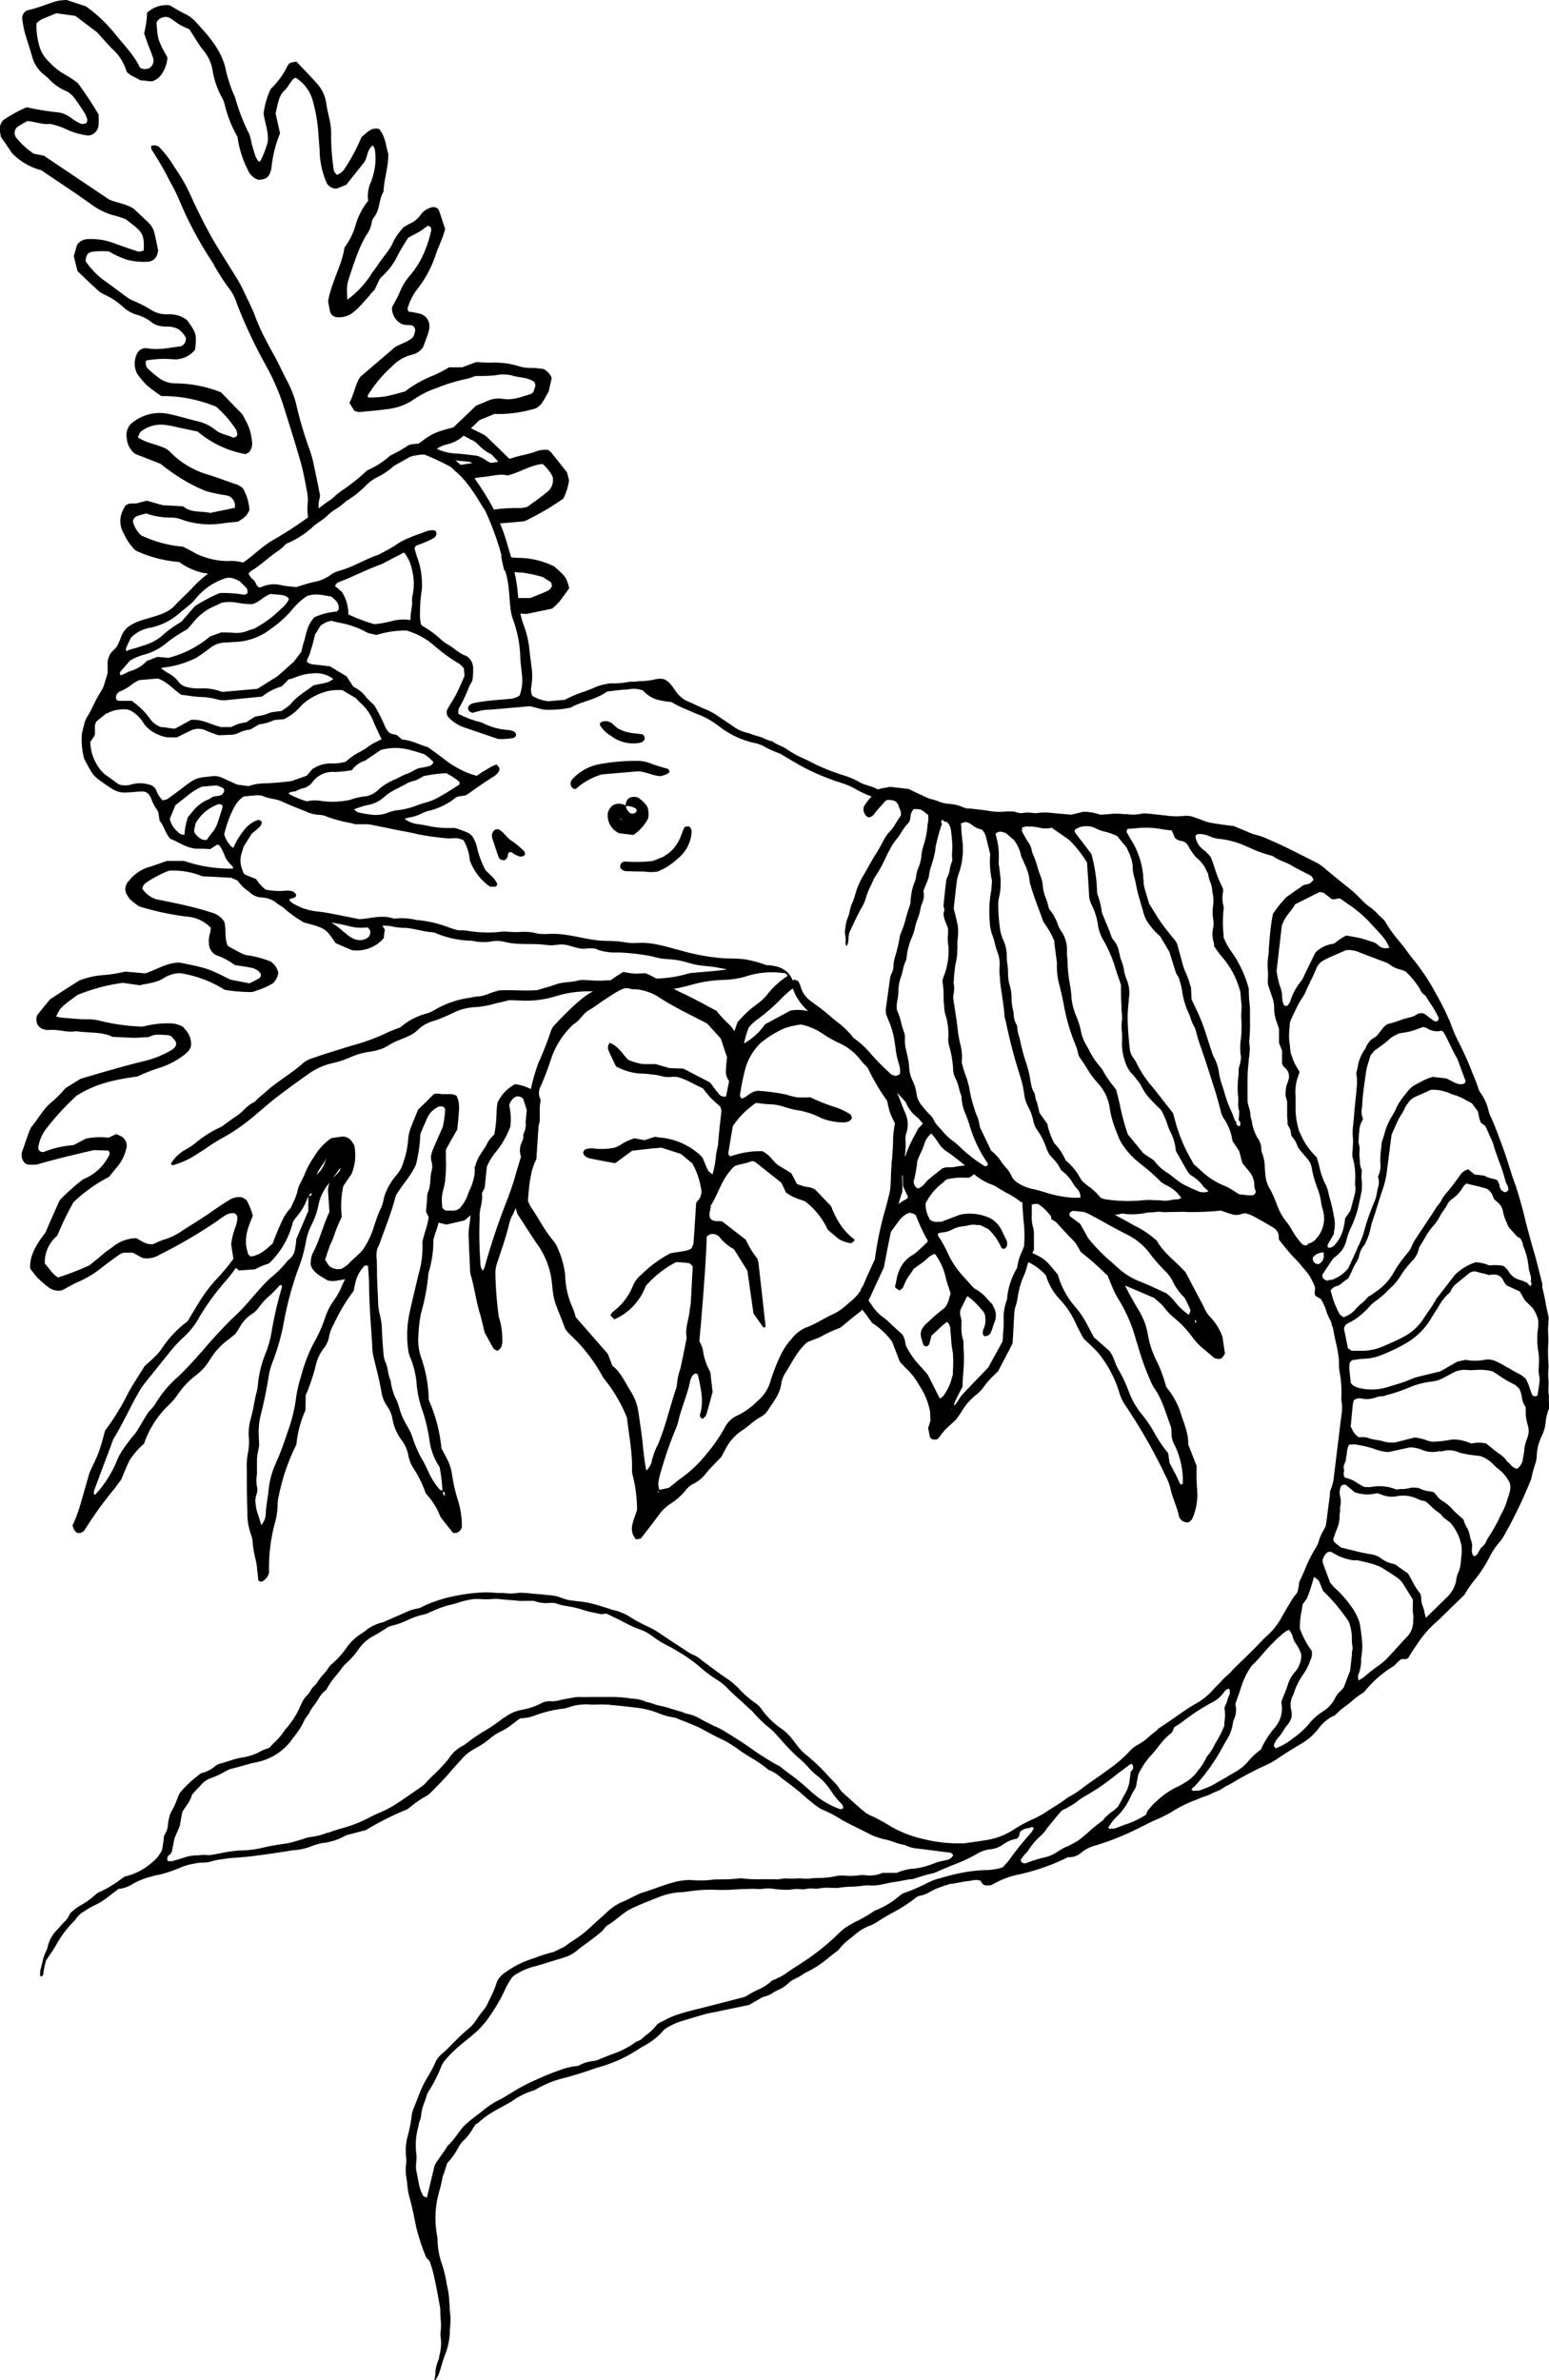 <svg xmlns="http://www.w3.org/2000/svg" viewBox="0 0 272.89 419.31">
	<title>svg_mermaid</title>
	<path class="mermaid-cls-1" d="M101.42,139a11.68,11.68,0,0,1,4.65-2.58l6.38-.55c1.59.15,2.72.87,4.06.85.25-.09.56-.19.85-.3a2.28,2.28,0,0,0,.4-.23.33.33,0,0,0,.15-.42c-.06-.13-.17-.31-.28-.34a28.23,28.23,0,0,1-3.15-1,6.48,6.48,0,0,0-2.33-.39,34.94,34.94,0,0,0-6.38.55,8.55,8.55,0,0,0-4.92,2.66,1.14,1.14,0,0,0-.28,1.1A.84.84,0,0,0,101.42,139Z"/>
	<path class="mermaid-cls-1" d="M114.17,144.21a3.87,3.87,0,0,0-.13-2.1,6.25,6.25,0,0,0-1.66-1.63,4.21,4.21,0,0,0-.61-.1c-1,0-1.39.4-1.56,1.4a.56.56,0,0,0,0,.13,2.27,2.27,0,0,0-2.21-.07,2.54,2.54,0,0,0-.91,1.35,3.43,3.43,0,0,0,2,3.6l2.5.3A8,8,0,0,0,114.17,144.21Zm-4.92,0s.1,0,.13,0a.55.55,0,0,1,.07.1C109.33,144.38,109.26,144.35,109.24,144.26Zm.38.34s0,0,0-.09C109.72,144.58,109.74,144.62,109.63,144.6Zm1.24-1.46a1.44,1.44,0,0,1-.59-1.11,3.22,3.22,0,0,1,1.68.43.44.44,0,0,1,0,.74A.91.91,0,0,1,110.87,143.14Z"/>
	<path class="mermaid-cls-1" d="M116.93,150.9l-1.87.76a24.16,24.16,0,0,1-4.89.11.87.87,0,0,0-.8.44,1.57,1.57,0,0,0-.13.58,1.21,1.21,0,0,0,1,.67c1.1.06,2.21.06,3.31.08a7.76,7.76,0,0,0,2.29,0,10.9,10.9,0,0,0,3.43-2.18,6.59,6.59,0,0,0,2.57-4.64c0-.16,0-.32,0-.51l-.32-.57c-.54-.12-.93,0-1,.22-.19.43-.35.88-.53,1.32a6.83,6.83,0,0,1-2.51,3.36C117.25,150.63,117.08,150.78,116.93,150.9Z"/>
	<path class="mermaid-cls-1" d="M88.09,151.36c.71.29.86.26,1.2-.19s0-.8.44-1,.59.16.87.3a4.89,4.89,0,0,0,.85.38.91.91,0,0,0,1.08-.37c-.07-.18-.1-.45-.25-.59a16,16,0,0,0-2.18-1.79c-.86-.55-1.34-1.53-2.26-2-.69-.13-1,.33-1.18.9a3,3,0,0,0,.07.67c.36,1.12.73,2.23,1.11,3.33A1.84,1.84,0,0,0,88.09,151.36Z"/>
	<path class="mermaid-cls-1" d="M107.59,129.6a6.47,6.47,0,0,0,5.05,1.27l.48-.13.46-.45c0-.54-.19-.89-.48-.94-.46-.07-.92-.11-1.38-.17a7.35,7.35,0,0,1-2.71-.77c-.64-.36-1-1-1.71-1.25a1.72,1.72,0,0,0-1.28,0,.8.8,0,0,0-.18.11.4.4,0,0,0-.16.26.57.57,0,0,0,.09.32A5.28,5.28,0,0,0,107.59,129.6Z"/>
	<path class="mermaid-cls-1" d="M272.79,245.14c0-.2,0-.41,0-.61a8.36,8.36,0,0,0,0-1.54,8.69,8.69,0,0,1,0-1.8,4.52,4.52,0,0,0,0-1,26.86,26.86,0,0,1,0-4v0l-.07-1.88s0-.67.06-1v-.14c0-.35.05-.71.06-1.06-.2-.83-.37-1.67-.54-2.48l0-.17c-.19-.93-.4-1.87-.62-2.81l.06-.37-1.18-4.64-.21-.73-.16-.53c-.48-1.65-1.37-5-1.37-5l-.45-1.87s-1-3.8-1.63-5.41c-.22-.57-.41-1.17-.57-1.69l-.4-1.26-.56-1.74s-1.56-4.49-2.59-6.69a4.88,4.88,0,0,1-.39-1.09,8.39,8.39,0,0,0-1.28-2.93l-.08-.12a3.06,3.06,0,0,1-.46-.92,10.9,10.9,0,0,0-.65-1.72l0-.08c-.15-.34-.3-.69-.43-1-.39-1.06-.88-2.21-1.55-3.63-.18-.37-.37-.77-.62-1.28a28.13,28.13,0,0,1-1.72-4,1.9,1.9,0,0,0-.15-.32,2.74,2.74,0,0,1-.13-.26c-.67-1.57-1.49-3.08-2.28-4.5a36.68,36.68,0,0,0-3.6-5.48c-.47-.57-1-1.25-1.49-1.93s-.91-1.19-1.38-1.76a23,23,0,0,1-2.31-3.22,2.27,2.27,0,0,0-.49-.62c-.32-.26-.61-.56-.93-.89a8.39,8.39,0,0,0-1.33-1.17,9.29,9.29,0,0,1-1.53-1.34,24.15,24.15,0,0,0-2.59-2.34c-1-.78-2-1.62-3-2.43l-.61-.51A8.31,8.31,0,0,0,232,152l-1.73-.87-.48-.24c-1.78-.91-3.63-1.85-5.49-2.66l-.64-.28a12.57,12.57,0,0,0-2.39-.88,8.71,8.71,0,0,1-1.55-.56l-.54-.23-1.35-.56-.56-.24-.31,0-.43-.05-.91-.13h-.07c-.83-.12-1.68-.24-2.52-.41a7.7,7.7,0,0,1-1.32-.44l-.57-.22-.26-.08-.38-.13a4,4,0,0,0-2-.28,11.73,11.73,0,0,1-2.48,0l-3.52-.39-.21,0a3.27,3.27,0,0,0-1.23,0,7,7,0,0,1-2.53.07l-.19,0-.41,0a9.55,9.55,0,0,0-1.32-.08c-.53,0-1.05.06-1.61.12l-.23,0-.89.07-.25-.07a7.93,7.93,0,0,0-2.8-.45l-2.09.51-1.49-.13-1.34-.12-.65-.06a9,9,0,0,0-2.37,0,3.57,3.57,0,0,1-1,0,5.08,5.08,0,0,0-1.64,0,2.34,2.34,0,0,1-1.18-.12,2.36,2.36,0,0,0-.85-.14h-.46a1.35,1.35,0,0,0-.35,0h-.1a11.14,11.14,0,0,1-3.27-.13c-.65-.1-1.3-.18-2-.25l-1.09-.13-.29,0a2.28,2.28,0,0,1-.88-.19,7.53,7.53,0,0,0-2.54-.64l-.13,0-.68-.1a6,6,0,0,1-1.21-.37,6.66,6.66,0,0,0-.9-.3,5.93,5.93,0,0,1-1.09-.36l-2.15-1-1-.49-3.1-.36-.34,0a7.8,7.8,0,0,1-.77.16,6.58,6.58,0,0,0-1.21.29c-.92-.55-2.26-.77-3.06-1.19a14.17,14.17,0,0,0-2.59-1.18,38.35,38.35,0,0,1-4.46-1.65c-.95-.39-1.84-.93-2.78-1.35a17.86,17.86,0,0,1-3.12-1.7c-.78-.56-1.74-.77-2.49-1.37a8.84,8.84,0,0,1-1.77-.66c-.81-.31-1.67-.47-2.47-.83a6.76,6.76,0,0,1-3-1.38c-1-.65-2-1.33-3-2a12.79,12.79,0,0,0-1.92-.94c-1.08-.46-2.13-1-3.21-1.44a5.75,5.75,0,0,1-2-2c-.56-.76-1.16-1.63-2.09-1.8a4,4,0,0,0-1.55.15,13.4,13.4,0,0,1-2.59.27c-.3,0-.58.08-.88.09a4.27,4.27,0,0,0-1.08.05,12.13,12.13,0,0,1-2.95.22A10.89,10.89,0,0,0,105,121c-.64.32-1.32.55-2,.81a22.22,22.22,0,0,0-3.5,1.47l-2.92.25a6.93,6.93,0,0,1-2.8-.94,2.66,2.66,0,0,1-.17-1.7,10.85,10.85,0,0,0,0-3.56c-.1-1-.26-2-.36-3.08a17.36,17.36,0,0,0-1-4.15c-.23-.65-.42-1.3-.58-2,.38,0,.77.06,1.15.05l4.44-.93a12.1,12.1,0,0,0,1.24-1.18c.65-.81,1.23-1.66,1.79-2.43-.56-1.94-.56-1.94-2.61-3.8a14.36,14.36,0,0,0-6.15-1.53,10.11,10.11,0,0,1-1.5-.12c-.23-.93-.54-1.84-.8-2.76a28.18,28.18,0,0,0-1.14-3.19l4.29-.38a46.08,46.08,0,0,0,6.87-4,10.68,10.68,0,0,0,1-3.21l-.35-1.39c-.91-1.15-1.85-2.35-2.8-3.53a3.36,3.36,0,0,0-.62-.46,5.79,5.79,0,0,0-1.72.17c-1.45.6-3,.76-4.49,1.27l-.52.16-.44-.44-3.74-3.62c-.88-.51-1.76-.91-2.61-1.33L84.49,74l2.6-1.07a23,23,0,0,0,7.33-1c1.24-.68,1.59-2,2.23-2.92l.55-2.42A3.07,3.07,0,0,0,95.76,65c-.7-.07-1.42-.19-2.14-.19a6.42,6.42,0,0,1-2.14-.27,14.32,14.32,0,0,0-5-.65c-.84,0-1.68-.06-2.6-.1l-2.47.92-2.3,0a22.57,22.57,0,0,1-2.57,1.36,20.31,20.31,0,0,0-5.2,2.9c-1.27.32-2.42.69-3.6.89a21.6,21.6,0,0,1-2.86.17s-.08-.2-.13-.31A23.13,23.13,0,0,1,69,64.6a7.31,7.31,0,0,1,3.64-2.13,3.24,3.24,0,0,0,1.9-1.32c.25-.67.58-1.53.88-2.4a6.28,6.28,0,0,0,.22-1,2.28,2.28,0,0,0-1.56-2.46,17.87,17.87,0,0,0-2.14-.4c0-.15-.18-.39-.12-.57a9.92,9.92,0,0,1,1.49-3.12,20.07,20.07,0,0,0,3.36-6.05c.34-1.1.84-2.16,1.25-3.24.2-.53.35-1.09.51-1.58C78,39.13,77.68,38,77.3,37a1.09,1.09,0,0,0-1.22-.48,3.32,3.32,0,0,0-2,1.36,4.5,4.5,0,0,1-1.91,1.53c-.42.21-.82.48-1.07.63a11.87,11.87,0,0,0-1.75,2.4c-.6,1.56-1.8,2.71-2.67,4.07-.43.68-1,1.29-1.4,2a17.22,17.22,0,0,1-4.09,4.29c-.11-2.27-.11-2.57.36-4s1-3.07,1.62-4.58a18.53,18.53,0,0,1,1.38-2.81,5.16,5.16,0,0,0,.94-2.21,1.84,1.84,0,0,1,.4-.94c1.08-1.33.82-3.1,1.68-4.5.07-2.18.87-4.28.84-6.68-.46-1.33-.45-3-1.64-4.37-1.43-.33-2.15.7-3.09,1.45a32.64,32.64,0,0,1-2.92,5.49,2.61,2.61,0,0,1-1.42,1.15c-.18-.24-.5-.48-.52-.75a40.25,40.25,0,0,1-.49-5.81,12,12,0,0,0-.25-3.08c-.21-1-.47-2-.61-3a6.46,6.46,0,0,0-1.61-3.42c-1.16-1.32-2.4-2.57-3.63-3.88a6.37,6.37,0,0,0-1,.19,1,1,0,0,0-.53.45,14,14,0,0,1-3,4.16,14.14,14.14,0,0,0-1.26,4.32c.2,1.66.91,3.18.73,5a16.63,16.63,0,0,1-1.29,3.37c0,.06-.16.07-.3.12a4.49,4.49,0,0,1-.54-.86c-.27-.76-.48-1.54-.7-2.31a10.8,10.8,0,0,0-.42-1.66,34.94,34.94,0,0,1-2.5-6.46c-.05-.22-.2-.42-.28-.64a27.64,27.64,0,0,1-1.3-3.94c-.65-3.6-3-6.19-5.4-8.79a6.47,6.47,0,0,0-2-1.44c-.86-.41-1.66-.93-2.54-1.43a4.92,4.92,0,0,0-4,1.33c0,.5-.05,1.07-.13,1.64s-.24,1.35-.37,2c.25.7.47,1.35.71,2s.61,1.5.85,2.27A1.55,1.55,0,0,1,26.31,12a1.78,1.78,0,0,1-1.65-.08c-.92-2-2.62-3.8-4.19-5.69a25.65,25.65,0,0,0-5.33-5.11L11.74,0A9.87,9.87,0,0,0,9.92.21C8.2.74,6.55,1.45,4.78,1.83a1.48,1.48,0,0,0-.87,1.4A19.91,19.91,0,0,0,4.33,5.6c.4,1.44.91,2.86,1.31,4.3a6.08,6.08,0,0,0,2.31,3.41,6.56,6.56,0,0,1,.78.72,8.76,8.76,0,0,0,2.89,2A3.69,3.69,0,0,1,13,17.14c.65.81,1.21,1.7,1.78,2.57a4.58,4.58,0,0,1,.46.93,1,1,0,0,1,0,1,1.2,1.2,0,0,1-1.32,0,8.43,8.43,0,0,1-1.21-.73,5.08,5.08,0,0,0-3-1.17,48,48,0,0,1-5-.84,22.22,22.22,0,0,0-4.2,2.32c-.81,1-.51,1.92-.35,2.89L2.14,27A11,11,0,0,0,7.3,30c3.11,2.13,6,4,8.78,6A11.78,11.78,0,0,0,20.28,38a18,18,0,0,1,1.88.62c.71.55,1.29,1,1.82,1.43,1.22,1.07,1.47,1.87,1.33,4.11-.31.05-.68.22-1,.14-1.37-.43-2.73-.91-4.08-1.4a11.41,11.41,0,0,0-5-.76,2.34,2.34,0,0,0-1.66,1L13,45.13l.66,2.63c1.14,1.09,2.14,2.07,3.18,3a4.91,4.91,0,0,0,1.4,1.06,12.88,12.88,0,0,1,3.55,2.35A6.24,6.24,0,0,0,24,55.42a7.49,7.49,0,0,1,2.84,1.45,3.68,3.68,0,0,0,1.67.61c.58.11,1.2,0,1.8.12a5.3,5.3,0,0,1,1,.32,4.19,4.19,0,0,1,1.41,1.55A1.37,1.37,0,0,1,31.85,61c-1.9.23-3.88.73-6,.34a1.67,1.67,0,0,0-1.72,1,3.87,3.87,0,0,0,.05,3.53,17.88,17.88,0,0,0,1.68,2,29.4,29.4,0,0,0,2.57,1.9,24.89,24.89,0,0,1,9.66,1.88,20,20,0,0,1,3.38,3.85,1.48,1.48,0,0,1,.27.63,1,1,0,0,1,0,.66c-.09.15-.36.21-.61.33-1-.5-2.29-.63-3.22-1.41a7.6,7.6,0,0,0-3.21-1.52c-1.63-.4-3.24-.9-4.89-1.25a7.65,7.65,0,0,0-6.16,1.27,2.8,2.8,0,0,0-1.31,3,3.77,3.77,0,0,0,1.46,2.74l4.48,1.76a38.4,38.4,0,0,0,3.88,2.73,27.79,27.79,0,0,0,4.16,2.08,28.47,28.47,0,0,0,3.52.74,1.83,1.83,0,0,1,1.52,2.2l-4.33.9c-1.51-.38-3.32.06-4.78-1.17L28.66,89l-2.8-.8c-.55.15-1.13.29-1.7.45s-1.47-.19-2.11.49c-.12.23-.3.53-.44.84a4.24,4.24,0,0,0,.19,4,9.66,9.66,0,0,0,2.09,3A22,22,0,0,0,31.56,99a11.34,11.34,0,0,0,4,1.87c.36.07.73.12,1.1.18a20.82,20.82,0,0,0-2.85,2.6c-1,1.05-2.08,2-3,3-2.39,2.71-8,1.85-9.39,5.34-.17.44-.34.89-.54,1.32a3.08,3.08,0,0,1-.81,1.16,3.17,3.17,0,0,0-1.11,2.53c0,.55,0,1.11,0,1.6-.25.83-.48,1.58-.72,2.34a2.22,2.22,0,0,1-.2.43c-.36.62-.75,1.22-1.08,1.85-.54,1.06-1,2.15-1.67,3.16a5.08,5.08,0,0,0-.49,1.34c-.15.53-.26,1.08-.38,1.61a13.25,13.25,0,0,0,.41,4.36c.33.6.69,1.31,1.1,2a5.23,5.23,0,0,0,1.4,1.61c.84.6,1.67,1.21,2.55,1.74a3.88,3.88,0,0,0,2,.58c.55,0,1.11-.06,1.66-.09a15.13,15.13,0,0,1,1.66-.1,1.48,1.48,0,0,1,1.17.73,2.77,2.77,0,0,1,.31.64,7.65,7.65,0,0,0,1,1.89,3.23,3.23,0,0,1,.21.43l.23,1.47c.8.93,1,2.25,1.92,3.2,1.41.52,2.62,1.5,4.4,1.72.24,0,.72,0,1.19,0s.94.05,1.39.08l1.24-.8c.14.05.36.07.42.17a10.17,10.17,0,0,1,.87,1.68,3.93,3.93,0,0,0,.86,1.4l.59.63.09.34a25,25,0,0,1-8.67-1.35h-3c-1.21.41-2.14.77-3.08,1.05a7.14,7.14,0,0,0-3.66,2.49,2,2,0,0,0-.46,2.13,3.92,3.92,0,0,0,.84,1.23,14,14,0,0,0,1.45,1.11,48.23,48.23,0,0,0,8.28,1.79,6.48,6.48,0,0,1,4.36,2,6.16,6.16,0,0,1-.2,1.13,4,4,0,0,0-.14,1.53,2.32,2.32,0,0,0,1.75,2.32A12.23,12.23,0,0,1,41.36,170c1.11.18,2.08.31,3,.5a2.77,2.77,0,0,1,1.41.81.69.69,0,0,1-.18,1.08c-.55.3-1.12.57-1.64.84l-3.37-.66c-4-2-4-2-8.93-3-2.25,0-4.11,1.28-6.06,1.9l-3.52-.31a28.07,28.07,0,0,1-3.36.58,14.81,14.81,0,0,0-4.76,1c-1.92,1.21-3.6,2.3-5.16,3.33-.87,1.07-1.65,2-2.29,2.85-.47,1.94,1,2.62,2.26,2.52,1.66-.13,3,.51,4.7.22,2.19.35,4.67.08,6.35,1,1.46.05,2.65.14,3.87.16.84,0,1.71-.09,2.56-.13,1.12-.67,2.18-.34,3.25-.35a2.31,2.31,0,0,1,.67.2,7.5,7.5,0,0,1,.76.91c.3.5,0,1-.53,1.43a17.57,17.57,0,0,1-5.19,2.09c-2.55.63-5.1,1.35-7.64,2.08l-3.38,1-2.64,1.64a22.51,22.51,0,0,1-2.22,2.28c-1.67,1.27-2.47,3-3.72,4.46a2.93,2.93,0,0,0-.33.61,3.19,3.19,0,0,0-.13.31c-.43,1.16-.8,2.32-1.23,3.47a2,2,0,0,0,.41,2c.35.42,1,.35,1.57.35.23,0,.47,0,.52,0,3.45-1,6.71-1.78,10.14-2.56l2.56.07c.08.2.22.36.21.54a1.43,1.43,0,0,1-.26.6A8.51,8.51,0,0,1,15,207.59a3.25,3.25,0,0,0-.9.58,37.71,37.71,0,0,0-3.57,3.25c-.89,1.94-1.69,3.76-2.52,5.7-1.45,1.91-2.86,4-2.69,6.37.47.58.86,1.15,1.34,1.65a16.35,16.35,0,0,0,1.81,1.57,2.85,2.85,0,0,0,2.47.59c1.11-.59,2-1.12,2.9-1.51a17.71,17.71,0,0,0,4.28-2.64c1-.77,2-1.49,3-2.2a3.38,3.38,0,0,1,.69-.27h1.59l1.72.93a4.19,4.19,0,0,0,3-.58,85.8,85.8,0,0,0,10.23-6,16,16,0,0,1,1.36-.94,2.35,2.35,0,0,1,1.57-.36.9.9,0,0,1,.53,1,7,7,0,0,1-.35,1.49,12.09,12.09,0,0,0-.73,3c.13.86.26,1.71.39,2.55a40.36,40.36,0,0,1-2.67,3.24,25.7,25.7,0,0,0-3.13,4c-.78,1.25-1.53,2.52-2.27,3.75a19.19,19.19,0,0,0-4.58,4.85,8.3,8.3,0,0,1-1.23,1.43c-.6.6-1.24,1.15-1.78,1.64-1.15,1.9-2.39,3.64-3.29,5.53A42,42,0,0,1,18.52,252c-.37,1.29-.65,2.52-1.09,3.71s-1,2.31-1.55,3.47a9.77,9.77,0,0,0-.38,1.2c-.41,1.42-.82,2.84-1.22,4.26a26.26,26.26,0,0,1-1.51,4.1c.22.57.35,1.09.91,1.31a1.24,1.24,0,0,0,1.32-.67,67.91,67.91,0,0,1,5-6.93c.54-.65,1-1.35,1.33-1.76.59-1.37,1-2.46,1.53-3.49a13.18,13.18,0,0,1,2.51-2.86,16.82,16.82,0,0,1,4.41-6.87,11.68,11.68,0,0,0,1.44-1.68,14.59,14.59,0,0,1,3.23-3.46A9.67,9.67,0,0,0,37,239.5,12.42,12.42,0,0,1,40.21,236l1.25-1c.24-.36.49-.7.7-1.07a6.6,6.6,0,0,1,2.34-2.53,4.32,4.32,0,0,0,1.12-1.1,10.69,10.69,0,0,1,1.68-1.88c.73-.59,1.34-1.33,2-2a.25.25,0,0,1,.24,0c.08.06.17.19.15.26a65.89,65.89,0,0,0-1.8,7.68,18.69,18.69,0,0,1-1.08,4,19.51,19.51,0,0,0-1.4,5.83,11.3,11.3,0,0,1-.33,1.54c-.31,1.44-.53,2.91-.94,4.33a9.28,9.28,0,0,0-.33,2.81,11,11,0,0,1-.08,2.84,12.31,12.31,0,0,0-.25,3.14c0,2.54,0,5.08.11,7.62a10.5,10.5,0,0,0,.68,4,4.2,4.2,0,0,1,.24,1.24,18.61,18.61,0,0,0,.55,3.12,12.1,12.1,0,0,1,.26,1.88c.07.52.12,1,.18,1.57,0,.28.49.44.75.29A2.41,2.41,0,0,0,47.41,277a29.8,29.8,0,0,1,1-8.63A11.88,11.88,0,0,0,48.9,265a7.55,7.55,0,0,1,.23-1.56,35.52,35.52,0,0,1,3.08-8.94,19.6,19.6,0,0,1,1.6-6.07l.05-2.64a35.15,35.15,0,0,0,1.71-5A7.9,7.9,0,0,1,57,237.56a4.46,4.46,0,0,0,1-2.26,6.9,6.9,0,0,1,.81-2.05,31.64,31.64,0,0,1,3.5-5.85c.12-.57.19-1,.29-1.39a6.13,6.13,0,0,1,1.42-2.8.56.56,0,0,1,.82-.17c.06,1,.17,2.05.18,3.11,0,3.6.34,7.19.55,10.78a11,11,0,0,0,.18,1.89c.51,2.15,1.1,4.28,1.46,6.47a5.86,5.86,0,0,0,.93,2.34,5.54,5.54,0,0,1,1,2.32,8.5,8.5,0,0,0,1.62,3.75,6.27,6.27,0,0,1,1.16,2.59A6.39,6.39,0,0,0,73,258.9,19.16,19.16,0,0,1,75,263.08a12.41,12.41,0,0,1,2.45,3.78,3,3,0,0,0,.49.81c.58.75,1.17,1.49,1.76,2.22a1.08,1.08,0,0,0,.26.18,1.33,1.33,0,0,0,1.41-1.12,15,15,0,0,0-.68-4.6,29.39,29.39,0,0,1-1.06-4.62,8.24,8.24,0,0,0-.86-2.69l-1-1.91a27.65,27.65,0,0,0-2.24-8.52,23.64,23.64,0,0,0-1.36-7.53,9.48,9.48,0,0,1-.46-3.76,22.63,22.63,0,0,1,.49-4.09,36,36,0,0,0,1.27-6.84,3.13,3.13,0,0,1,.16-.61,19.54,19.54,0,0,0,.72-5.4c.29-1.09.68-2,.93-3l1.35.35,3.17-.73a9.72,9.72,0,0,0,1.09-.93c-.05.65-.11,1.3-.23,1.95a10.9,10.9,0,0,0-.08,2.22c.05,1.69.14,3.38.22,5.08a5.28,5.28,0,0,0,.12,1.26c.67,2.22.93,4.54,1.61,6.77.34,1.11.57,2.25.84,3.36.51.93,1,1.87,1.53,2.78.14.23.47.34.68.47a1.33,1.33,0,0,0,.83-1,2.86,2.86,0,0,0,.08-.94,12.57,12.57,0,0,0-.62-4.06,64.44,64.44,0,0,1-.6-7.9,5.56,5.56,0,0,1,.31-1.55c.74-2.31,1.59-4.59,2.14-7a6.15,6.15,0,0,1,.58-1.47c.22-.41.39-.83.56-1.26a5.41,5.41,0,0,0,.35,1.17c1,1.49,2.15,3.37,3.41,5.2a14,14,0,0,1,2.6,6.75c.31,3.21.41,3.2,1.79,6.7.2.52.39,1,.56,1.48a7.9,7.9,0,0,0,.67.85,28.86,28.86,0,0,1,5.76,7.27,6.23,6.23,0,0,0,.75,1.1,26.44,26.44,0,0,1,3.71,6.47c.36,3.24,1,6.3.88,9.43a5.34,5.34,0,0,0,.2,1,25.1,25.1,0,0,1,.69,5.79c-.22.67-.54,1.5-.77,2.36a3.12,3.12,0,0,0,.05,2,5.11,5.11,0,0,0,.52.83l.86-.14c1.09-1.42,2.13-2.72,3.1-4.06a7.84,7.84,0,0,1,2.13-2.07,11.32,11.32,0,0,0,2.72-2.43,3.65,3.65,0,0,1,1.26-1.06,6.19,6.19,0,0,0,2.28-1.88c.77-.94,1.65-1.78,2.71-2.91.15-.29.46-.88.78-1.46a8.55,8.55,0,0,1,2.86-3.17c1.11-.72,2-1.69,3.22-2.35a3.51,3.51,0,0,0,1.25-1.08c.94-1.49,2.13-2.85,2.42-4.69a4.82,4.82,0,0,1,.65-1.88c1.23-1.84,2.09-3.94,3.9-5.52.88-.43,2-.7,2.93-1.28a24.09,24.09,0,0,1,2.94-1.3c1.2-1,2.3-1.91,3.45-2.79a5.48,5.48,0,0,0,.42-.41l.22.29c.35.42.67.87,1,1.34l.51.72,0,0a12.71,12.71,0,0,1,3.53,3.32l1.36,3.53,0,0c.33.37.68.72,1,1.06a11.83,11.83,0,0,1,2,2.39l.38.64a12.6,12.6,0,0,1,1.94,4.67l.07,1.61-.41,1.31v0l.32,1.6,0,0a.94.94,0,0,0,.77.43,1.65,1.65,0,0,0,.62-.12h0l0,0,.36-.47a13.36,13.36,0,0,1,.92-1.13c.38-.4.79-.77,1.24-1.17l.65-.59.27-.38c.24-.32.5-.69.73-1.07a11.07,11.07,0,0,1,2.62-3,6.25,6.25,0,0,0,1.32-1.39,15,15,0,0,1,2-2.23l.51-.51,2.55-4.88.09-1.49c.06-1.2.13-2.44.2-3.66a5.19,5.19,0,0,1,.21-1.3,9.46,9.46,0,0,0,.42-1.85,11,11,0,0,1,.27-1.27c0-.19.09-.37.14-.56a10,10,0,0,1,.58-1.64,9.88,9.88,0,0,0,.59-1.66,8.3,8.3,0,0,1,.29-.89,9.81,9.81,0,0,1,3.09,2.34,10.62,10.62,0,0,0,2.55,4.33,15.35,15.35,0,0,1,2.72,4.15c.4.91.91,1.78,1.34,2.61.61.58,1.19,1.11,1.73,1.66A10.41,10.41,0,0,1,194,239a20.44,20.44,0,0,1,3.15,6.19,7.8,7.8,0,0,0,1.12,2.4c.37.55.74,1.11,1.09,1.67a94.28,94.28,0,0,1,6,10.77,10.2,10.2,0,0,1,.84,2.16c.32,1.64,1.12,3.12,1.46,4.76a1.52,1.52,0,0,0,1.81,1.2c.19-.2.5-.41.61-.69a10.49,10.49,0,0,0,.81-5.19,35.87,35.87,0,0,1-.07-4l-1.49-3.8c.08-2.09-.89-4-1.48-6a13.82,13.82,0,0,0-2.4-4.14,25.8,25.8,0,0,0-1.51-4.23,16.94,16.94,0,0,1-1.72-5,11.83,11.83,0,0,0-1.64-4.32q-1.27-2.13-2.39-4.31c1.67.68,3.33,1.41,5.15,2.18.37.33.88.75,1.35,1.21.31.31.54.7.84,1a8.9,8.9,0,0,0,1.17,1.17,18.64,18.64,0,0,1,3.42,3.6,11.12,11.12,0,0,0,1.81,1.92c.69.55,1.35,1.14,2,1.69.46.11.92.29,1.31,0a3.18,3.18,0,0,0,.56-.8l-.44-2.95a9.83,9.83,0,0,0-2.31-3.64,6,6,0,0,1-1-1.7c-1.1-2.06-2.18-4.12-3.17-6-1.78-2-3.86-3.36-5.07-5.57a16.75,16.75,0,0,0-4.1-2.74c-1.09-.65-2.22-1.25-3.34-1.85a3.25,3.25,0,0,0,1-.15,1.78,1.78,0,0,1,.77,0,12.14,12.14,0,0,0,3.87-.2,6.27,6.27,0,0,1,.8-.07l.32,0,.48-.06a3.6,3.6,0,0,1,1.1,0,6,6,0,0,0,1.27,0l.6,0c.88,0,1.68-.07,2.49,0a46.47,46.47,0,0,0,6-.25l.38.13.24.08c.4.14.81.28,1.23.4a2.61,2.61,0,0,0,1.78,0,2,2,0,0,1,.49-.11l.24,0h.08l.07,0,.34.15.11,0a9.64,9.64,0,0,1,.95.44c.9.49,2.08,1.14,3.26,1.86a2.2,2.2,0,0,1,1,1.18l.08,1,.8,1c.63.78,1.28,1.58,2,2.3s1.1,1.22,1.56,1.78l.61.73a7.79,7.79,0,0,1,1.1,1.91l.26.56,0,.07a3.37,3.37,0,0,1,0,.65,1.44,1.44,0,0,0,.07.87l1,.6a10.21,10.21,0,0,1,.91,2,11.71,11.71,0,0,0,.75,1.77,2.75,2.75,0,0,1,.23.65c0,.08,0,.15.06.23l.07.19a2.34,2.34,0,0,1,.14.48c.11.72.27,1.45.44,2.21a25,25,0,0,1,.57,3.22c0,.22,0,.45,0,.66v.11a8.57,8.57,0,0,0,.09,1.18,20.32,20.32,0,0,1,.32,4.92.6.6,0,0,0,0,.11,7.72,7.72,0,0,1,0,2.84c0,.18,0,.36-.07.53-.38,3.21-.78,6.47-1.17,9.62L235,260a7.35,7.35,0,0,1-.56,2.38,2.36,2.36,0,0,0-.15.76c0,.08,0,.16,0,.24-.19,1.4-.37,2.81-.54,4.15l-.18,1.25c-.16.34-.33.66-.48.95a7.44,7.44,0,0,0-.75,1.74,5.06,5.06,0,0,1-.7,1.46,24.17,24.17,0,0,0-1.73,3.51c-.27.63-.57,1.34-.91,2a2.57,2.57,0,0,0-.17.64l0,.16c-.06.31-.12.63-.17.9l-.1.37-.32.42a7.78,7.78,0,0,0-.53.72l-.25.41c-.6,1-1.21,2-1.76,3a12,12,0,0,1-2.37,3l-.22.2-.09.08a4.54,4.54,0,0,0-.33.31c-1.5,1.6-3.1,3.15-4.64,4.65l-.52.5c-.15.15-.3.32-.5.53a6.22,6.22,0,0,1-.92.89,8.4,8.4,0,0,0-1,1,9.19,9.19,0,0,1-1,1,11.93,11.93,0,0,1-3.61,3c-1.27.74-2.49,1.6-3.57,2.36l-.11.08c-.88.61-1.8,1.25-2.72,1.83a1,1,0,0,0-.2.21,1.51,1.51,0,0,1-.25.25c-.38.27-.75.59-1.11.89l-.06.05a9.93,9.93,0,0,1-2.2,1.57,4.37,4.37,0,0,0-1.28,1.06,22.8,22.8,0,0,1-3.36,2.93c-1.09.8-2.27,1.64-3.61,2.56-.39.27-.78.56-1.15.84l-.08-.05.05.07a15.84,15.84,0,0,1-2.69,1.75,28.09,28.09,0,0,1-2.52,1.71l-1.12.72a15.88,15.88,0,0,1-2.54,1.41,26.06,26.06,0,0,0-3.64,2,12.14,12.14,0,0,1-4.38,1.66c-1,.17-2,.31-2.92.45l-.11,0-1.11.16a1.61,1.61,0,0,1-.31,0h-.14a25.35,25.35,0,0,1-6.82-.79,20.09,20.09,0,0,1-5.58-2.17c-.73-.45-1.33-.8-1.89-1.1s-.89-.46-1.32-.68l-.07,0-.76-.38a3.32,3.32,0,0,1-.4-.25c-.55-.39-3.5-3.05-3.83-3.35a6.64,6.64,0,0,1-.89-1l0-.07c-.15-.2-.31-.42-.48-.61s-.47-.49-.7-.73l-.08-.08c-.25-.25-.51-.51-.74-.78a33.64,33.64,0,0,0-3.8-3.61,9.65,9.65,0,0,1-1.56-1.62l-.42-.54-.39-.51a9,9,0,0,0-2-1.95,13.87,13.87,0,0,1-3.37-3.27,4.24,4.24,0,0,0-1.15-1.2,16.56,16.56,0,0,1-3-2.62,13,13,0,0,0-2.16-1.79c-.87-.57-1.71-1.2-2.53-1.81l-.87-.65c-.46-.33-.94-.69-1.41-1.08a4.22,4.22,0,0,0-1-.56,5.89,5.89,0,0,1-.69-.34c-.18-.11-.36-.23-.57-.38l-.35-.24-.89-.57-.35-.23-.8-.52-.46-.3c-.49-.32-1-.68-1.57-1.05a13.71,13.71,0,0,0-2.24-1.31,28.31,28.31,0,0,1-2.94-1.56,9.43,9.43,0,0,0-3.34-1.42,1.78,1.78,0,0,1-.44-.15l-.21-.08-.74-.22-.25-.08c-.78-.24-1.59-.48-2.39-.67a19.65,19.65,0,0,0-2.07-.33h-.11l-.69-.09a7.66,7.66,0,0,1-2.15-.51,6.6,6.6,0,0,0-2.07-.46l-2.21-.22h-.14l-1.87-.18-.27,0a4,4,0,0,0-1.15,0,8.24,8.24,0,0,1-2.47,0l-.46,0-.61,0h-.1a20.44,20.44,0,0,0-2.13-.11,32.11,32.11,0,0,0-5.41.67,23.2,23.2,0,0,0-5.58,1.85l-.2.1a2.1,2.1,0,0,1-.68.24,6.22,6.22,0,0,0-1.82.55l-3,1.31-1.25.55A8,8,0,0,0,64.72,287a5.32,5.32,0,0,1-1,.74l-.11.07a9.2,9.2,0,0,0-2.48,2.35,15.71,15.71,0,0,1-2.69,3,2.34,2.34,0,0,0-.53.59,9.26,9.26,0,0,1-1,1.28,8.23,8.23,0,0,0-1,1.32,3,3,0,0,1-.54.64,3.74,3.74,0,0,0-.35.38,5.22,5.22,0,0,0-.32.48,3.57,3.57,0,0,1-.59.79,4.42,4.42,0,0,0-.94,1.37l-.22.44a14.81,14.81,0,0,1-2.72,4.25,11,11,0,0,1-1.85,2.22c-.28.28-.6.6-.88.92l-.07.06-.55.2a5,5,0,0,0-.91.39,9.51,9.51,0,0,1-3.42,1.13,16.23,16.23,0,0,0-2.18.59c-.55.18-1.07.34-1.61.48a2.83,2.83,0,0,0-1.05.6,5.9,5.9,0,0,1-2.29,1.09,21.3,21.3,0,0,0-3.7,3.41l-.08.14a2.1,2.1,0,0,0-.13.25l-.29.73a14.27,14.27,0,0,1-1.08,2.32,3.38,3.38,0,0,0-.34,1l-.05.21a7.71,7.71,0,0,0-.15.86,3.87,3.87,0,0,1-.65,2,1,1,0,0,0-.1.46c0,.1,0,.19,0,.28-.07.41-.13.82-.19,1.2l-.12.69a6.68,6.68,0,0,1-2,2.37l-.3.25A10.76,10.76,0,0,1,22,330.57l-.26.17-.44.3a17.61,17.61,0,0,1-3.63,2.19,2.72,2.72,0,0,0-.85.54,13,13,0,0,1-2.59,1.86l-.15.09A9.88,9.88,0,0,0,12.41,337l-.2.36a3.83,3.83,0,0,1-.8,1.14,8.3,8.3,0,0,0-.75.8l-.42.48A6.39,6.39,0,0,0,8.38,343a2.2,2.2,0,0,1-.25.7,7.94,7.94,0,0,0-.69,2.1c-.08.33-.16.67-.26,1a3.91,3.91,0,0,0-.11,1.05v.19a.87.87,0,0,0,.2.15.31.31,0,0,0,.17-.09l.08-.11a.8.8,0,0,0,.1-.15,12.14,12.14,0,0,1,.51-2.5l.49-.73.07-.11c.35-.52.69-1,1-1.52a19.61,19.61,0,0,1,3.57-4.77,4,4,0,0,1,1.52-1.46l.11-.08.2-.13a11.83,11.83,0,0,1,1.56-.89A12.38,12.38,0,0,0,19,334.2c.42-.33.84-.65,1.23-.95l.66-.5H21a5.58,5.58,0,0,0,2.45-.91l.2-.11a13.11,13.11,0,0,1,2.92-1.13l1.14-.3.15,0A22.8,22.8,0,0,0,31.77,329a10.57,10.57,0,0,1,2.37-.68l.44-.09a6.68,6.68,0,0,1,1.21-.11,4.81,4.81,0,0,0,1.37-.19,10.52,10.52,0,0,1,1.88-.39l.75-.11a9,9,0,0,1,.9-.11c1.66-.11,3.09-.24,4.36-.41,1.72-.22,3.5-.48,5.44-.78l.44-.07a7.77,7.77,0,0,1,.89-.13,10.32,10.32,0,0,0,3.13-.72,11.15,11.15,0,0,1,1.95-.55H57a10.78,10.78,0,0,0,3.8-1.25,2.11,2.11,0,0,1,.61-.23l.08,0,2.36-.63.61-.16a52,52,0,0,1,7.32-3.67l.68-.53a16.07,16.07,0,0,1,2.69-1.82,3.17,3.17,0,0,0,.79-.64l.17-.17.6-.61c.81-.82,1.65-1.67,2.4-2.56.6-.71,1.23-1.4,1.84-2.07l.66-.73a6.87,6.87,0,0,1,1.6-1.28l.67-.39a14,14,0,0,0,2.42-1.64,9.09,9.09,0,0,1,2.09-1.34,11.55,11.55,0,0,0,2-1.3l.79-.6.46-.34h.12a8.06,8.06,0,0,0,2.13-.36A20.74,20.74,0,0,1,99.27,301a3.12,3.12,0,0,0,.77-.19,9.49,9.49,0,0,1,4-.53,3.69,3.69,0,0,0,.67,0l.39,0,.38,0a5.91,5.91,0,0,1,1,0l.43,0c1.66.16,3.38.32,5.07.54a14.37,14.37,0,0,1,3.91.94,13,13,0,0,0,3.07.84l1.1.44.23.09c.86.34,1.66.66,2.43,1s1.7.86,2.51,1.3c.61.33,1.3.69,2,1a20,20,0,0,1,2.85,1.75c.7.51,1.46,1,2.21,1.45a22.63,22.63,0,0,1,3.1,2.15l.11.05a5.77,5.77,0,0,1,1.82,1.1l.3.24.81.62.14.1c1.13.85,2.3,1.74,3.38,2.73.38.35.81.68,1.19,1l.15.11.37.29a5.74,5.74,0,0,0,1.45.87,21.18,21.18,0,0,1,3.14,1.67c.38.23.78.43,1.14.62l1.36.68,2,1a11.2,11.2,0,0,0,3,1.14,12.12,12.12,0,0,1,1.76.51,10.72,10.72,0,0,0,1.84.51l.07,0a6.19,6.19,0,0,0,2.44.65l2.43.31,2.63.34h.13a1,1,0,0,1,.79.35l.09.12-.07.13a1.59,1.59,0,0,1-1.12.76l-.12,0c-.26.08-.54.14-.76.19a5.64,5.64,0,0,0-1.12.32,14.76,14.76,0,0,1-3.67,1l-.27,0a9.66,9.66,0,0,0-2.82.74h-2.5a5.84,5.84,0,0,1-2.92.43,4.45,4.45,0,0,0-1.24,0,11.11,11.11,0,0,1-2.48.06,5.69,5.69,0,0,0-1.68.1,13.88,13.88,0,0,1-2.83.31c-.52,0-1.06,0-1.59.1a8.7,8.7,0,0,1-1.32,0,7.92,7.92,0,0,0-1.32,0,9.8,9.8,0,0,1-1.18,0,5.74,5.74,0,0,0-1.63.12,2.1,2.1,0,0,1-.74,0l-.22,0c-.74,0-1.52,0-2.2,0a22.4,22.4,0,0,1-3.32-.14,2.24,2.24,0,0,0-.59,0,28,28,0,0,1-2.85.17c-.87,0-1.66,0-2.44.12a19.14,19.14,0,0,1-3.12,0,7.34,7.34,0,0,0-.8,0,12.17,12.17,0,0,0-2.38.41c-1,.27-2.06.63-3.07,1-.77.27-1.57.56-2.36.79a7.17,7.17,0,0,0-1.06.45l-.32.15-.59.29-.15.08c-.41.21-.83.42-1.26.59a9.35,9.35,0,0,0-3,2c-.42.4-.86.79-1.29,1.17l-.1.08c-.51.45-1,.92-1.54,1.41a18.15,18.15,0,0,1-2.78,2.14c-.56.38-1.13.76-1.65,1.16a1.83,1.83,0,0,1-.48.24l-.16.07-.76.38-.53.26A24.52,24.52,0,0,0,94,345l-.24.07a16.47,16.47,0,0,0-5,2.59,3.45,3.45,0,0,0-1.33,1.8,15,15,0,0,1-1.05,2.5l-.06.13c-.14.28-.27.56-.4.84a5.1,5.1,0,0,1-.74,1.17,17.93,17.93,0,0,0-1.28,1.76,6.9,6.9,0,0,1-1.37,1.53,33.74,33.74,0,0,0-2.69,2.52c-.63.64-1.34,1.36-2.09,2a3.86,3.86,0,0,0-1,1.31A22.29,22.29,0,0,1,75.27,366a19.62,19.62,0,0,0-1.61,3.44c-.26.67-.52,1.32-.81,2a5.2,5.2,0,0,0-.34,1.43,26.35,26.35,0,0,1-.64,3.27,9.65,9.65,0,0,0-.34,3.62l0,.14a5.46,5.46,0,0,1,0,1.46,7.79,7.79,0,0,0,.08,2.34c.06.38.1.77.15,1.21a11.77,11.77,0,0,0,.33,2c.46,1.59.79,3.24,1.11,4.83l.11.55A37.2,37.2,0,0,0,75,397.48a1.42,1.42,0,0,0,.36.5,2,2,0,0,1,.4.51l.2.65c.15.47.28.9.38,1.33.4,1.7.76,3.55,1.16,5.88a3.12,3.12,0,0,1,.07.66,14.55,14.55,0,0,0,.05,1.46,9.77,9.77,0,0,1,0,2.32,2.2,2.2,0,0,0,0,.79,8.45,8.45,0,0,1-.18,3.26l-.15.81A6.38,6.38,0,0,0,76.7,418c0,.4-.09.84-.18,1.27l0,.08a.63.63,0,0,0,.22-.13,4.66,4.66,0,0,0,.6-1.1c.16-.46.3-.93.45-1.43.2-.67.43-1.43.72-2.14a12.23,12.23,0,0,0,.74-3.59l0-.54c.06-.62.12-1.25.12-1.86a7.39,7.39,0,0,0-.09-1.06l0-.12c0-.18,0-.36-.07-.54a2.08,2.08,0,0,1,0-.26,1.24,1.24,0,0,0,0-.19c0-.28,0-.57-.06-.86a12.69,12.69,0,0,0-.21-2c-.1-.46-.19-.91-.27-1.37a22.69,22.69,0,0,0-.81-3.31,13.11,13.11,0,0,1-.77-4.18,5.31,5.31,0,0,0-.09-.83,17.23,17.23,0,0,1,0-6.22c.12-.63.29-1.24.45-1.84a19.61,19.61,0,0,0,.51-2.22,1.84,1.84,0,0,1,.16-.47,2,2,0,0,0,.08-.19l.32-1s.26-.85.31-.89a12.34,12.34,0,0,0,1.82-2.52l.11-.2a4.23,4.23,0,0,1,.82-1.12A9.18,9.18,0,0,0,83.29,375l.43-.68.05-.06.14-.09a2.87,2.87,0,0,0,.55-.39A14.06,14.06,0,0,1,87,371.95c.47-.29,1-.56,1.48-.83s1.2-.63,1.77-1a11.89,11.89,0,0,1,3.6-1.8,3.44,3.44,0,0,0,.78-.37l.36-.2a17.44,17.44,0,0,1,3.72-1.51,61.39,61.39,0,0,0,5.88-1.79l.81-.26a24.68,24.68,0,0,0,7.16-3.25c.27-.18.57-.37,1-.59a11.86,11.86,0,0,0,3.45-2.81,10.9,10.9,0,0,1,2.94-1.45c1.57-.49,3-.9,4.23-1.26.41-.12.84-.2,1.22-.27l.52-.1,6.07-1.27,1.5-.88.26-.15s.69-.39.76-.4a4.54,4.54,0,0,0,1.7-.73,9,9,0,0,1,1-.52,7.07,7.07,0,0,0,1.09-.65c.19-.13.37-.28.57-.46a4.53,4.53,0,0,1,1.27-.85,6.47,6.47,0,0,0,1.07-.59,7.87,7.87,0,0,1,1-.59,18,18,0,0,0,3.77-2.5c.52-.42,1.06-.84,1.62-1.24l.1-.09a10.15,10.15,0,0,1,2.19-2.13l.13-.11c.26-.21.53-.43.79-.65a7.92,7.92,0,0,1,1.92-1.2l.38-.18.1,0c.3-.14.61-.28.89-.44s.59-.35.87-.54l.62-.39c.56-.34,1.12-.66,1.75-1a27.73,27.73,0,0,0,4-2.58,1.48,1.48,0,0,1,.74-.36,5.37,5.37,0,0,0,1.82-.72c.29-.16.6-.32.91-.46.55-.23,1.12-.43,1.67-.63l.07,0,.58-.2.23-.08a9.23,9.23,0,0,0,1.64-.25l.08,0a11.1,11.1,0,0,1,1.54-.25,4.5,4.5,0,0,0,.63-.1,2.74,2.74,0,0,1,1.36,0l.09,0,.05.08c.54.83.55.83,1.76.77l.28-.13c.2-.1.42-.2.63-.32a14.71,14.71,0,0,1,4-1.44,37.58,37.58,0,0,0,8.73-3.06,3.25,3.25,0,0,0,2.33-.79,6.6,6.6,0,0,1,2.65-1.31,47.74,47.74,0,0,0,7.71-3.14l.81-.4.17-.08c.59-.3,1.2-.61,1.82-.87a21.86,21.86,0,0,0,3.29-1.71,22.49,22.49,0,0,1,3.69-1.77l.94-.39c.23-.1.47-.18.72-.26a6.27,6.27,0,0,0,1.09-.44,7.2,7.2,0,0,1,.81-.37,5,5,0,0,0,1-.47,11.68,11.68,0,0,1,1.23-.72l.15-.08.55-.3.15-.09a57.08,57.08,0,0,1,5.71-3,12.68,12.68,0,0,0,2.08-1.16c1.2-.82,2.51-1.65,4.12-2.6a10.23,10.23,0,0,0,3.07-2.66,7.55,7.55,0,0,1,2.56-2.23l.08,0a1.46,1.46,0,0,0,.41-.26,12.11,12.11,0,0,1,1.77-1.52c.38-.28.77-.58,1.12-.9a13.73,13.73,0,0,1,2.06-1.51l.14-.14.06-.06a19.3,19.3,0,0,1,5-4.39,2.06,2.06,0,0,0,.47-.42c.09-.09.18-.19.28-.29l.49-.43.2-.13a2.42,2.42,0,0,1,.5,0,1.13,1.13,0,0,0,.69-.17l.29-.48c.26-.43.56-.92.9-1.4l.28-.4a19,19,0,0,1,3.59-4.17,7,7,0,0,0,.56-.53l.08-.08.14-.13,4.11-4a17.85,17.85,0,0,1,1.7-2.51,23,23,0,0,0,2.74-4.2,11.32,11.32,0,0,1,1.63-2.43,7.92,7.92,0,0,0,.86-1.23,81.16,81.16,0,0,0,4.68-9.69,3.52,3.52,0,0,0,.18-.59,22.17,22.17,0,0,1,.65-2.36,4.62,4.62,0,0,0,.27-1.44,8.69,8.69,0,0,1,.88-3.49,7,7,0,0,0,.69-2.44,7.71,7.71,0,0,1,.66-2.53l0-.29,0-.13a7.09,7.09,0,0,1-.1-.9,6.68,6.68,0,0,1,.05-.84C272.77,245.47,272.79,245.3,272.79,245.14ZM78.35,263c.07.14,0,.35,0,.53-.1-.11-.24-.2-.28-.33a1.67,1.67,0,0,1,0-.46C78.13,262.79,78.29,262.86,78.35,263Zm132.39-30.2v.31c-.07-.09-.18-.16-.2-.26C210.47,232.42,210.54,232.4,210.74,232.77Zm-62.32,85.8,0,0a.53.53,0,0,1-.22.1H148a14.54,14.54,0,0,1-4.45-2.52c-.51-.41-1-.88-1.67-1.46a31.4,31.4,0,0,0-2.71-2.18l-.12-.09c-.55-.41-1.12-.84-1.66-1.28a1.73,1.73,0,0,0-.39-.21,2.85,2.85,0,0,1-.35-.17c-1.23-.73-2.62-1.55-3.92-2.49-1.5-1.07-3.2-2.18-5.35-3.47-.4-.24-.85-.46-1.24-.65l-.08,0-.42-.21-.57-.29-.14-.07c-.49-.24-1-.49-1.45-.75a7,7,0,0,0-2.37-.94,2.57,2.57,0,0,1-.62-.2,3.18,3.18,0,0,0-.44-.17c-.51-.13-1-.29-1.5-.45l-.08,0a17,17,0,0,0-2.43-.66,6.8,6.8,0,0,1-1-.3,5.9,5.9,0,0,0-1.07-.3l-.07,0a6.28,6.28,0,0,0-2.44-.6h0c-.29,0-.59-.06-.88-.11a22.26,22.26,0,0,0-2.88-.19h-.39c-.91,0-1.86,0-2.63,0s-1.74.05-2.66,0a4.81,4.81,0,0,0-1,.11l-.47.08c-.63.11-1.28.22-1.9.37a4.78,4.78,0,0,1-1.6.2,3.06,3.06,0,0,0-1.77.39,11.29,11.29,0,0,1-3.14,1.07l-.26.06a6.89,6.89,0,0,0-2.89,1.27,1.09,1.09,0,0,1-.25.14l-.14.07a28.78,28.78,0,0,1-3.3,2.27l0,0a27.87,27.87,0,0,0-3.2,2.2,3.42,3.42,0,0,1-.59.38h0l-.35.2a6.28,6.28,0,0,0-1.87,1.71,11.85,11.85,0,0,1-1.39,1.67l-.28.3-.07.08c-.34.36-.7.71-1,1l-.08.07a19.14,19.14,0,0,0-1.5,1.54,4.19,4.19,0,0,1-.89.74h0l-1.22.85c-1.08.75-2.2,1.53-3.32,2.25a20.17,20.17,0,0,1-2.57,1.33l-.35.15a17.43,17.43,0,0,0-1.62.78A23.25,23.25,0,0,1,60,322.14c-.79.24-1.56.49-2.29.75l-.13,0a11.2,11.2,0,0,1-2.92.73,4.06,4.06,0,0,0-1,.26h0c-.22.08-.41.14-.6.19l-.76.22a14.13,14.13,0,0,1-2,.49h0a44.26,44.26,0,0,0-4.52.83,17.16,17.16,0,0,1-3.11.37l-.43,0a23.76,23.76,0,0,0-2.8.37l-.65.13-.31.06-1,.19-.1,0a2.61,2.61,0,0,1-.85.06,6.06,6.06,0,0,0-1.6.06l-.17,0-.35,0a7.74,7.74,0,0,0-1.67.29c-.79.26-1.6.5-2.39.73l-.15,0-.14,0h-.48l-.06-.15a.82.82,0,0,1,.36-1,.87.87,0,0,0,.23-.23l.07-.13,0,0a.69.69,0,0,0,.09-.18c.1-.47.19-.94.3-1.46l.18-.9.91-2.11.44-2.45c.22-.41.47-.78.71-1.13a5.81,5.81,0,0,0,1-1.9v-.07l.68-.74.94-1a4.09,4.09,0,0,1,1.73-1.19,13.08,13.08,0,0,0,2.34-1.07l0,0,.93-.49,0,0c.68-.15,1.36-.34,2.18-.57s1.8-.51,2.78-.71A10.1,10.1,0,0,0,51,307l.36-.44,0-.05c.21-.26.39-.48.56-.7.4-.54.73-1,1-1.43a9.64,9.64,0,0,0,.47-.85,5.56,5.56,0,0,1,1-1.57,6.38,6.38,0,0,1,.94-1.54c.17-.22.34-.45.48-.67l.27-.43a4.75,4.75,0,0,1,1.27-1.53.66.66,0,0,0,.21-.24,12.22,12.22,0,0,1,1.65-2.38l0,0c.22-.27.45-.56.67-.84l.12-.16A6.88,6.88,0,0,1,61,293a14.16,14.16,0,0,0,2.15-2.43,7.42,7.42,0,0,1,2.69-2.4,12.93,12.93,0,0,0,1.64-1l.07,0,.75-.52,0,0,.17-.07a3.89,3.89,0,0,1,.6-.2,13.82,13.82,0,0,0,2.6-.92l.43-.18a10.76,10.76,0,0,1,2.37-.81,5.87,5.87,0,0,0,1.32-.47l.27-.12a17.5,17.5,0,0,1,3.36-1.19c.45-.1.88-.23,1.34-.37a13.67,13.67,0,0,1,2.81-.63c.32,0,.65,0,1,0h0a12.82,12.82,0,0,0,2.19,0,6.29,6.29,0,0,1,1.61.06l.13,0,.5.05,1,.09c.47,0,1,.09,1.46.12s1,0,1.54,0h1.06a5.9,5.9,0,0,0,2.81.36,3.22,3.22,0,0,1,1.41.2,7.58,7.58,0,0,0,1.35.32l.55.1a15.63,15.63,0,0,1,2.38.57,17,17,0,0,0,2.2.56l1.06.23,1-.08.06,0,.79.39.37.18c.84.41,1.71.84,2.56,1.29a19,19,0,0,0,2.18.93,7.48,7.48,0,0,1,1.63.82l.27.18,0,0a4.9,4.9,0,0,1,.44.3,15.5,15.5,0,0,0,2.51,1.54c.51.27,1.09.58,1.63.92l.19.12A25.86,25.86,0,0,1,123,293.4a23.37,23.37,0,0,0,3.12,2.39,10.29,10.29,0,0,1,2.11,1.68,25.76,25.76,0,0,0,1.92,1.81l0,0c.53.47,1.08,1,1.59,1.47.12.12.25.24.39.35a5.41,5.41,0,0,1,.58.57,23.15,23.15,0,0,0,3,2.86,8.63,8.63,0,0,1,.82.78l.83.93c.42.47.89,1,1.38,1.52a25.88,25.88,0,0,0,2.06,2,15.65,15.65,0,0,1,1.59,1.57,13.67,13.67,0,0,0,1.4,1.35,10.63,10.63,0,0,1,2.57,2.76l.22.31a13.71,13.71,0,0,0,1.7,2.05.91.91,0,0,1,.21.34l0,.11.11.22ZM265.81,216.21l1.47,1.63.2.11.39.23.14.29c.08.16.16.33.24.51a1.06,1.06,0,0,1,.05.27.62.62,0,0,0,0,.15,12,12,0,0,1,1,3.89,5,5,0,0,0,.24,1l-.07.07.08,0c0,.14.09.29.13.44a2.17,2.17,0,0,1,0,.91h0v.13a.38.38,0,0,1,.1.14.37.37,0,0,1,0,.31l-.13.29-.25-.21a.38.38,0,0,1-.18-.22h0l-.12,0V226l-.41-.18-.06,0a4,4,0,0,0-.86-.34,3.22,3.22,0,0,1-1.9-1.35l-.08-.12a3.26,3.26,0,0,0-.93-1,7.72,7.72,0,0,0-2.4-.09l-.12,0a6.43,6.43,0,0,0-2.39-.55,9.37,9.37,0,0,0-3.66,2.24l-2.77,3.59-.19.23a2.25,2.25,0,0,0-.32.43,20.88,20.88,0,0,1-1.43,2.26c-.26.38-.57.82-.85,1.26a9.22,9.22,0,0,1-3.48,3.13c-.78.43-1.61.8-2.42,1.16l-.77.34a10.34,10.34,0,0,1-2.87.87l-.67.07a7.85,7.85,0,0,1-.84,0c-.33,0-.64,0-1,0l-.51,0h-.08l-.65-.48,0-.09L237,235.2l-.21-1v-.09a1.17,1.17,0,0,1,.68-1,9.48,9.48,0,0,0,2.33-1.52,13.53,13.53,0,0,0,1.25-1.19,7.63,7.63,0,0,1,1.52-1.37,14.4,14.4,0,0,0,2-1.75l0,0,.68-.66a9.15,9.15,0,0,0,1.47-1.84,18.11,18.11,0,0,1,2.05-2.64,4.26,4.26,0,0,0,1.15-2,2,2,0,0,1,.27-.7c.27-.4.52-.83.75-1.22a13.23,13.23,0,0,1,1.43-2.12,8.29,8.29,0,0,0,1.34-1.91,7.14,7.14,0,0,1,.64-1,7,7,0,0,0,.62-1,2.77,2.77,0,0,1,1-1.07,6.56,6.56,0,0,0,1.8-2.06,2.35,2.35,0,0,1,.32-.36l0,0,.1-.1.1-.11.81.19,1.26.3,1.26.33.25.07a2.36,2.36,0,0,1,1.14,1.38,4.6,4.6,0,0,0,.25.53l0,0,.52.46a2.69,2.69,0,0,1,1,1.64,8,8,0,0,0,.75,2.19l0,.07Zm-19-45.38.09,0,.74.32,0,0a14.29,14.29,0,0,1,2.23,2.65l.06.08a4.59,4.59,0,0,1,.29.5l0,0a1.79,1.79,0,0,0,.76.9.62.62,0,0,1,.25.26c.26.46.56.92.85,1.36a15.14,15.14,0,0,1,1.37,2.42l0,.06v.06a.59.59,0,0,1-.21.41.45.45,0,0,1-.36.08,1.19,1.19,0,0,1-.49-.24l-1.13-.86-.32-.24a1.54,1.54,0,0,0-1.34.11,2.67,2.67,0,0,1-1.1.49,17.54,17.54,0,0,0-2,.6,15.63,15.63,0,0,1-2,.6,2.84,2.84,0,0,0-1,.89l-1,1.26-.24.15-.08.05a3.83,3.83,0,0,0-.7.49,4.49,4.49,0,0,0-.62.83l-.12.18a1.19,1.19,0,0,0-.09.22,1.21,1.21,0,0,1-.2.4,6.94,6.94,0,0,0-1.25,3.09c-.07.3-.14.6-.22.89a1.28,1.28,0,0,0,0,.55,8,8,0,0,1,0,2.44l0,.26c-.15,1.36-.29,2.75-.41,4.09v.11c-.07.79-.15,1.58-.23,2.37a7.36,7.36,0,0,0,0,1.7,7,7,0,0,1,0,1.29v.08c0,.39-.05.78-.09,1.2v.17c0,.14,0,.29,0,.43l0,.21a12.2,12.2,0,0,1,.49,4.34,5.67,5.67,0,0,0,0,.7,3.81,3.81,0,0,1,0,1.32c-.17.63-.33,1.25-.5,1.91l-.35,1.29-.93,1.33c0,.13,0,.26-.05.39,0,.35-.09.7-.16,1a6.43,6.43,0,0,1-1.58,3.25l0,0a1.42,1.42,0,0,1-.81.52h-.24l-.14,0-.06-.13,0-.05a.36.36,0,0,1,0-.37c.36-.63.72-1.27,1.08-1.88L235,217a5.78,5.78,0,0,0-.08-3l0-.14c0-.16-.06-.32-.09-.48-.09-.48-.22-1-.34-1.44l0-.12A15,15,0,0,1,234,210a5.32,5.32,0,0,0-.59-1.57,13.14,13.14,0,0,1-1-3c-.09-.39-.21-.78-.33-1.18l-.12-.39a12.12,12.12,0,0,1-2.84-4.08l-.26-.51-.09-.34a13.87,13.87,0,0,1-.53-3.45v-.2c0-.72,0-1.47,0-2.2a8.09,8.09,0,0,1,.57-3.79,2.3,2.3,0,0,0,.1-.36l0-.17-.17-.28-.07-.12a12.27,12.27,0,0,1-.68-1.23,11.75,11.75,0,0,1-.47-1.27v0l-.18-.55c0-.23,0-.4-.06-.57v0c0-.39-.07-.8-.13-1.2a11.52,11.52,0,0,1,.06-2.71l0-.43a2.79,2.79,0,0,1,.29-.92l0,0c.42-.9.85-1.83,1.33-2.73.15-.28.32-.54.51-.84a6.27,6.27,0,0,0,.69-1.23,12.22,12.22,0,0,1,.73-1.53l0-.09c.1-.19.2-.38.3-.57.21-.42.41-.87.59-1.3l.31-.7a2.68,2.68,0,0,1,1.11-1.24,12.83,12.83,0,0,1,1.2-.62l1.9-.83,1-.42a4.71,4.71,0,0,1,2.28.37c1.2.48,2.43.94,3.49,1.34l1,.37.6.24A5.49,5.49,0,0,0,246.78,170.83Zm-14.38-13.67h0l.06,0a1.41,1.41,0,0,1,1,.35l0,0c.31.23.61.47.87.68l.18.15a1.28,1.28,0,0,0,.91,0l.26-.06h.1l.17,0a.59.59,0,0,1,.25.09l.69.49.29.21a23.29,23.29,0,0,1,3.7,3l.06.06c3,3.21,3,3.21,3.68,4.53l.14.27-.3.08a1.84,1.84,0,0,1-1.74-.55l0,0a3.58,3.58,0,0,0-.59-.41l-.67-.22h0c-.55-.18-1.12-.38-1.7-.52s-1.16-.25-1.78-.36l-.76-.14a2.6,2.6,0,0,0-.94.51l-.06,0-.18.13c-.21.14-.42.3-.63.46l-.46.35-.08,0a5.33,5.33,0,0,0-3.18,1.57l-.56,1.14-1.4,2.88-.1.22a3.31,3.31,0,0,1-.46.79,10.42,10.42,0,0,0-1.91,3.59,1.8,1.8,0,0,1-.32.52l-.07.09a.44.44,0,0,1-.29.15h-.13a.44.44,0,0,1-.35-.26,4.75,4.75,0,0,1-.26-1.47,4.39,4.39,0,0,0-.23-1.32,14.2,14.2,0,0,1-.65-2.53l-.1-.51v0l.93-8.05a7.46,7.46,0,0,1,1.39-2.38,14.87,14.87,0,0,0,.94-1.35l0-.06.06,0Zm-33.91-10.84h0l.06-.15.05-.16h.17l1.08-.08h.05a15.64,15.64,0,0,1,4.38.07c.44.09.88.15,1.31.21h.11l.57.08.14,0,.53,1.29a1.93,1.93,0,0,0,1.17.57,1.54,1.54,0,0,1,1.07.69c.13.18.24.36.34.54l0,.06a6,6,0,0,0,.34.51l.14.19.08.11a4.45,4.45,0,0,0,.86,1,5.82,5.82,0,0,1,1.65,2.28l0,0,.24.47,0,.08a4.93,4.93,0,0,0,.34,1.27,4.45,4.45,0,0,1,.37,1.72,6.4,6.4,0,0,1,.15,2.46,7.32,7.32,0,0,0,0,2.34,4.32,4.32,0,0,1,0,1.63,4.7,4.7,0,0,0,.1,2.48,1.57,1.57,0,0,1,.07.54c0,.06,0,.12,0,.19l.18.25.65.9c.24.32.49.62.68.85a14.81,14.81,0,0,1,2.75,4.84c.1.28.18.57.26.8l.09.29.09.88c0,.48.08.9.12,1.33a7,7,0,0,1,0,1.13,12,12,0,0,0,0,1.94,10.5,10.5,0,0,1,0,1.3c0,.16,0,.32,0,.48,0,.47-.07.94-.11,1.4v0a9.63,9.63,0,0,0,0,2.9,2.43,2.43,0,0,1-.08,1l0,.19a4.66,4.66,0,0,1-.15.53,2.53,2.53,0,0,0-.16.7c0,.52,0,1-.08,1.54s-.08,1.15-.09,1.73a9.5,9.5,0,0,0,.1,1.5,7.38,7.38,0,0,1,0,1.05,4.23,4.23,0,0,0,.18,1.52l0,.05v0l-.1,1.57.06,0v.08a.56.56,0,0,1,.2.23.54.54,0,0,1,0,.41v0l0,.05-.06.27-.26-.09a.38.38,0,0,1-.25-.14.58.58,0,0,1-.11-.32,2,2,0,0,1,0-.2l0,0v-.05a.53.53,0,0,1-.24-.25c-.1-.24-.2-.49-.29-.74a11.52,11.52,0,0,0-.44-1.08,20.56,20.56,0,0,1-1.13-3.11l-.2-.66c0-.14-.09-.27-.14-.4l0-.09c-.07-.17-.14-.36-.2-.54a13.31,13.31,0,0,1-.33-1.3l-.08-.4a7.72,7.72,0,0,0-1-3l0,0-.35-1c-.21-.62-.42-1.26-.62-1.9a38.72,38.72,0,0,0-1.74-4.73l-.76-1.6-.36-.78v0l-.1-2.08c-.09-.25-.18-.5-.27-.75l0-.14a18.43,18.43,0,0,0-.73-1.89,9.83,9.83,0,0,1-.57-1.72c-.06-.21-.11-.42-.17-.62-.2-.7-.39-1.4-.53-1.92l-.19-.69-.11-.2a1.84,1.84,0,0,0-.14-.24l-.81-1-.06-.07c-.53-.66-1.08-1.35-1.58-2.05s-.94-1.42-1.46-2.26l-.75-1.21,0,0-.13-.44c-.21-.69-.47-1.54-.71-2.4a4.93,4.93,0,0,1-.13-.82v-.09c0-.25-.05-.51-.07-.77v-.1c0-.43-.08-.88-.14-1.32a14.18,14.18,0,0,0-2.07-5.42l-.09-.16a7.9,7.9,0,0,1-.45-.82A.54.54,0,0,1,198.48,146.32Zm-34.36,6,0-.14c.06-.17.12-.34.17-.51a16.84,16.84,0,0,0,.46-2l0-.29a34.34,34.34,0,0,1,1.16-4.28h0a.38.38,0,0,1-.1-.11.37.37,0,0,1,0-.3l.1-.27.25.14a.39.39,0,0,1,.22.2h0l.06,0,.15,0,.3.07-.11,0a1,1,0,0,1,.33.36,2.66,2.66,0,0,1,.36.89c.11.84.21,1.74.25,2.65a9.55,9.55,0,0,1,0,1.08v0a6.66,6.66,0,0,0,0,1.49,1,1,0,0,1-.08.57,4.61,4.61,0,0,0-.34,1.22,4.56,4.56,0,0,1-.49,1.54,2,2,0,0,0-.18.75c-.17,1.41-.31,2.7-.44,4a1.38,1.38,0,0,0,.07.55,1.07,1.07,0,0,1,0,.71,1.72,1.72,0,0,0-.08.34,4.55,4.55,0,0,0,.44,1.63c.13.32.26.65.36,1v.07c0,.26,0,.53,0,.8a7.41,7.41,0,0,0,.09,2.35v.32a12.33,12.33,0,0,1-.84,4.82,3,3,0,0,0-.17.52l-.08.29a14.92,14.92,0,0,1,.21,2.57v.08a18.49,18.49,0,0,0,.13,2.07l0,.27a5.1,5.1,0,0,0,.14.78,11.73,11.73,0,0,1,.57,4.18,4.13,4.13,0,0,0,.12,1.44,17.53,17.53,0,0,1,.72,4.16,3.78,3.78,0,0,0,.4,1.6,7.63,7.63,0,0,1,.63,1.77,10.74,10.74,0,0,0,.36,1.17,1.46,1.46,0,0,1,.1.52,7.89,7.89,0,0,0,.71,2.87l.17.44c.19.49.36,1,.53,1.49l0,.1.24.7a22.68,22.68,0,0,0,2.89,5.84.41.41,0,0,1,.07.27.12.12,0,0,0,0,0l0,.17-.16.08,0,0a.52.52,0,0,1-.2.09h0a.26.26,0,0,1-.15,0,23.6,23.6,0,0,1-3.73-2.78c-.21-.18-.42-.38-.62-.57l0,0a8.84,8.84,0,0,0-1.15-1,10.41,10.41,0,0,1-2.06-1.94l-.07-.08c-.23-.26-.47-.53-.72-.78a3.52,3.52,0,0,1-.6-.91,2.87,2.87,0,0,0-.61-.89,10.36,10.36,0,0,1-1.12-1.22l-.37-.44a4.17,4.17,0,0,1-1-2.31,8,8,0,0,0-.72-2.23,6.15,6.15,0,0,1-.57-2.43,6.92,6.92,0,0,0-.21-1.4c0-.17-.07-.34-.1-.5s-.1-.48-.16-.72a7.42,7.42,0,0,1-.27-2.39,2.3,2.3,0,0,0-.15-1,16.7,16.7,0,0,1-.51-1.69,12.25,12.25,0,0,0-.78-2.31l0-.06v-.07c0-.1,0-.21,0-.33v0a4.56,4.56,0,0,1,.08-1,12.14,12.14,0,0,0,.22-1.61l0-.43a7.44,7.44,0,0,1,.4-2.12,8.14,8.14,0,0,0,.36-1.3V171a6.89,6.89,0,0,1,.58-1.83.73.73,0,0,0,.08-.31,11.66,11.66,0,0,1,1-3.85l.17-.45a8.39,8.39,0,0,0,.33-1.17v0a9.22,9.22,0,0,1,.32-1.13l.07-.2a9.32,9.32,0,0,0,.55-1.86,5.77,5.77,0,0,1,.34-1.15l.13-.36a3.17,3.17,0,0,0,.07-1.69v-.07l.24-.6c.16-.4.33-.81.5-1.23l0-.05.05-.12a2,2,0,0,0,.18-.59A7.33,7.33,0,0,1,164.13,152.36Zm-5.22,54.71c0,.05.07.08.1.14l.06,1.82.88,1.92-.09.11a.73.73,0,0,1-.22.22,7.43,7.43,0,0,0-1.39.89c.22-.72.42-1.44.67-2.13A23.29,23.29,0,0,0,158.91,207.08Zm.62-3.54a.5.5,0,0,1-.18.21,11.63,11.63,0,0,0,.13-3,3.82,3.82,0,0,1,.22-1.3,4.83,4.83,0,0,0-.23-3.27c-.53-1.19-.94-2.44-1.46-3.64l.68.74.72.78a1.4,1.4,0,0,1,.24.42,2.16,2.16,0,0,0,.1.21,6.41,6.41,0,0,0,1.57,2,4.59,4.59,0,0,1,.83.81c.12.16.28.32.41.48l-.84.9,0,0c-.18.35-.37.71-.57,1.09A22.72,22.72,0,0,0,159.53,203.54Zm1.49,4.35a27.06,27.06,0,0,0,.56-3.32c.18-.52.4-1,.61-1.45a12,12,0,0,0,.66-1.66,3.55,3.55,0,0,1,.79-1.34c.12-.13.26-.26.4-.38a13.27,13.27,0,0,1,1.32,1.74,4.91,4.91,0,0,0,1.48,1.48c1.09.74,2.12,1.57,3.14,2.39l-.65.09a8.29,8.29,0,0,0-1.1.16,4.3,4.3,0,0,1-1.09.08h-.19a2.66,2.66,0,0,0-1,.22h0l-.93.74-1.39,1.12a5.78,5.78,0,0,0-.65.67,2.92,2.92,0,0,1-1.28,1A1.35,1.35,0,0,1,161,207.89Zm-69.26-107a25.6,25.6,0,0,1,3.83.81l1.46.93c.06.3.21.56.13.72a1.66,1.66,0,0,1-.67.76c-1.08.49-2.2.92-3.14,1.29-.73,0-1.41,0-2.11,0a28.44,28.44,0,0,0-.66-4.59C91,100.81,91.37,100.86,91.76,100.88Zm-2.28-17.1c2.31-.62,4-1.82,6.07-2A6.85,6.85,0,0,1,97.37,84a2.73,2.73,0,0,1-1.12,2.79c-1.09.9-2.27,1.7-3.33,2.49a5.94,5.94,0,0,1-1.17.22,30.37,30.37,0,0,0-4.76.27l-.09-.21A48.15,48.15,0,0,0,84,84.84a6.8,6.8,0,0,0-.43-.6c.53-.07,1-.17,1.58-.22C86.72,83.88,88.24,83.37,89.48,83.79Zm-6.37-6.25a6,6,0,0,1,1,.72,8,8,0,0,0,2.43,1.83,17.71,17.71,0,0,1,1.2,1.31h0a13,13,0,0,1-1.32.19,6.15,6.15,0,0,1-1.19-.7A6.14,6.14,0,0,0,84,80.28c-1.37-.15-2.63-.34-3.9-.4a9.2,9.2,0,0,1-2.82-.65l-.16-.1-.16-.07a5.41,5.41,0,0,1,1.78-.78,6.2,6.2,0,0,0,2.93-1.53C82.14,77,82.64,77.26,83.11,77.54Zm.11,4.09-1.09.16-1,.15c-.3-.26-.59-.53-.91-.77l2.36.21Zm-49,15.78-2-1.05a21.42,21.42,0,0,1-7.39-2,5.11,5.11,0,0,1-1.45-2.43,1.16,1.16,0,0,1,.85-1c.45-.16.91-.27,1.47-.43a13.25,13.25,0,0,0,4.55.73,4.61,4.61,0,0,1,1.75.36,14.82,14.82,0,0,0,7.1.67c.95-.15,1.91-.21,2.81-.31,1.38-.91,1.39-.91,2-2A8.4,8.4,0,0,0,42.77,86a3.83,3.83,0,0,0-1.57-.81c-1.58-.56-3.16-1.16-4.77-1.64a15.1,15.1,0,0,1-6.34-3.82c-.25-.25-.54-.46-.71-.61-1.67-.88-3.56-1-5.09-2.09.22-.43.29-.81.53-1a5.74,5.74,0,0,1,4.4-1.16,14.35,14.35,0,0,1,1.77.34l3.84.82A17.91,17.91,0,0,0,43.26,80l.58-.3a2.32,2.32,0,0,0,.55-1.94,9.18,9.18,0,0,0-.92-3.32L42.71,73l-3.78-3.89a22.44,22.44,0,0,0-8.09-1.58,4.78,4.78,0,0,1-3-1.07,20.7,20.7,0,0,1-1.62-1.36,1.46,1.46,0,0,1-.48-1.59,18.08,18.08,0,0,1,4.63-.23,4.51,4.51,0,0,0,4-1.68c.3-2.69.23-2.95-1.44-5.23a5.1,5.1,0,0,0-3.33-1,5.11,5.11,0,0,1-3.08-.84,20.84,20.84,0,0,0-3.19-1.61,6.38,6.38,0,0,1-1.21-.74c-1.34-1-2.66-2-4-2.93A14.62,14.62,0,0,1,15.07,46c.11-1.16.41-1.46,1.13-1.64a13.9,13.9,0,0,1,3-.06,16.92,16.92,0,0,0,3.15,1.45,11.31,11.31,0,0,0,3.57.36,1.82,1.82,0,0,0,1.81-1.42l.14-.54c-.2-.94-.4-2.06-.68-3.17a3.78,3.78,0,0,0-1.06-1.78c-.84-.82-1.71-1.62-2.56-2.42-1.44-.94-3.19-1.07-4.39-1.66L7.72,27.42l-1.78-.34a14.28,14.28,0,0,1-3.1-2.84,1.39,1.39,0,0,1,.22-1.87c.57-.4,1.2-.73,1.76-1.05,1.43.12,2.68.68,4,.5a13.68,13.68,0,0,1,2.73.89,12.44,12.44,0,0,0,4,1.17,2,2,0,0,0,1.82-1.94,15.84,15.84,0,0,0,0-1.77,64.82,64.82,0,0,0-3.62-5.48,14.16,14.16,0,0,0-2.08-1.43A11.66,11.66,0,0,1,8.64,10.9,6.21,6.21,0,0,1,6.8,7.59a12.77,12.77,0,0,1-.38-3.45,3.88,3.88,0,0,1,.79-.67C8.07,3.07,9,2.73,9.9,2.33l3.38.47,3.83,2.9c.68.75,1.61,1.81,2.58,2.83a8.71,8.71,0,0,1,2.62,4.09c.6.73,1.58,1,2.4,1.52l2.06.2a3.34,3.34,0,0,0,1.91-1.59,6,6,0,0,0,.82-2.61C27.79,7,27.79,7,27.57,4a1.46,1.46,0,0,1,1-.89A1.58,1.58,0,0,1,30,3.21c.6.38,1.14.84,1.75,1.2a15,15,0,0,0,1.57.71c.92,1.32,1.6,2.67,2.59,3.85a7.4,7.4,0,0,1,1.55,3.45A14.54,14.54,0,0,0,39,17a5.4,5.4,0,0,1,.63,1.61,22,22,0,0,0,2.21,5.51A18.15,18.15,0,0,0,43.7,30a2.93,2.93,0,0,0,1.86,1.68,7.57,7.57,0,0,0,.93-.14,1.53,1.53,0,0,0,1-.9,3,3,0,0,0,.32-1,21.7,21.7,0,0,1,1.53-6.17L48.55,20c.21-.87.34-1.67.6-2.43A3.45,3.45,0,0,1,50,16.05c.74-.63,1.06-1.53,1.73-2.18a1.39,1.39,0,0,1,.39-.16,6.89,6.89,0,0,1,3,4.1,29,29,0,0,1,1,6.12c.05,1,.2,2.06.2,3.09a15.18,15.18,0,0,0,1.14,5,1.88,1.88,0,0,0,1.86,1.2L61,32.56l3.18-4c.59-.85.43-2.16,1.5-2.94a2.75,2.75,0,0,1,.35.67,10.67,10.67,0,0,1-.25,4.43,11.42,11.42,0,0,1-.42,1.32,5.9,5.9,0,0,0-.5,3.34A12.28,12.28,0,0,0,62.6,39.8a12,12,0,0,1-1.91,3.8c-.45,3.13-2.27,6-2.89,9.46.09.48.22,1.27.4,2a1.39,1.39,0,0,0,1.08.81A4,4,0,0,0,62,55.2a12.28,12.28,0,0,0,1.56-1.42c.8-.86,1.55-1.76,2.48-2.81l.78-1.68a4.08,4.08,0,0,1,.43-.55A11.7,11.7,0,0,0,70,45.11a35.59,35.59,0,0,1,1.93-3.24c.7-.39,1.35-.7,2-1.08s.93-.71,1.42-1c.09-.05.44.12.52.26a1,1,0,0,1,.07.67,20.54,20.54,0,0,1-1.74,4.89A16.41,16.41,0,0,1,72,48.8a10.31,10.31,0,0,0-1.58,2.69c-.36.85-.84,1.65-1.36,2.66a3.12,3.12,0,0,0,1.45,2.77c.64.45,1.39.29,2.08.39a1,1,0,0,1,.51,1.18,5.55,5.55,0,0,1-.32.89c-.95.91-2.18,1.16-3.17,1.76l-6.11,5.22c-.89,1.26-1.1,3-1.94,4.61l.87,1.4a2.88,2.88,0,0,0,.82.22c1.8-.17,3.6-.31,5.38-.57A10,10,0,0,0,73,70.3a15.9,15.9,0,0,1,3.82-1.91,32.32,32.32,0,0,1,5.48-1.67,9.94,9.94,0,0,0,1.43-.48c1.12,0,2.33,0,3.51-.12a6.68,6.68,0,0,1,2.86,0c1.34.46,2.89.29,4.06,1.19.06.24.2.47.16.66a9.54,9.54,0,0,1-.41,1.16,2.32,2.32,0,0,1-.44.3c-1.6.47-3.17,1.13-4.91.83a4.78,4.78,0,0,0-2.81.43c-.54.24-1.1.45-1.87.77l-4,3.83c-.5.13-1.08.27-1.64.45a10,10,0,0,0-3.53,1.7c-.32.27-.67.49-1,.74a5.67,5.67,0,0,0-1.72.23,23.44,23.44,0,0,1-3,1.73,1.31,1.31,0,0,0-.4.25,14.94,14.94,0,0,1-3.94,2.49,31.69,31.69,0,0,1-4.31,3.46,14.64,14.64,0,0,0-1.29,1,7.17,7.17,0,0,1-.71.63,25.6,25.6,0,0,0-2.19,1.6,4.56,4.56,0,0,1,.14-1.73,4.08,4.08,0,0,0,.09-.59c-.36-1.78-.68-3.47-1.06-5.16a19.18,19.18,0,0,0-.82-3,67.42,67.42,0,0,1-2.35-8,18,18,0,0,0-1.51-3.87c-.65-1.23-1.24-2.5-1.87-3.74S47.55,61.35,47,60.2a36.44,36.44,0,0,1-1.91-4.1c-.61-1.76-1.51-3.38-2.27-5.06a25,25,0,0,0-1.55-2.73c-1.46-2.39-3-4.72-4.35-7.17-1.17-2.15-2.24-4.33-3.26-6.54a28.81,28.81,0,0,0-2.92-5.14A19.25,19.25,0,0,0,28,25.86a1.47,1.47,0,0,0-1.37-.15c0,.22,0,.5.1.67A58.46,58.46,0,0,1,30,32.07a30.07,30.07,0,0,1,1.55,3.12,66,66,0,0,0,5.87,11,38,38,0,0,0,3,4.7,7.9,7.9,0,0,1,1.26,2.47,86.38,86.38,0,0,0,5,10.72,41.09,41.09,0,0,1,3.13,7c1.07,3.42,2.16,6.83,3.14,10.26.5,1.77.82,3.59,1.16,5.4a6.88,6.88,0,0,1,.08,2.06,10,10,0,0,0,.09,2.31l-.31.25a68,68,0,0,1-6,3.85c-1.81,1.1-3.14,2.46-4.83,3.68l-.34.22a7.09,7.09,0,0,0-2.64-.27A13.33,13.33,0,0,1,34.27,97.4Zm-12,16.72c.24-.58.54-1.15.82-1.74a6.26,6.26,0,0,1,3.52-1.78,11.23,11.23,0,0,0,5-2.52c.6-.51,1.23-1,1.83-1.51a6.3,6.3,0,0,0,1-1A11,11,0,0,1,39.35,102a2.37,2.37,0,0,1,1.84-.07l1,.42c.34.34.8.78,1.23,1.24a.89.89,0,0,1,.18.43,2.65,2.65,0,0,1,0,.51c-.2.08-.44.27-.62.23a22.83,22.83,0,0,0-4.26-.29,26.79,26.79,0,0,0-4.4,2.33L32,109.48c-.48.31-1,.63-1.54,1a14.22,14.22,0,0,0-1.5,1.16,8.78,8.78,0,0,1-3.45,2c-.76.23-1.49.53-2.27.69a5.61,5.61,0,0,0-1,.4A1.69,1.69,0,0,1,22.22,114.12Zm-.18.76,0,.08h0Zm-.9,3.62a.75.75,0,0,1,.1-.21l1.63-1.87a9.62,9.62,0,0,1,2.29-1,10.49,10.49,0,0,0,4.37-2.3A27.17,27.17,0,0,1,33,110.85l1.32-1.53a9.51,9.51,0,0,1,3.41-2.52c.43-.19.86-.4,1.31-.61a6.87,6.87,0,0,1,2.8,0,15.5,15.5,0,0,0,2.59.24c1.26-.33,2.08-1.45,3.31-1.81,1.06.23,2.23-.06,3.14.77a2,2,0,0,1-.12.45,5.71,5.71,0,0,1-1.25,1.42,20.16,20.16,0,0,1-4.8,3.52,10.17,10.17,0,0,0-1.09.35,5.34,5.34,0,0,1-2.56.34c-.71-.06-1.42-.05-2.07-.07l-2,.73a18.19,18.19,0,0,1-7.33,3.76l-1.93-.17-1.89.73a6,6,0,0,1-2.71,1.71c-.6.2-1.15.52-1.73.78,0,0-.14,0-.19-.07A.32.32,0,0,1,21.14,118.51Zm51.19-9.22a8,8,0,0,0-3.35.17,18.27,18.27,0,0,1-3.08.55,32.75,32.75,0,0,1-4.57-1.72,7.15,7.15,0,0,0-1.15-4L59,103.22c.18-.23.29-.49.48-.57.72-.33,1.47-.58,2.19-.91,1.8-.8,3.58-1.64,5.44-2.32a7.35,7.35,0,0,0,.85-.42l3.15-1.64a.77.77,0,0,1,.21.13,7.12,7.12,0,0,1,1.29,3,9.9,9.9,0,0,1,.11,4.24,3.49,3.49,0,0,0-.12,1.17C72.67,107,72.22,108.1,72.34,109.28Zm-12.67-1.9-.38.4a11.72,11.72,0,0,0-3.92,1,5.59,5.59,0,0,0-1.32,2.4c-.23.58-.29,1.22-.5,1.83s-.33,1.22-.5,1.88l-1.31,1.72-2.61,2.33a2.92,2.92,0,0,1-.37.3l-3.44,2.15-6.17.54c-.08,0-.37-.13-.68-.22a9,9,0,0,0-3.05-.4,8.15,8.15,0,0,1-2.36-.2,2.51,2.51,0,0,1-1.61-.94,5.52,5.52,0,0,0-2-1.64c-.38-.23-.73-.5-1.1-.76.1,0,.17-.11.25-.11a17,17,0,0,0,5.47-1.51,3.85,3.85,0,0,0,.83-.45c.65-.45,1.32-.89,1.93-1.38a4.5,4.5,0,0,1,2.83-1.09c.63,0,1.27-.09,1.9-.11a10.87,10.87,0,0,0,6.14-2.3,19.55,19.55,0,0,0,4-3.68A11.13,11.13,0,0,1,54.1,105a4.93,4.93,0,0,1,2.06-.25c.71.06,1.41.22,2.22.35C59.05,105.68,59.82,106.24,59.66,107.38ZM20.84,122c.06,0,.11-.12.18-.15a8.21,8.21,0,0,0,2.43-1.45,8.4,8.4,0,0,1,1.09-.59l3.24-.28c1.67.53,2.72,1.91,4.17,2.87,1.19.11,2.42.38,3.7.39a12.13,12.13,0,0,1,2.57.41,4.4,4.4,0,0,0,1.41.16l6.55-.65a9.53,9.53,0,0,1,3.45-1.79l1.22-1.24a5.09,5.09,0,0,0,1-.29,9.69,9.69,0,0,1,3.46-.78,5,5,0,0,1,3.41,1c-1,.87-2.3.75-3.57,1.17-1.21,1-2.79,1.81-3.9,3.2a3.73,3.73,0,0,1-.72.62c-.32.24-.65.45-1,.68a16.13,16.13,0,0,0-1.64.19c-.46.1-.89.34-1.35.46s-1.09.22-1.6.31l-1.57,1a10.59,10.59,0,0,0-1.26.25,13.93,13.93,0,0,0-1.38.59l-1.79,0c-1.51-.36-2.85-1.12-4.37-1.27a7.5,7.5,0,0,0-.9,0l-2.83,1.55c-.82,0-1.66-.28-2.42-.26a4,4,0,0,1-2-1.48,12.93,12.93,0,0,0-3.23-3.16l-2.15,0a.57.57,0,0,1-.57-.31A1.11,1.11,0,0,1,20.84,122Zm7.83,19a4.68,4.68,0,0,1-1.15-1.79,1.77,1.77,0,0,0-1.28-1,4.94,4.94,0,0,0-.69-.16,5.6,5.6,0,0,0-2.36.13,3.69,3.69,0,0,1-2.26,0l-2.64-1.91a8.1,8.1,0,0,1-2.38-5.56l.73-1.09c.29-.85-.22-1.8.41-2.58l1.56-1.27a11.11,11.11,0,0,1,1.43-.59,8.1,8.1,0,0,1,1.65-.23,2.64,2.64,0,0,1,1.79.53,5.65,5.65,0,0,1,1.66,1.68,5.48,5.48,0,0,0,2.71,2.23,4.6,4.6,0,0,0,2.06.51c.39,0,.79,0,1.25,0,.75-.37,1.52-.76,2.3-1.13a3.16,3.16,0,0,1,3,0,17,17,0,0,0,2.09.76l2.05-.09a3.12,3.12,0,0,0,1.59-.41,6.53,6.53,0,0,1,1.91-.52l1.59-.92a7.11,7.11,0,0,0,2.27-.6,2.34,2.34,0,0,1,.92-.19c.39-.05.78-.07,1.14-.1a9.58,9.58,0,0,0,3.18-2.53,10.35,10.35,0,0,1,4.79-2.47,11.13,11.13,0,0,1,1.18-.14c.39,0,.79,0,1.11,0L62.7,123a9.7,9.7,0,0,0,.74.75,8.73,8.73,0,0,1,2.4,3.48c.42,1,.92,2,1.39,3-.57.28-1.14.54-1.68.85s-1,.73-1.58,1.06-1.12.59-1.65.94-1,.77-1.45,1.12a8.25,8.25,0,0,1-2.41.29,5.8,5.8,0,0,0-3.43,1l-1,1.16-2.64.94a48.49,48.49,0,0,1-5.07.42,8.16,8.16,0,0,0-2.53.48l-2-.27-2.76-1.25a3.06,3.06,0,0,0-1.63-.23c-2.63.32-2.69.11-5,1.87-1,.77-2,1.51-3,2.21Zm46.78-6c-.54.14-1.09.22-1.65.33-.75.21-1.36.76-2.13,1s-1.41.71-2.14,1a10.18,10.18,0,0,0-3,1.9,4,4,0,0,1-2.09,1.05,10.7,10.7,0,0,0-2.77.63,14.66,14.66,0,0,1-5.2.17,5.73,5.73,0,0,0-2.39.09,14.58,14.58,0,0,1-3.26-1.36c.37-.46.9-.28,1.31-.45a6,6,0,0,1,1.09-.47,2.86,2.86,0,0,0,1.8-1.07A4.34,4.34,0,0,1,59,136a22.32,22.32,0,0,0,3-.33A4.35,4.35,0,0,1,64.3,134c.14,0,.26-.18.39-.27l2.42-1.62a9.82,9.82,0,0,1,5.56.13c.69.18,1.36.41,2,.59a7.2,7.2,0,0,1,1.69,1.43A1.19,1.19,0,0,1,75.44,135Zm3.19,1.22a13.1,13.1,0,0,1,2.27,1.48c.08.07,0,.28.05.49-1.11.7-2.23,1.45-3.41,2.1a10.2,10.2,0,0,1-2.62,1.11,14.49,14.49,0,0,0-1.58.52,13.83,13.83,0,0,1-3.22.8,6.48,6.48,0,0,0-1.83.46,5.86,5.86,0,0,1-2.81.34,20,20,0,0,1-2.34-.4c-.21,0-.39-.25-.81-.53a17.46,17.46,0,0,1,2.3-.75,5.7,5.7,0,0,0,3-1.41c1.26-1.15,2.86-1.7,4.28-2.55a10.32,10.32,0,0,1,1.35-.42,13.4,13.4,0,0,0,1.3-.71A21.55,21.55,0,0,1,78.63,136.22Zm-39.48,6.16c-.28.9-.56,1.8-.87,2.69a4.63,4.63,0,0,1-.78,1.44c-.35.43-.67.87-1.11,1.46a2.42,2.42,0,0,1-.79-.08,3.35,3.35,0,0,1-1.36-1.25c-.14-.58.18-1.08.16-1.49a7.33,7.33,0,0,1,3.93-3.42.75.75,0,0,1,.86.18A2,2,0,0,1,39.15,142.38Zm.25-2.8a3.65,3.65,0,0,1-.28.39c-.6.39-1.4.16-2,.62-.37.28-.86.39-1.26.65a7.52,7.52,0,0,0-1.3,1c-.55.56-1,1.19-1.45,1.69a11.42,11.42,0,0,0-.62,3.12,1.44,1.44,0,0,1-1.24-.57,4.13,4.13,0,0,1-1.35-2.22l1-2.42c.7-.55,1.45-1.13,2.18-1.72a11.08,11.08,0,0,1,2.48-1.54l2.59-.22c.31.12.68.24,1,.4A.55.55,0,0,1,39.4,139.58Zm1.41,9.63a5.54,5.54,0,0,1-1.33-2.2,24.74,24.74,0,0,1,1-3.18c.6-1.27,1.09-2.66,2.46-3.52.65-.06,1.36-.14,2.07-.2a3.47,3.47,0,0,1,.71,0,2.49,2.49,0,0,1,.69.16c1,.46,2.17.43,3.19.9,1.37.63,2.77,1.19,4.17,1.73a6.2,6.2,0,0,0,2.51.65,3.87,3.87,0,0,1,1.38.34A24.2,24.2,0,0,0,61.84,145a5.14,5.14,0,0,1,.68.21c.72,0,1.44,0,2.15,0a4.91,4.91,0,0,1,.94.12c1,.22,2,.38,3,.61,1.62.38,3.28.59,4.89,1a46.57,46.57,0,0,0,5.17.73c.62.08,1.27-.07,1.9,0a4.77,4.77,0,0,1,1.08.33,8.48,8.48,0,0,1,1.12,3.56,9.53,9.53,0,0,0,3.57,4.64c.2,0,.51,0,.82,0a.44.44,0,0,0,.34-.7,4.94,4.94,0,0,0-.53-.78c-.43-.46-.9-.89-1.42-1.4A16,16,0,0,1,84,149.13a7,7,0,0,0-.51-1.33,2.25,2.25,0,0,0-1.17-1.15c-.72-.32-1.48-.56-2-.75a4.46,4.46,0,0,0-.5-.05,16.91,16.91,0,0,1-4.26-.33,17.79,17.79,0,0,0-1.87-.32,5.32,5.32,0,0,1-2.21-.79c-.05,0-.07-.12-.12-.23.62-.14,1.25-.24,1.85-.43s1-.43,1.54-.65a3.54,3.54,0,0,1,.67-.24,11.65,11.65,0,0,0,4.88-2.36,3,3,0,0,1,.38-.18l1.27-.19a1.93,1.93,0,0,0,.39-.18c1.54-1.11,3.1-2.21,4.72-3.21a3.22,3.22,0,0,0,.69-.65.83.83,0,0,0,.18-.88,2.39,2.39,0,0,0-.48-.54,10.59,10.59,0,0,0-1.9,1c-.56.28-1.07.66-1.56,1a13.17,13.17,0,0,1-3.35-1.37,14.22,14.22,0,0,1-2.2-1.42c-1-.78-2-1.51-3.06-2.25-1.53-.45-2.94-1.25-4.56-1.35l-.9-.79-1.11-.26a2.77,2.77,0,0,1-1-1.32,29.87,29.87,0,0,0-1.9-3.71,14,14,0,0,1-1.44-1.42A5.67,5.67,0,0,0,62.27,121L61.61,120l-.56-.86-2.93-1.76c-.81-.09-1.76-.21-2.7-.3a2.55,2.55,0,0,1-1.33-.45c-.06-.58.37-1,.51-1.53s.32-1.06.47-1.6.28-1.08.45-1.75l.91-1.46a3.73,3.73,0,0,1,2-.92c.46.11,1,.28,1.53.36A15.72,15.72,0,0,1,63.83,111c.36.15.69.4,1.07.52s.92.22,1.43.34a17.3,17.3,0,0,1,5.29-.79,13.88,13.88,0,0,1,3.31,1.49,13.35,13.35,0,0,1,1.36,1,30.84,30.84,0,0,0,4.61,3.37,4.25,4.25,0,0,1,.82.82l.12,1.35c-.54,1.18-1,2.29-1.54,3.33s-1.17,1.87-1.57,2.73a1.34,1.34,0,0,0,.34,1.26,7,7,0,0,0,2.8,1.76l5.89,2a12.38,12.38,0,0,0,2.76-.19c.24-.18.44-.34.38-.6a.69.69,0,0,0-.41-.54,3.33,3.33,0,0,0-.91-.25A11.68,11.68,0,0,1,85,127.35a5.37,5.37,0,0,0-.9-.27,17.65,17.65,0,0,1-3.35-1.33,4.42,4.42,0,0,1,0-.67,1.08,1.08,0,0,1,.17-.44,24.24,24.24,0,0,0,1.63-3.44c.18-.44.43-.85.67-1.32a12.06,12.06,0,0,0,.13-2.33,2.54,2.54,0,0,0-1.2-2c-1.25-.38-2.11-1.39-3.24-2a6.67,6.67,0,0,1-1.33-1,16.86,16.86,0,0,0-3.08-2.23,1.64,1.64,0,0,1-.33-.34,7.7,7.7,0,0,1-.16-2.35,23,23,0,0,1,.31-3.79,14,14,0,0,0-.72-5.39c-.24-.58-.38-1.2-.57-1.83a.77.77,0,0,1,.61-.62,20,20,0,0,0,2.39-1,3.7,3.7,0,0,0,.6-.39.92.92,0,0,0,.17-1.05,1.46,1.46,0,0,0-.43-.16,3.37,3.37,0,0,0-1.39.25c-.88.35-1.8.62-2.67,1a13.58,13.58,0,0,0-2.33,1.18c-1,.72-2.19,1.28-3.29,1.9-2.34.75-4.43,2.13-6.81,2.79a4.88,4.88,0,0,0-1.71.81,7.09,7.09,0,0,1-3,1.22c-1,.23-2,.57-3,.88-.81-.1-1.69-.15-2.53-.33a5.45,5.45,0,0,0-3.71.37c-.06,0-.16,0-.24,0-.61-.21-.58-.9-1-1.28a2.88,2.88,0,0,1-.9-1.12,2.24,2.24,0,0,1,.45-.5c1.72-1,3.11-2.46,4.79-3.53a9.8,9.8,0,0,0,1.35-1.23,16.05,16.05,0,0,0,4.67-2.94,9.5,9.5,0,0,1,1.3-1,10.37,10.37,0,0,0,1.49-1.19,6.73,6.73,0,0,1,1.12-.87A13,13,0,0,0,61,88.26a16.63,16.63,0,0,0,3.53-2.8,8.38,8.38,0,0,1,1.7-1.28,12.57,12.57,0,0,0,3.16-2.1l2.84-1.6c.21-.05.4-.14.61-.18.54-.11,1-.18,1.42-.22h.52a43.21,43.21,0,0,1,4.67,2.2l.79.75c2.17,1.82,3.55,4.25,5,6.58a2.51,2.51,0,0,1,.26.4,51.08,51.08,0,0,1,2.66,7.12c.06.27.14.54.23.8l-.11,0c.14.78.33,1.63.55,2.55l.13,0c.78,2.24.71,4.61,1,6.92a9.28,9.28,0,0,0,.45,1.83,21.07,21.07,0,0,1,1.23,6c0,1.27.22,2.53.33,3.8a7.85,7.85,0,0,1-.42,3.48,3.32,3.32,0,0,1-1.79.61c-1.35.12-2.69.22-4,.37-.79.09-1.57.22-2.35.37a2.08,2.08,0,0,0-.63.32.72.72,0,0,0,0,1.19,2.26,2.26,0,0,0,.48.2c.57-.15,1.18-.34,1.79-.45s1.11-.08,1.66-.13l6.67-.58,2.35.6a17.89,17.89,0,0,0,4.82-.36c1.94-1.12,4.41-1.37,6.39-2.82.71-.09,1.41-.18,2.12-.26s1.27-.07,1.89-.17a4.37,4.37,0,0,1,2.33.25,5.65,5.65,0,0,0,2.23,1.52,13.72,13.72,0,0,0,2.78.5,15.45,15.45,0,0,0,2.45,1.23c.74.3,1.45.66,2.19.93a13.33,13.33,0,0,1,3.33,1.82c.13.09.27.17.39.27a15.42,15.42,0,0,0,6.43,3,7.22,7.22,0,0,1,1.34.46,16.8,16.8,0,0,0,2.8,1.3,2.51,2.51,0,0,1,.63.34c1.3.75,2.58,1.56,3.92,2.25a40,40,0,0,0,6.36,2.62,14.12,14.12,0,0,1,2.41,1,16.28,16.28,0,0,0,3,1.42l-.29.34a7.5,7.5,0,0,0-1.06,1.46,1.64,1.64,0,0,0,.71,1.85,1.13,1.13,0,0,0,1.09-.55,14,14,0,0,1,1.05-1.24c.27-.3.56-.61.81-.94a1,1,0,0,1,.39-.26l.11-.05.07,0,.28,0a6.37,6.37,0,0,1,.64.08,1,1,0,0,1,.33.14l.12.06a1.74,1.74,0,0,1,.55.85l0,.07.08.19.07.15a2,2,0,0,1,.22,1.2l-.3.45c-.23.34-.48.72-.71,1.12a7.23,7.23,0,0,1-.92,1.22,7.49,7.49,0,0,0-.82,1.06c-.22.37-.43.77-.63,1.15s-.55,1.05-.88,1.54c-.58.89-1.1,1.83-1.56,2.66l-.14.25c-.23.42-.48.85-.73,1.27a12.44,12.44,0,0,0-1.09,2.34q-.13.4-.25.81a12,12,0,0,1-.61,1.72,5.54,5.54,0,0,0-.35,1.16,6,6,0,0,1-.33,1.14,7.55,7.55,0,0,0-.46,1.83l0,.14-.08.44,0,.29,0,.13a8.25,8.25,0,0,1,.12.94,4.46,4.46,0,0,1,0,.45,1.57,1.57,0,0,0,.1.84.17.17,0,0,0,.17-.1,2.82,2.82,0,0,0,.24-1.17,5.31,5.31,0,0,1,.14-1l.38-.84c.56-1.21,1.14-2.46,1.83-3.67a6.37,6.37,0,0,0,.68-1.55,12.18,12.18,0,0,1,.88-2.22c.2-.42.4-.84.57-1.27a27.79,27.79,0,0,0,2.22-4l.2-.43c.06-.12.13-.24.21-.38a3.54,3.54,0,0,0,.21-.39,8.87,8.87,0,0,1,1.1-1.7l.06-.07a12,12,0,0,0,.71-1,10.15,10.15,0,0,1,1.5-2,3.09,3.09,0,0,0,.24-.93,2.09,2.09,0,0,1,.51-1.29l.07-.07h.1c1.12,0,1.18,0,2.36,1l.08.07v.1s0,.09,0,.2a2.67,2.67,0,0,1,0,.64c-.06.33-.1.67-.15,1l0,.17a16.14,16.14,0,0,1-.73,3.41,7,7,0,0,0-.32,1.57c0,.32-.08.66-.15,1a7.06,7.06,0,0,1-.37,1.15,5.32,5.32,0,0,0-.39,1.35,3.63,3.63,0,0,1-.27,1.15,9.63,9.63,0,0,0-.67,2.73l-.06.41c0,.1,0,.21,0,.31a3.11,3.11,0,0,1-.16.82,22.05,22.05,0,0,0-.66,2.11,17.91,17.91,0,0,1-.91,2.72,2.38,2.38,0,0,0-.18.57,25.26,25.26,0,0,1-.87,3.68,6.51,6.51,0,0,0-.24,1.68,3.16,3.16,0,0,1-.32,1.1,3.06,3.06,0,0,0-.27.8l-.19,1.4-.09.63c-.16,1.15-.32,2.29-.47,3.44a2.58,2.58,0,0,0,.22,1.38l.16.39c.06.16.11.29.17.42a14.09,14.09,0,0,1,1,3.64c.06.38.12.75.16,1.06a13.13,13.13,0,0,0,.59,2.77,4.36,4.36,0,0,1,.21,1.14c0,.15,0,.29,0,.42s-.09.27-.23.39l-.45.17h-.11a1.71,1.71,0,0,1-1.08-.53l-.09-.09c-.77-.73-1.56-1.47-2.28-2.24l-.68-.75-.11-.12a16,16,0,0,0-2.94-2.78,2.29,2.29,0,0,1-.52-.53,14.63,14.63,0,0,0-2.58-2.44c-.42-.34-.87-.7-1.29-1.07-.77-.69-1.62-1.32-2.44-1.92l-.22-.16-.8-.6a4.55,4.55,0,0,1-1.62-2.22l-.06-.18a3.05,3.05,0,0,0-.51-1.1l-.63-.23a.55.55,0,0,0-.26.19c-.59-1.42-1.7-2.63-4.66-2.73a21.47,21.47,0,0,0-4-1.06l-.19,0c-1.18-.14-2.38-.09-3.57-.16a38.18,38.18,0,0,1-7.4-1.38c-2.33-.6-4.66-1.39-7.09-1.33-.65,0-1.31.09-2,0s-1.06-.15-1.6-.22c-1-.13-2-.09-3.07-.15-3.11-.19-6.14-1.36-9.26-1.2a12,12,0,0,1-1.55,0c-.5,0-1-.18-1.48-.26a10.39,10.39,0,0,0-2.48-.06,15.79,15.79,0,0,1-2-.08,9.12,9.12,0,0,0-1.77.1,23.11,23.11,0,0,1-4.5-.14,9.66,9.66,0,0,0-2.31-.19,17.25,17.25,0,0,1-1.87-.59,20.82,20.82,0,0,0-5.56-1.24,10.79,10.79,0,0,0-3.54-.26,1,1,0,0,1-.47,0c-1.74-.59-3.46-.15-5.19.06l-.79.07-4.35-.87c-1-.2-2-.37-3.05-.49A10.27,10.27,0,0,1,51.38,159a2.35,2.35,0,0,1-.43-.52c.33-.31.81-.17,1.1-.49a.36.36,0,0,0,.09-.42,1.22,1.22,0,0,0-1-.63,4,4,0,0,0-1.19,0,11.9,11.9,0,0,1-3.17-.23,7.5,7.5,0,0,1-1.66-1.84c-.74-.31-1.39-.55-2-.83l-.1-.05a6.07,6.07,0,0,1-.38-.9,4.24,4.24,0,0,1,0-3,5.36,5.36,0,0,0,.22-.85l1.47-2.34c.43-.37.93-.77,1.39-1.21a1.59,1.59,0,0,0,.37-.6.52.52,0,0,0-.07-.43.89.89,0,0,0-.41-.2.37.37,0,0,0-.23,0,5.28,5.28,0,0,0-2.13,1.47,13,13,0,0,0-2.13,3.43C41.07,149.26,40.89,149.28,40.81,149.2ZM131.91,181a8.69,8.69,0,0,1,1.16-1.15,34.11,34.11,0,0,0,4.91-4.28,16.93,16.93,0,0,1,1.68-1.44,9.86,9.86,0,0,0,2.73,4,7.67,7.67,0,0,0-3.14-.1l-4.48,2.42a11,11,0,0,1-3.7,3.37A17.42,17.42,0,0,1,131.91,181Zm-2-.87c-.17.48-.35,1-.53,1.51a6.46,6.46,0,0,0-1.23-1.45,22,22,0,0,1-1.94-2.13c-2.16-1.12-4.18-2.29-6.3-3.24-.42-.19-.82-.41-1.22-.63l.61-.1c.83-.16,1.65-.37,2.46-.59a23.27,23.27,0,0,1,5.75-.88,14.65,14.65,0,0,0,4.28-.73,14.92,14.92,0,0,1,6.18-.48c.35,0,.67.13.77.53a14.13,14.13,0,0,0-3.36,3,9.54,9.54,0,0,1-2.08,2A18.69,18.69,0,0,0,129.9,180.12ZM64.56,165.33a2.48,2.48,0,0,1-2.18.07,4,4,0,0,1-.88-.49c-.43-.32-.84-.67-1.24-1a12.92,12.92,0,0,0-1.9-1.4c1.07.18,2.14.39,3.2.66a8.34,8.34,0,0,0,3.07.21l.18,0,.36.47A1.2,1.2,0,0,1,64.56,165.33Zm-17.11,60a18.44,18.44,0,0,0-1.55,1.59c-1.43,1.55-2.71,3.23-4.26,4.68s-3,3-4.41,4.56c-.44.46-.83,1-1.25,1.44-1.46,1.67-2.93,3.33-4.55,4.87a20.12,20.12,0,0,0-4.07,4.84c-.35.64-1,1.12-1.39,1.73-.75,1.15-1.38,2.38-2.16,3.51a27.48,27.48,0,0,0-2.28,3,12.28,12.28,0,0,0-.78,1.38,19.81,19.81,0,0,1-4,6.4c-.08-.06-.21-.11-.21-.17a1.62,1.62,0,0,1,.05-.6q1.48-4,3-8a6.65,6.65,0,0,1,.46-1.18c1.72-2.79,3-5.8,4.69-8.63a11,11,0,0,1,.93-1.28l4.16-5.19a22.58,22.58,0,0,1,2.59-2.78A13.37,13.37,0,0,0,35.13,232a42.68,42.68,0,0,1,4.68-6.39c.62-.73,1.19-1.5,1.77-2.26a6.39,6.39,0,0,0,.52.46l2.81-.2c.42-.21.79-.41,1.18-.57s1-.36,1.3-.47a14.94,14.94,0,0,0,4.21-7.28,5.77,5.77,0,0,1,.52-.79,10.41,10.41,0,0,0,2.12-3.64l.08,0,0,2.45-2.13,5a10.67,10.67,0,0,1-.19,1.56,2.81,2.81,0,0,1-1.23,2.11A20.31,20.31,0,0,1,47.45,225.3ZM60,227.08a14.46,14.46,0,0,1-1.29,2.17,10.63,10.63,0,0,0-1.41,2.82,25.55,25.55,0,0,1-2.07,4.61A28,28,0,0,0,53,242.59a22,22,0,0,0-.89,4,26.85,26.85,0,0,1-1.49,5.8,52.13,52.13,0,0,1-2,5.32,14.89,14.89,0,0,0-1.31,4.87c-.14,1.36-.44,2.7-.49,4.08a3.19,3.19,0,0,1-.79,2c-.22-.71-.4-1.42-.66-2.1A7.22,7.22,0,0,1,45,264.4c-.06-.86.55-1.65.27-2.49a5.93,5.93,0,0,1,0-2.19c0-.85,0-1.7,0-2.54s.25-1.66.38-2.47c0-.76-.06-1.5-.08-2.24A12.83,12.83,0,0,1,46,249c.5-2,.94-4.11,1.28-6.19a12.32,12.32,0,0,1,.81-3.05,38.83,38.83,0,0,0,2-7.3,59.3,59.3,0,0,1,2.42-8.84,25.29,25.29,0,0,0,1.38-4.86,10.6,10.6,0,0,1,1-3,13.71,13.71,0,0,0,1.17-3.25,8.33,8.33,0,0,1,2.06-4.21l0,0a3.14,3.14,0,0,0-.32,1.67c.09,1.19.16,2.39.24,3.54-1.11,2.28-1.63,4.67-2.75,6.87a4.46,4.46,0,0,0-.55,2.49c.47,1.42,1.91,2,3,2.71a4,4,0,0,0,1.74,0c.44-.06.88-.15,1.33-.23C60.51,225.89,60.24,226.49,60,227.08Zm-5.55-16.35a.5.5,0,0,1,.49-.51A.53.53,0,0,1,54.41,210.72Zm.65-.7c0-.07,0-.12,0-.13S55.2,209.94,55.06,210Zm.69-3.11c.39-1,1.13-1.73,1.58-2.65a3,3,0,0,1,.2-.3,4,4,0,0,0-.28.66,4.89,4.89,0,0,1-1.31,2.12Zm20.37-4.07a2.57,2.57,0,0,0-.14,1.77,3,3,0,0,1,0,1.72c-.31,1.26-.08,2.59-.68,3.83a2.65,2.65,0,0,0-.08.89q-.11,1.19-.21,2.38a6.06,6.06,0,0,0,.47.91c-.15,1.48-.79,2.87-1.12,4.49a16.38,16.38,0,0,1-.7,5.75c-.53,2.36-1.13,4.71-1.63,7.08a19,19,0,0,0-.13,6.3,5,5,0,0,0,.35,1.21,15,15,0,0,1,1.13,4.91,19.35,19.35,0,0,0,1.08,4.61,31.05,31.05,0,0,1,1.15,4.92,10.9,10.9,0,0,0,1.79,4.81,30.59,30.59,0,0,1,.51,4.16,1,1,0,0,1-.48-.18,12.14,12.14,0,0,1-1.89-2.91c-.38-.75-.68-1.55-1.13-2.26a19.62,19.62,0,0,1-1.69-3.74,11,11,0,0,0-.43-1.19c-.48-.94-1.06-1.83-1.48-2.8s-.55-1.82-.91-2.69a10.26,10.26,0,0,1-1.12-3.6c-.5-1.06-.44-2.28-.95-3.34a4.56,4.56,0,0,1-.32-1.54c-.11-1.26-.19-2.53-.26-3.8a12.07,12.07,0,0,0-.42-3.12,10.47,10.47,0,0,1-.27-2.51c-.08-1.37-.13-2.75-.18-4.12,0-1.16,0-2.33-.1-3.49a4.22,4.22,0,0,1,.2-1.46,6.84,6.84,0,0,0,.31-.63c1-2.83,2.16-5.65,2.9-8.57,1.08-1.89,2.69-3.48,3.55-5.49a25.6,25.6,0,0,0,.77-5.38c.4-.95.81-1.89,1.22-2.84A4,4,0,0,1,77,195.09a1.23,1.23,0,0,1,1-.15.66.66,0,0,1,.42.71,22.56,22.56,0,0,1-.41,2.87C77.17,200.4,76.64,201.62,76.12,202.85Zm7.49,3a6.57,6.57,0,0,1-.13,1.49,8.76,8.76,0,0,1-.27,1h0a7.76,7.76,0,0,1-.47,1.23c-.28.54-.42,1.13-.69,1.67a8.66,8.66,0,0,1-.81,1.29,1.75,1.75,0,0,1-1.32.73c-.52,0-1,0-1.48,0l-.57-.46c0-.12,0-.25,0-.37a6.56,6.56,0,0,1,.19-2.86,12.88,12.88,0,0,0,.35-1.72c0-.12,0-.23,0-.35a19.93,19.93,0,0,0,.1-3.26c0-.59,0-1.19,0-1.71.7-1.27,1.37-2.45,2-3.55.44-4.06.45-4.68-.12-5.94a2.15,2.15,0,0,0-1.27-.29c-.45,0-.91,0-1.36,0a2.65,2.65,0,0,0-1.4,0c-.41.41-.86.89-1.32,1.35s-.95.91-1.43,1.37c-.39,1-.78,1.91-1.15,2.87a7.5,7.5,0,0,0-.61,2.65,16.22,16.22,0,0,1-.85,3.84,5.53,5.53,0,0,1-1.19,2.16,13.27,13.27,0,0,0-1,1.36h0a9.59,9.59,0,0,0-.75,1.4l-.12.27a7.56,7.56,0,0,0-.46,1.59,7.47,7.47,0,0,1-.64,1.71c-.37.84-.65,1.7-.94,2.56A14.84,14.84,0,0,1,64,220.05c-.73,1-1.79,1.66-2.59,2.59a5.48,5.48,0,0,1-1.32.9,2.81,2.81,0,0,1-1.69-.24c-.58-.31-.77-.89-1.13-1.37.3-.89.57-1.75.88-2.6a15.21,15.21,0,0,0,.9-2.25,27.21,27.21,0,0,1,1.16-2.71,16.77,16.77,0,0,1,.27-5.42c.39-.58.92-1.37,1.45-2.14a8.49,8.49,0,0,0,.45-5.14c-.18-.25-.39-.59-.65-.89a1.56,1.56,0,0,0-.42-.3,1.63,1.63,0,0,0-1-.25c-.67.06-1.33.18-1.95.27a10.32,10.32,0,0,0-2.94,3.14,16.75,16.75,0,0,0-1.67,3c-.36,1.08-1.13,2-1.33,3.14a4,4,0,0,1-.1.39,11,11,0,0,1-.64,1.62c-.15.33-.31.66-.45,1a6.81,6.81,0,0,0-.91,1.15c-.1.15-.2.29-.29.44h0a50.3,50.3,0,0,0-2,4.68c-1.1,1-2.21,2.09-3.87,2.29-.2-.19-.41-.3-.47-.47s0-.09,0-.13a5.78,5.78,0,0,1-.36-2,7.64,7.64,0,0,1,.37-2.35c.24-.78.57-1.55.84-2.25a11.58,11.58,0,0,0-1-2.54c-.06-.17-.26-.3-.43-.42a4.28,4.28,0,0,0-.55-.28,3.18,3.18,0,0,0-2.21.52c-1.14.69-2.25,1.44-3.33,2.2-1.63,1.15-3.37,2.15-5,3.24a11.5,11.5,0,0,1-3.3,1.56,11.84,11.84,0,0,0-1.6.69c-1.26.3-2.13-.51-3.12-1A6.65,6.65,0,0,0,20,219.55c-.63.47-1.29.9-1.89,1.42-.76.67-1.57,1.28-2.36,1.94a51.69,51.69,0,0,1-5.53,2.14c-1.15-.73-1.6-1.76-2.32-2.43a6,6,0,0,1,2.16-4.9c.51-1.17.95-2.18,1.43-3.17s.92-1.78,1.42-2.72a26.36,26.36,0,0,1,6.3-4.51c.48-.6,1-1.24,1.5-1.84a7.5,7.5,0,0,0,1.48-2.95,1.89,1.89,0,0,0-.87-2.37,6,6,0,0,0-.85-.37l-1.35.63a12.36,12.36,0,0,0-4,.17l-2.18,1.14a18,18,0,0,0-5.19,1.18.76.76,0,0,1-1-.83,7.07,7.07,0,0,1,1.5-3.38A45.93,45.93,0,0,1,13.52,193c3.1-1.91,5.93-2.71,10.69-3.36a31.25,31.25,0,0,1,3.7-1.47,14.27,14.27,0,0,0,4.61-2.39,4.89,4.89,0,0,0,.53-.5,1.82,1.82,0,0,0,.62-1.47,3.7,3.7,0,0,0-.83-2.21c-.2-.23-.39-.47-.58-.69a4.49,4.49,0,0,0-2.29-.63,17.48,17.48,0,0,0-4.83.57,34.88,34.88,0,0,1-7.42-1,9.08,9.08,0,0,0-2.47-.29c-1.47,0-2.91-.18-4.36-.28a6.25,6.25,0,0,1-1-.22c.77-1.58.78-1.61,3.75-3.78a32.46,32.46,0,0,1,8-2.14l3,.43c1.39-.35,3-.43,4.35-1.35a5.65,5.65,0,0,1,2.71-.79,20.64,20.64,0,0,1,7.89,2.94,27.4,27.4,0,0,0,4.88.39c.57-.2,1.31-.43,2-.72s1.14-.56,1.56-.77a3.23,3.23,0,0,0,1-1.9,3.17,3.17,0,0,0-1.38-2,18.09,18.09,0,0,0-4-1.08,3.34,3.34,0,0,1-1.3-.45c-.8-.4-1.56-.84-2.21-1.18-.66-1.45-.25-3-.63-4.3a3.84,3.84,0,0,0-2.38-1.64c-1.34-.45-2.74-.81-4.16-1.15-1.89-.45-3.82-.83-5.47-1.16a4.62,4.62,0,0,1-2.44-1.89,1.72,1.72,0,0,1,.86-1.14,19.78,19.78,0,0,1,3.87-2,13.55,13.55,0,0,1,5.89,1c1.57.06,3.26.15,5.09.26l1.11.51a7.21,7.21,0,0,0,1.55,1.62c.18.15.4.27.57.43a3.33,3.33,0,0,0,2.15.91,4.41,4.41,0,0,1,2.62,1,11.66,11.66,0,0,0,1,.68l.11.07a20.55,20.55,0,0,0,3.7,2.66c3.76,1,3.75,1,5.57,3.64L62,167.38a6.27,6.27,0,0,0,5.62-2.13c0-.44.11-.94.18-1.5l-.44-.66a6.13,6.13,0,0,1,2,.18,11,11,0,0,0,2.12.19c1.58.12,3.1.67,4.69.77a2.78,2.78,0,0,1,.9.28,17.33,17.33,0,0,0,5.62,1.2,4.15,4.15,0,0,1,.71.06,8.51,8.51,0,0,0,3.08.09,5.7,5.7,0,0,1,2.17,0,12,12,0,0,0,2.39.39c1.61.1,3.22,0,4.82.17a10.7,10.7,0,0,0,1.21.11c.62,0,1.24-.15,1.86-.15,1.35,0,2.62.79,4,.76a7.13,7.13,0,0,1,1.82-.05,5.87,5.87,0,0,1,.77.29,9.69,9.69,0,0,0,3.36.41,38,38,0,0,1,5.44.58c.78.13,1.53.4,2.32.5s1.76.12,2.64.26,2,.49,2.93.73c1.39.34,2.82.32,4.21.59l1.69.32c-1.4.22-3,.35-5.88.59a5,5,0,0,0-1.08.17,20.83,20.83,0,0,1-5.54.85,16.64,16.64,0,0,0-1.89-.93c-.61,0-1.28.1-1.94.06s-1.3-.18-2-.28a23.61,23.61,0,0,0-2.21,1.47c-.21,0-.42,0-.63,0a18.11,18.11,0,0,1-2.92,0l-1-.06h-.16a3.34,3.34,0,0,0-1,.09,7.67,7.67,0,0,1-1.21.22c-.49.06-1,.1-1.46.17h0a5.89,5.89,0,0,0-1.29.3c-1,.39-2.09.63-3.22,1-2.12.19-4.3-.07-6.77.05-.45.14-1.16.33-1.83.6a5.94,5.94,0,0,1-1.76.46c-.49,0-1,.15-1.45.22a16.89,16.89,0,0,0-6.16,2.08,6.39,6.39,0,0,1-1.64.74A11.34,11.34,0,0,0,70.52,181a24.66,24.66,0,0,0-2.5,1,34.88,34.88,0,0,1-6.09,2.21c-2.3.72-4.61,1.41-6.89,2.2a4.7,4.7,0,0,0-1.58.82c-2,1.8-4.42,3.15-6.42,4.92-.52.46-1.06.9-1.58,1.35-.26.23-.46.56-.76.7-1.23.57-1.91,1.67-3,2.38-.89.57-1.71,1.22-2.56,1.83a6.61,6.61,0,0,1-.63.31,20,20,0,0,0-4.1,2.66,9.43,9.43,0,0,1-1.75,1.15,7.12,7.12,0,0,0-2.47,2.32.29.29,0,0,0,0,.29.34.34,0,0,0,.28.13A14.84,14.84,0,0,0,34,203.76c.88-.56,1.78-1.11,2.63-1.71a27.83,27.83,0,0,1,2.67-1.64,32.84,32.84,0,0,0,4.89-3.33c1.43-1.17,2.79-2.41,4.25-3.55,2-1.57,4.1-3.07,6.21-4.55a11.47,11.47,0,0,1,3.92-1.69,16.1,16.1,0,0,0,3.06-1,12.51,12.51,0,0,1,3.44-1,10.69,10.69,0,0,0,1.75-.39,6.46,6.46,0,0,0,1.62-.73c1.63-1.12,3.86-1.36,5.27-2.84a6.41,6.41,0,0,1,2.77-1.5,29.75,29.75,0,0,0,3.32-1.38A9.67,9.67,0,0,1,84,177.41a19.17,19.17,0,0,0,3.56-.71c.6-.1,1.18-.28,2.15-.5,1,0,1.92.07,2.89.09a17.7,17.7,0,0,0,5.36-.81,19.57,19.57,0,0,1,6.1-.84h.4l-.28.16c-1.94,1-5.3,4.49-6.44,5.73a2.81,2.81,0,0,0-.69,1.12,58.7,58.7,0,0,1-2.18,5.56,33.91,33.91,0,0,0-1.35,4.65,8,8,0,0,0-2.77-.87,7.07,7.07,0,0,0-3.09,3.23,12.9,12.9,0,0,0-.17,1.45h0a24.52,24.52,0,0,1-.41,4.2,6.38,6.38,0,0,0-1.15,1.34h0l0,0c-.54,1.34-1.8,2.33-2.25,4.43C83.62,205.28,83.59,205.58,83.61,205.88Zm-25,1.7c.44-.64.9-1.27,1.35-1.87l-.11.52a13,13,0,0,1-.9,1A3.88,3.88,0,0,0,58.62,207.58Zm34-9.68c0,.34-.06.68-.11,1s-.24.68-.35,1v.67a6.18,6.18,0,0,1-.32.8,3.22,3.22,0,0,0-.1,2.35l0,.13c-.27.92-.56,1.82-.82,2.73a50.61,50.61,0,0,1-1.7,5.08,120.46,120.46,0,0,0-3.9,11.68,2.23,2.23,0,0,1-.31.53,2.24,2.24,0,0,1-.41-1.45,69.18,69.18,0,0,1-.14-7.59,5.71,5.71,0,0,0,0-.63c0-1.27.58-2.46.43-3.76,0-.09,0-.18,0-.26.17-.31.34-.62.48-.95.12-1.28.26-2.57.37-3.67a10.74,10.74,0,0,1,1.73-2.78,15.65,15.65,0,0,0,2.41-4.29,10.68,10.68,0,0,0-.2-3.72,2.36,2.36,0,0,1,1.18-1.56,1.29,1.29,0,0,1,1.28.39l.64,2C92.72,196.31,92.65,197.1,92.58,197.9Zm22.22,59.46a3.58,3.58,0,0,1-1,1.73c-.45-2.11-.56-4.23-.83-6.32-.17-1.32-.38-2.64-.57-4a9.42,9.42,0,0,0-1.4-3.71c-1-1.59-1.75-3.37-3.18-4.42l-.8-2.1-5.66-6.47a13.79,13.79,0,0,0-.52-1.61,14.46,14.46,0,0,1-1.34-5.81,15.92,15.92,0,0,0-1.21-4.49,5.42,5.42,0,0,0-1-1.69c-1.49-1.8-2.52-3.91-3.84-5.82a6.22,6.22,0,0,1-.51-1.11c.07-1,.16-2,.28-3a18.54,18.54,0,0,1,.37-2c0-.11,0-.22.08-.33a10.33,10.33,0,0,1,.76-2l0-.07.38-5.78a4.26,4.26,0,0,0,.21-1c0-.1,0-.2,0-.3,0-.3,0-.6,0-.9,0-.13,0-.25,0-.38s0-.35,0-.52,0-.11,0-.17h0a5.32,5.32,0,0,1,.14-1,1.09,1.09,0,0,0-.11-.65,2.31,2.31,0,0,1,.09-1.95,51.69,51.69,0,0,0,2-5.29,14.65,14.65,0,0,1,3.86-5.76c1.09-.6,1.59-1.84,2.69-2.46s1.83-1.26,2.77-1.85,1.71-1.16,2.59-1.61a6.36,6.36,0,0,1,.78-.34c.66-.19,1.19.12,1.73.13a4.05,4.05,0,0,1,.48,0h0a9.07,9.07,0,0,1,4.19,1.54c2.62,1.69,5.45,3,8.28,4.49l2.38,2.62,1.13,3.34a21.61,21.61,0,0,0-.21,2.67h0a3,3,0,0,0,.14.68l.06.17a2.43,2.43,0,0,0,.37.65l-.54,2.71a1.22,1.22,0,0,1-1.27-.44l-.24-.3c-.48-.58-.91-1.19-1.32-1.72l-4.25-2.21-.43-.23-2.29-.08h-.14l-2.47-.71-.55,0-1.14,0h-.08a6.07,6.07,0,0,1-.82-.06,12.36,12.36,0,0,1-2.23-.69c-1-1-1.74-2.44-3.27-3a1.34,1.34,0,0,0-.2,1.35c.39.91.84,1.8,1.31,2.8a10.48,10.48,0,0,0,4.21,1.26l.13,0c.69,0,1.39.09,2.09.17a11.44,11.44,0,0,1,1.87.35,4.53,4.53,0,0,0,1.56.06c.26,0,.53,0,.79,0a6.78,6.78,0,0,1,1.1.33c.33.13.66.27,1,.43h0c.83.4,1.64.87,2.54,1.24.44.55.9,1.18,1.43,1.74.1.11.22.21.33.31h0c.44.43.91.83,1.32,1.2a2.83,2.83,0,0,1,.2.7s0,0,0,0c-.07.88-.19,1.75-.28,2.63s-.21,2-.28,3-.4,1.71-.42,2.62a17.79,17.79,0,0,1-.59,3c-.33-.31-.65-.48-.79-.74-.39-.79-.7-1.62-.94-2.19l-.41-.45a12.19,12.19,0,0,0-7.29-3.15c-.24,0-.47-.08-.71-.11l-1.75.57-.22,0-1.64-.3a9,9,0,0,0-2.43,1.14h0a8.19,8.19,0,0,1-1,.5,11.71,11.71,0,0,1-3.91.13,3.28,3.28,0,0,0-1.3.18.68.68,0,0,0-.36.48.75.75,0,0,0,.19.59,1.94,1.94,0,0,0,.84.49c1.51.32,3,.59,4.56.88l3-2.2,2.59-.3,1.22-.14.33,0,1-.11,3.48,1.12,2,1.67a13.69,13.69,0,0,1,1.5,4.28,2.38,2.38,0,0,1-.69,2.43.93.93,0,0,0-.15.29c-.15,2.33-.3,4.65-.46,7a2.32,2.32,0,0,1-.22.63c0,.1-.1.2-.18.36a4,4,0,0,1-.85.36c-1,.19-2,.33-2.77.45a21,21,0,0,0-5.23,3.84,4.89,4.89,0,0,0-1.4,1.85,10.56,10.56,0,0,1-3.61,4.68,2.41,2.41,0,0,0-.38.62l.71.67a10.28,10.28,0,0,0,5.51-5.88,18.48,18.48,0,0,1,5.36-4.21c.67.05,1.44.07,2.19.19.27,0,.5.37.73.55-.11,2.17-.22,4.27-.34,6.37,0,.44-.15.87-.19,1.31-.12,1.64-.88,3.21-.53,4.9-.37,1.85-.72,3.7-1.14,5.53a11,11,0,0,0-.57,2.59,3.05,3.05,0,0,1-.22,1c-1.09,3.26-1.83,6.64-3.19,9.82C115.37,255.43,115.11,256.4,114.8,257.36Zm1,5.62c0-.08,0-.18,0-.22a.46.46,0,0,1,.17-.07C116,262.86,115.92,263,115.78,263Zm35.82-35.73a6.78,6.78,0,0,1-1.21,1.48c-.07.06-.11.14-.18.2-.6.5-1.16,1-1.78,1.51a8.5,8.5,0,0,1-1.68,1.06c-1.63.71-3.08,1.76-4.76,2.36a6.32,6.32,0,0,0-2.6,2,12,12,0,0,0-2.16,3.34,33.39,33.39,0,0,0-1.54,4,7.15,7.15,0,0,1-2.29,3.61,12.88,12.88,0,0,1-3.48,2.53,4.65,4.65,0,0,0-2.37,2.26,27.49,27.49,0,0,1-3,4.36,22.63,22.63,0,0,1-4.8,4.58c-.63.45-1.21,1-2,1.59l-1.67.36A3,3,0,0,1,116,261a22.65,22.65,0,0,1,.67-2.57,65.9,65.9,0,0,1,2.19-6.27,10.1,10.1,0,0,0,.66-1.88c.55-2.38,1.6-4.62,2.07-7a2.85,2.85,0,0,1,.39-.92,1,1,0,0,1,.5-.37.38.38,0,0,1,.49.31c.5,2.28,1.06,4.55.35,6.89-.09.29.08.62.51.75.19-.22.51-.43.59-.71.39-1.27.72-2.56,1.12-4-.09-.8-.2-1.79-.32-2.78a2.3,2.3,0,0,0-.22-1,10.68,10.68,0,0,1-1.19-3.78,8,8,0,0,0-.61-1.42c.33-3.21,1.29-15,1.29-18.35a1.37,1.37,0,0,1,1.71-.37c.19.12.43.21.54.38a8,8,0,0,0,2.57,2.16l2.36,3.79,1.07,7.51c.53.76,1.1,1.58,1.68,2.39,0,.07.19.06.29.09s.16-.2.15-.29q-.6-5.46-1.22-10.91c0-.22-.1-.43-.21-.91-.3-.43-.77-1-1.18-1.7s-.62-1.17-.89-1.67l-4-3.1c-.48-.38-1.58.19-2.22-.63-.38-.77.09-1.51.08-2.27,1.4-2.13,1.89-4.77,4.15-6.9.68-.36,1.92-.45,3-.9a.65.65,0,0,1,.33,0l.28.08,4.67,3.7.81,1.71a9.81,9.81,0,0,0,1.27.79c.7.32,1.45.54,2.09.77a13.28,13.28,0,0,1,4,5l.9.78,1,.83A5,5,0,0,0,150,219c.63-.5.66-.56.42-.74a9.94,9.94,0,0,1-2.11-2.16,13.94,13.94,0,0,1-1.77-3.31h0l-.06-.15a1.76,1.76,0,0,0-.22-.32l-2.68-2.79a3.75,3.75,0,0,0-1.64-.46,15.07,15.07,0,0,1-1.54-.5l-1-1.9L137,205.21c-.08-.08-.33-.3-.56-.54-.38-.4-.72-.84-1.13-1.2a7.86,7.86,0,0,0-1-.68,16,16,0,0,0-5.65.93c-.13-.16-.38-.33-.36-.47.25-1.64.53-3.27.8-4.86a15.15,15.15,0,0,1,4.09-4.1c.77.08,1.65.23,2.52.25,1.58,0,3,.74,4.54,1a13.78,13.78,0,0,1,4.42,1.42,10.5,10.5,0,0,0,4.2.76,3.5,3.5,0,0,0,.64-.16c.26-.07.63-.55.55-.75s-.15-.46-.31-.54a13,13,0,0,0-2.39-1.16,32.67,32.67,0,0,1-4.62-1.81,22.73,22.73,0,0,1-2.36,0,14.09,14.09,0,0,1-1.93-.49,34.62,34.62,0,0,0-4.91-.65c-1.4.1-1.93,1.17-2.92,1.37-.1-.22-.3-.43-.26-.6a43.79,43.79,0,0,1,1-4.87,10.21,10.21,0,0,1,2.63-4.31,18.24,18.24,0,0,1,4.13-2.57,13.26,13.26,0,0,1,3-.7,10.9,10.9,0,0,1,3.84,1.64,19.48,19.48,0,0,0,2.9,1.64,9.63,9.63,0,0,1,3.64,2.84c.4.53.89,1,1.37,1.52a37.36,37.36,0,0,0,3.41,5.8c.15.6.28,1.37.52,2.1a18.4,18.4,0,0,0,.87,1.87,18.35,18.35,0,0,0-.33,2.6c0,1-.05,1.9-.13,2.85,0,.48-.08,1-.13,1.45s0,.68-.06,1c-.06,1.1-.08,2.2-.15,3.3a9.24,9.24,0,0,1-.3,1.63c-.27,1.08-.54,2.15-.86,3.21a62.52,62.52,0,0,0-1.58,7.89c-.74,1.65-1.4,3.05-2,4.48A7.64,7.64,0,0,1,151.59,227.24Zm16,21c0,.12-.05.17,0,.17s0,0-.07-.08a.2.2,0,0,1,0-.14l.12-.11C167.65,248.11,167.64,248.16,167.63,248.21Zm.24-9.08c0,.09,0,.18,0,.26,0,.74,0,1.48-.06,2.12l0,.61-.13.42a9.16,9.16,0,0,1-1.59,3.41,1.87,1.87,0,0,1-.41.32l-.16.11-2.11-4.17c-.35-.45-.73-.88-1.14-1.33a15.15,15.15,0,0,1-2.71-3.78,3.49,3.49,0,0,1-.11-.49,3.6,3.6,0,0,0-.52-1.5l-.63-.6L157,233.29l-.3-.29a6.94,6.94,0,0,0-.91-.79,8.15,8.15,0,0,1-2.35-2.52c-.13-.21-.29-.38-.44-.57l.05-.09c.89-1.91,1.77-3.83,2.67-5.78.4-2.09.79-4.2,1.24-6.26.44-.61.88-1.22,1.34-1.82a4,4,0,0,1,1.81-1.5l.18,0a3.91,3.91,0,0,1,.53.11,1.31,1.31,0,0,1,.31.17l.22.14.08.2a30.75,30.75,0,0,0,2,4.24l0,.1a.35.35,0,0,1,0,.12l-.19.18c-.57.55-1.16,1.11-1.76,1.65a4.92,4.92,0,0,1-.87.6,5.43,5.43,0,0,0-2,2.21,7.15,7.15,0,0,0-.69,2.16c-.06.31-.13.63-.21.94a.37.37,0,0,0,0,.24l.05.13v0l.69.49.06-.05.22-.17a.93.93,0,0,0,.4-.42,8.65,8.65,0,0,1,1.24-2.28c.2-.29.41-.59.59-.9l.56-.4c.42-.3.82-.58,1.21-.88.18-.14.36-.3.53-.45a3.73,3.73,0,0,1,1.31-.88l.1,0a.35.35,0,0,1,.12.07,11,11,0,0,1,1.83,4.12,14.11,14.11,0,0,0,.46,1.54c.14.41.28.83.39,1.26-.1.25-.17.52-.25.78a4.07,4.07,0,0,1-.77,1.68l-.47.37c-.38.3-.77.62-1.16.95-.55.47-1.07,1-1.6,1.45a4.15,4.15,0,0,0-.55.61,2.06,2.06,0,0,0-.44,1.59,9.33,9.33,0,0,0,.46,1.56.56.56,0,0,0,.52.27.65.65,0,0,0,.48-.36c.12-.37.22-.76.31-1.13l.1-.4c.39-.33.75-.68,1.11-1a17.17,17.17,0,0,1,1.62-1.42,1.78,1.78,0,0,1,.61,1.34c0,.44.07.88.1,1.31a18.51,18.51,0,0,0,.31,2.72A3.11,3.11,0,0,1,167.88,239.13Zm12.53-19.75c-.14.41-.31.81-.47,1.2a8.8,8.8,0,0,0-.76,2.48,1.21,1.21,0,0,1-.15.47,12.51,12.51,0,0,0-1.67,5.38,8.8,8.8,0,0,0-.59,3.66v.33c0,.82-.08,1.63-.14,2.42,0,.33,0,.65-.07,1l-2.5,4.56-1.16,1.21c-1.21,1.25-2.34,2.44-3.47,3.63a3.32,3.32,0,0,0-.41.58l-.2.32-.12.18a5.92,5.92,0,0,1-.51.68h0a.39.39,0,0,1-.17.09l0-.07a3.27,3.27,0,0,1,.21-.68c.3-.64.63-1.27.94-1.88l.36-.7,0-.27c0-.14,0-.26,0-.38,0-.38.05-.76.08-1.14.07-.86.13-1.76.15-2.64s0-1.65-.07-2.45c0-.35,0-.71,0-1.06v0a7.67,7.67,0,0,1-.36-2.78c0-.3,0-.62,0-.93a1.46,1.46,0,0,0-.1-.42l0-.13a2.27,2.27,0,0,1-.09-1.28l.27-.55.91-1.84.08,0,.08,0,.32.26a10.26,10.26,0,0,1,.83.71c.55.55,1.07,1.13,1.46,1.58a1.9,1.9,0,0,1,.44,1.18,4,4,0,0,1-.22,1.82,1.69,1.69,0,0,0-.2,1.1.42.42,0,0,0,.48.35,1.12,1.12,0,0,0,.92-.65c.13-.31.24-.63.34-.94s.18-.56.29-.83a3,3,0,0,0-.13-2.68l-.16-.33-.12-.25,0,0c-.29-.26-.55-.55-.83-.85a7.42,7.42,0,0,0-2.12-1.77,2.26,2.26,0,0,1-.62-.55l-.14-.16-.86-.95-.59-.66a15.29,15.29,0,0,1-2.54-3.77,21,21,0,0,0-1.83-3.3s0-.16,0-.24l0-.18a6.6,6.6,0,0,1,.9-.18,4.14,4.14,0,0,0,1.61-.49,4.71,4.71,0,0,1,1.92-.57,8.5,8.5,0,0,0,1.17-.23,3.31,3.31,0,0,1,1.24,0l.57,0,1.46.72a10.13,10.13,0,0,1,2.27,3.22.45.45,0,0,0,.6.21.73.73,0,0,0,.39-.44,1.64,1.64,0,0,0,0-.84,8.6,8.6,0,0,0-.39-.84c-.1-.2-.21-.41-.3-.62a5.34,5.34,0,0,0-2-2.48,8.39,8.39,0,0,0-5.53-.76l-3.31,1.26c-.18,0-.36,0-.53,0a1.85,1.85,0,0,1-1.52-.4l-.12-.27a4.79,4.79,0,0,1-.6-2.59,10.28,10.28,0,0,1,3-3.6l.65-.59a11.08,11.08,0,0,1,3-.32l1,0h0a3.75,3.75,0,0,0,.87-.61,10.31,10.31,0,0,0,3.27,1.89,3.18,3.18,0,0,1,.76.4l.25.15.47.29c.26.16.55.33.85.49l.19.1a13.32,13.32,0,0,1,2.28,1.44,1.93,1.93,0,0,0,.46.23s0,0,0,0a14.47,14.47,0,0,0,.1,1.87c0,.18,0,.37.05.55l0,.48A20.7,20.7,0,0,1,180.41,219.38Zm.52-10.19a7,7,0,0,1-1.64-.8,2.88,2.88,0,0,1-1.14-1.22,5.51,5.51,0,0,0-1-1.52,10,10,0,0,1-.74-.92,8.06,8.06,0,0,0-1.9-2.07l0,0,0-.06-1.83-3.84a1.18,1.18,0,0,1-.15-.44,6.48,6.48,0,0,0-.54-1.92c-.12-.31-.25-.63-.35-1a24.22,24.22,0,0,1-.85-3.23,13.84,13.84,0,0,0-.79-2.91,11.87,11.87,0,0,1-.42-1.35c-.06-.23-.12-.46-.2-.71l0-.05v-.05a8.86,8.86,0,0,0-.28-3.27,20.85,20.85,0,0,1-.47-2.85c-.13-1.14-.31-2.27-.5-3.47v-.05q-.13-.78-.25-1.6c0-.29,0-.55.07-.8a4.9,4.9,0,0,0,0-1.9v-.09l.06-.65,0-.24c.05-.57.11-1.17.19-1.75,0-.33.11-.67.17-1s.15-.75.19-1.15,0-.76.05-1.13,0-.56,0-.84c0-.59.09-1.21.13-1.71l0-.5a5.64,5.64,0,0,0-.19-1.65c-.12-.58-.26-1.13-.4-1.69l-.18-.73V160l.2-1.79c.11-1,.23-2,.35-3a7.29,7.29,0,0,1,.34-1.33,12.83,12.83,0,0,0,.61-6c-.08-.6-.12-1.19-.16-1.81V146c0-.25,0-.51-.06-.76l0-.2.2-.05.17-.06h0a1.25,1.25,0,0,1,.52-.11,1.7,1.7,0,0,1,.71.28c.17.1.33.21.47.32a6.25,6.25,0,0,0,.62.4,3.62,3.62,0,0,0,.64.23l.24.07.07,0a2.52,2.52,0,0,1,.77,1.38c.16.62.32,1.25.48,1.92l.26,1.06v0a15.45,15.45,0,0,0,.31,4.68l0,.18v0c0,.24-.05.46-.07.67l0,.18c0,.4-.08.75-.14,1.1a20.69,20.69,0,0,0-.19,5v0a7.68,7.68,0,0,0,.4,2.26,13,13,0,0,1,.51,1.67v0a13.37,13.37,0,0,0,.44,1.46,5.85,5.85,0,0,1,.38,2.71,8.91,8.91,0,0,0,.09,2l0,.41c.09.86.22,1.72.35,2.55.17,1.17.37,2.5.46,3.79a1.41,1.41,0,0,0,.08.33c0,.09.06.18.08.27a94,94,0,0,0,2.62,10,17.65,17.65,0,0,1,.66,3,6.5,6.5,0,0,0,.7,2.22,9.4,9.4,0,0,1,.92,2.54,3.91,3.91,0,0,0,.64,1.52,11.75,11.75,0,0,1,1.63,3.19,6.27,6.27,0,0,0,.35.79l.17.34c.19.24.42.49.65.74a6.85,6.85,0,0,1,1.38,1.95.55.55,0,0,0,.2.21,7.45,7.45,0,0,1,2,2.29l.06.09.25.37a3.81,3.81,0,0,0,.3.36,2,2,0,0,1,.65,1.27V211l-.35,0h-.43a2.35,2.35,0,0,1-.38,0H189a20.86,20.86,0,0,1-4.46-.82c-.52-.18-1.06-.32-1.65-.49S181.56,209.41,180.93,209.19Zm19.29,27.2a47.21,47.21,0,0,0,2.43,6.89,6.93,6.93,0,0,0,.61,1.19c1.38,1.94,2,4.21,2.79,6.39a3.06,3.06,0,0,1,.28,1.29,4.61,4.61,0,0,0,.62,2.55,14.24,14.24,0,0,1,1.38,5.77c0,.31,0,.62,0,.93l-.42.11c-.32-.69-.63-1.39-1-2.08s-.62-1.18-.92-1.74L205.8,256a23.46,23.46,0,0,1-2.58-3.86,23.84,23.84,0,0,0-1.87-2.75,14.39,14.39,0,0,1-2.51-4.3,24.58,24.58,0,0,0-1.85-3.91c-.62-1.05-.77-2.34-1.64-3.27l-2.65-2.35-1-1.89a17.88,17.88,0,0,0-2.17-3.34,14.34,14.34,0,0,1-3.16-5.77c-2.22-2.71-2.29-2.78-4.5-3.83.09-.18.19-.39.28-.56v0c0-.3,0-.59,0-.87,0-.68,0-1.32,0-2a3.69,3.69,0,0,0-.15-1.09,6.41,6.41,0,0,1-.23-2.1V214c0-.59,0-1.2,0-1.8a3.2,3.2,0,0,1,1.11-.1,8.06,8.06,0,0,1,2,1.83c.08.1.17.18.24.28s.06.35.07.53l.88.57c1,1.12,2,2.19,3.07,3.28l.38.42.9,1.56a47.85,47.85,0,0,1,4.27,3.74c.13.14.29.23.43.36.23.58.44,1.12.66,1.63a16.9,16.9,0,0,0,1.15,2.4A26.45,26.45,0,0,1,200.22,236.39Zm-2-19.05a11.3,11.3,0,0,1,4.53,3.78,29.13,29.13,0,0,0,2.64,2.95,7.78,7.78,0,0,1,1,1.31,10.42,10.42,0,0,0,2.26,3.24,23,23,0,0,1,1,2.1c.08.24-.15.58-.24.91a11.81,11.81,0,0,1-2.66-2.55,8,8,0,0,0-1.34-1.27c-1.64-.74-3.12-1.48-4.66-2.07a12.59,12.59,0,0,1-4.16-2.68c-.42-.39-.87-.77-1.31-1.15a31.47,31.47,0,0,1-3.6-3.77l-1.44-2.56-1.81-1.34a.61.61,0,0,1,.31-.85c.08,0,.17-.06.25-.1l1.86.2a8.34,8.34,0,0,1,1,.4C194,215,196.09,216.25,198.26,217.33Zm9.65-6.22-.06,0a.72.72,0,0,1-.31.15h-.07a4.54,4.54,0,0,0-1.08.11,6.92,6.92,0,0,1-.83.12,2.92,2.92,0,0,1-.51,0c-.29,0-.59-.05-.88-.07H204l-.47,0a11.57,11.57,0,0,0-2.15,0,26.45,26.45,0,0,1-6.66-.17,3,3,0,0,1-.47-.14h0l-.18-.06-.06,0,0,0-.4-.42c-.31-.33-.62-.66-1-1s-.44-.38-.67-.55l-.05,0c-.19-.15-.42-.33-.63-.52l-.14-.12,0,0a2.93,2.93,0,0,1-.78-.86,10.29,10.29,0,0,0-2.57-3.15l-.05-.07a9.73,9.73,0,0,0-2-3l0,0a14,14,0,0,1-1.11-2.9l0-.11-.12-.4L183.1,196l0-.07-.11-.48c-.07-.32-.15-.68-.25-1,0-.15-.09-.29-.14-.43v0a4.59,4.59,0,0,1-.26-1.07,2,2,0,0,0-.28-.71,4.57,4.57,0,0,1-.44-1.42l-.11-.58a17.83,17.83,0,0,0-.64-2.71,35,35,0,0,1-1.16-4.27c-.05-.25-.13-.51-.2-.75a6,6,0,0,1-.31-1.66.56.56,0,0,0-.08-.28,3.76,3.76,0,0,1-.53-1.85v0a5.77,5.77,0,0,0-.15-.94,7.52,7.52,0,0,1-.23-2,7.71,7.71,0,0,0-.36-2.31,7.69,7.69,0,0,1-.26-2.13,11.15,11.15,0,0,0-.1-1.4,8.34,8.34,0,0,1-.13-1.58,6.45,6.45,0,0,0-.66-2.86,8.05,8.05,0,0,1-.57-2.19,28.31,28.31,0,0,1-.25-3.1v-.26a6.49,6.49,0,0,1,.15-2,8.86,8.86,0,0,0,.24-1.69c0-.16,0-.31,0-.46a9.24,9.24,0,0,0-.12-2v-.06c0-.24-.06-.49-.09-.73s0-.26-.05-.39v0a3.88,3.88,0,0,1-.07-.93,13,13,0,0,0-.54-4.68l0-.16.13-.1a1.24,1.24,0,0,1,1.25-.12l.31.08.11.05,1.46,1.25.08.13a6.7,6.7,0,0,1,1.14,2.6,1.39,1.39,0,0,0,.17.43c.06.1.11.21.16.32s.21.51.32.77v0a8.57,8.57,0,0,1,.89,3.23c.08.25.16.51.23.76.17.57.35,1.15.55,1.71.34,1,.69,1.9,1.06,2.91l.07.19.52,1.4a15.2,15.2,0,0,1,1.71,2.9l.19.41,0,.37.44,3.38a.87.87,0,0,0,0,.13,1.08,1.08,0,0,1,0,.36,12.21,12.21,0,0,0,.48,3.63l.12.51c.27,1.17.55,2.38.76,3.59a33.28,33.28,0,0,0,1.74,5.86l.16.42a7.26,7.26,0,0,1,.47,1.5,2.11,2.11,0,0,0,.38.9c.44.58.84,1.22,1.16,1.73a15.65,15.65,0,0,0,1.86,2.56,8.09,8.09,0,0,1,2.2,4.64,18.41,18.41,0,0,0,1.22,4.15l.39,1a7.36,7.36,0,0,0,1,1.67l.1.15a14.23,14.23,0,0,0,2.58,2.61l.48.39.16.13a30.37,30.37,0,0,1,3,2.68,3.77,3.77,0,0,0,1,.64l.27.14a6.25,6.25,0,0,1,2.21,1.89l.19.23Zm4.48-1.09-.19,0-.17,0a2,2,0,0,1-.92-.17c-.74-.32-1.7-.74-2.61-1.21a7.76,7.76,0,0,1-1.08-.72l-.22-.17c-.22-.16-.43-.33-.62-.48l0,0a10.17,10.17,0,0,0-.91-.67,8,8,0,0,1-2.38-2.2l-1.86-1.24-.06-.07-2.73-3.33,0-.06a44.05,44.05,0,0,1-1.32-4.85v-.06c-.2-.87-.43-1.86-.69-2.82l-.61-.81,0,0a17,17,0,0,1-1.63-2.4,4.69,4.69,0,0,0-.71-1,13.54,13.54,0,0,1-1.8-2.73l-.09-.17c-.16-.28-.32-.58-.48-.86a7.15,7.15,0,0,1-.88-2.34,15,15,0,0,0-.84-2.69,10.42,10.42,0,0,1-.85-3.48,14.5,14.5,0,0,0-.27-2.1c0-.25-.08-.48-.12-.7a30,30,0,0,1-.29-3.06v-.18c0-.45-.06-.92-.1-1.37,0-.21,0-.42,0-.64l0-.25a5.56,5.56,0,0,0-.9-3,5.49,5.49,0,0,1-.74-1.44,8.35,8.35,0,0,0-1.54-2.68l0-.07c-.06-.22-.11-.4-.16-.59a6.25,6.25,0,0,0-.3-1,7.35,7.35,0,0,1-.62-2.42,5.43,5.43,0,0,0-.39-1.64c-.22-.57-.41-1.17-.57-1.71a16,16,0,0,0-.8-2.23,2.66,2.66,0,0,1-.2-.7,3.4,3.4,0,0,0-.57-1.31c-.41-.63-.77-1.29-1.11-1.93a.67.67,0,0,1,0-.44s0-.08,0-.11v-.16l.15-.05.1,0a1,1,0,0,1,.4-.12h.27a7.89,7.89,0,0,1,2.21.22,4.2,4.2,0,0,0,2,0l.1,0,.72.5,1.92,1.34,0,0a4.16,4.16,0,0,1,.7.58,20.7,20.7,0,0,1,2.87,3.71l0,.09.11,1.64c.08,1.27.17,2.58.24,3.87a4.07,4.07,0,0,0,.44,1.81,11.54,11.54,0,0,1,1.17,3.84,7.25,7.25,0,0,0,.79,2.18l.09.17a23.82,23.82,0,0,1,2,4.5c.22.78.49,1.56.75,2.31l.13.37.26.78v.06l0,1.15c0,1,.06,2,.09,2.92,0,.31,0,.64.08.95l0,.35a1.42,1.42,0,0,0,0,.19v0a1.2,1.2,0,0,1,0,.51,9,9,0,0,0,0,2.29,13.73,13.73,0,0,1,0,1.63,9.32,9.32,0,0,0,.53,3.38,5.51,5.51,0,0,0,1.21,2.2,10.61,10.61,0,0,1,.85,1l.26.34a3.72,3.72,0,0,1,.53.8,10.43,10.43,0,0,0,2.18,2.92c.29.32.6.61.89.9l0,0,.4.39a10.55,10.55,0,0,1,1,2.14l.17.48a10.54,10.54,0,0,0,.47,1.19,8.86,8.86,0,0,1,1,3.43l.48.85c.51.89,1,1.82,1.56,2.72a2.3,2.3,0,0,0,.82.86,6.37,6.37,0,0,1,2,1.86,1.94,1.94,0,0,0,.33.32l.22.19.35.32Zm8.76.17h0a.86.86,0,0,1-.5.36h-.16a7.27,7.27,0,0,1-1.56-.13l-.18,0-.37-.05-.09,0-.44-.28c-.29-.19-.58-.38-.87-.55l-.13-.08a7.83,7.83,0,0,0-1-.53,13,13,0,0,1-4.15-2.6c-.3-.29-.61-.56-.94-.85l-.2-.18-.36-.32,0-.05-.07-.14-.22-.42a28.23,28.23,0,0,1-3-7.35l-.26-.94-.7-.89-.35-.45c-.82-1.05-1.74-2.25-2.67-3.38a18.82,18.82,0,0,1-2.7-4.08,4.73,4.73,0,0,0-.55-.89,3.42,3.42,0,0,1-.67-1.76c-.21-2-.35-3.76-.36-5.51a18.06,18.06,0,0,1,.11-1.83v0c0-.26.05-.53.07-.79s0-.59.07-.88a6,6,0,0,0-.44-3.12,7,7,0,0,1-.46-1.64v0a7,7,0,0,0-.4-1.5,6.78,6.78,0,0,1-.34-1.11c0-.21-.1-.41-.16-.62l0-.12a4.25,4.25,0,0,0-.95-1.93,1.85,1.85,0,0,1-.36-.63l-.09-.22c0-.1-.09-.2-.12-.3l0-.12-.08-.2-.83-2-.55-1.33h0a13.9,13.9,0,0,0-.78-3.23l-.07-.24h0a28.7,28.7,0,0,0-1-6.88l-.76-1-2.1-2.75a.48.48,0,0,1-.08-.29s0,0,0-.06l0-.14.11-.09a3.26,3.26,0,0,1,2-.57,3.07,3.07,0,0,1,1.61.39,7.51,7.51,0,0,0,1.67.59,9.83,9.83,0,0,1,1.43.47l.39.15.27.14,1.65,2,.18.4.05.11a8.78,8.78,0,0,1,.77,2.19.79.79,0,0,0,0,.13.73.73,0,0,1,.08.35,6.72,6.72,0,0,0,.32,2.21c.1.39.2.79.27,1.18a24,24,0,0,0,.64,2.61l.22.78c.11.39.24.79.36,1.17l0,.11.2.61a5.35,5.35,0,0,0,.88,1.67,11.47,11.47,0,0,0,1.91,2.1l.05.06,1.62,2.73.31,1c.28.89.56,1.81.87,2.73a1.85,1.85,0,0,0,.22.4,2.05,2.05,0,0,1,.3.58l.16.56a11.28,11.28,0,0,1,.38,1.6,12.79,12.79,0,0,0,1.07,3.73c.16.34.29.69.41,1l0,.06a9.68,9.68,0,0,0,.66,1.52,2.41,2.41,0,0,1,.27.69,29.88,29.88,0,0,0,1.1,3.5l0,.07c.19.54.39,1.09.57,1.64s.42,1.3.63,1.95.48,1.5.72,2.25c.46,1.38.9,2.91,1.35,4.67a3.82,3.82,0,0,0,.52,1.33,9.14,9.14,0,0,1,1.56,4l1.22,1.84,0,.06.52,2,.37.46.82,1a3.8,3.8,0,0,1,.93,2.59,1.7,1.7,0,0,0,.13.58v0c0,.12.09.25.12.37A.49.49,0,0,1,221.15,210.19Zm9.11,9.18a1.89,1.89,0,0,1-.78-.13l0,0a12.68,12.68,0,0,1-2-2.79,14.14,14.14,0,0,0-.89-1.28,9.89,9.89,0,0,1-1.25-2c-.19-.45-.37-.91-.54-1.35a19.1,19.1,0,0,0-1-2.24,5.76,5.76,0,0,1-.87-2.47c-.06-.64-.12-1.25-.13-1.87a7.06,7.06,0,0,0-.3-1.66c0-.13-.08-.25-.12-.35a2.28,2.28,0,0,1-.18-.79,3.27,3.27,0,0,0-.63-1.93,8.26,8.26,0,0,1-1-2.7l0-.14c-.08-.31-.16-.64-.27-1h0a5.15,5.15,0,0,0-.28-1.61v0c-.09-.32-.18-.66-.25-1,0-.9,0-1.79,0-2.75V191q0-.55,0-1.1a25.52,25.52,0,0,1,.21-2.9v-.06c0-.41.09-.82.13-1.24l0-.2a4.3,4.3,0,0,0,0-1.47,2.89,2.89,0,0,1,0-1v-.14a26,26,0,0,0,.09-3c0-.81,0-1.65,0-2.47a20.74,20.74,0,0,1-.2-3.06,2.12,2.12,0,0,0-.12-.57,19.88,19.88,0,0,0-2.77-5.89,12.5,12.5,0,0,1-1.56-2.77h0l0-.42a21.13,21.13,0,0,1,0-4.49,1.29,1.29,0,0,0,0-.54,5.53,5.53,0,0,1-.09-2.58l0-.15a1.16,1.16,0,0,0,0-.25s0-.07,0-.1c-.12-.28-.25-.55-.37-.82a17.83,17.83,0,0,1-.83-2l-.17-.52c-.26-.8-.5-1.56-.8-2.27a8.23,8.23,0,0,0-1.39-1.38,3.45,3.45,0,0,1-1.3-2.2l0-.14.11-.09,0,0,0-.05a.44.44,0,0,1,.36-.2,4.44,4.44,0,0,1,2,.38,5.58,5.58,0,0,0,2,.5,14.83,14.83,0,0,1,4.3,1.2l.87.38h0a20.86,20.86,0,0,0,3.58,1.3,1.37,1.37,0,0,1,.5.19,8.5,8.5,0,0,0,1.76.9l0,0a10.72,10.72,0,0,1,1.53.73c.66.41,1.37.77,2,1.08.44.22.86.43,1.28.66a1,1,0,0,1,.36.43l0,0,.07.11.09.13-.08.13a1.68,1.68,0,0,1-1.27.77,3.83,3.83,0,0,0-.42.1l-3,2.1a20,20,0,0,0-2.4,3,37.8,37.8,0,0,0-.57,4.27l-.06.67c0,.34-.06.68-.09,1l0,.28c0,.56-.1,1.17-.17,1.78a9.22,9.22,0,0,0,0,1.93,10.45,10.45,0,0,1,0,1.6v.22c0,.19,0,.38,0,.58l.18.56v0c.17.52.36,1.1.56,1.67a5.61,5.61,0,0,1,.37,2,7.26,7.26,0,0,0,.53,2.7c.07.19.13.38.2.61l.13.39h0l0,2.45.53,1.34v0l0,2.26a1.58,1.58,0,0,0,.57.82,2,2,0,0,1,.59,2,5,5,0,0,1-.2.6v0a3.93,3.93,0,0,0-.2.62,11.54,11.54,0,0,0-.15,1.16c0,.17,0,.32,0,.46l.29,1.1h0v.64c0,.45,0,.91,0,1.37s0,.84.07,1.28v.2c0,.15,0,.3,0,.45s.31.59.5,1v0l.17,1,.29.42,0,0a4.41,4.41,0,0,1,.79,1.44,2.15,2.15,0,0,0,.44.69l.11.14c.24.31.51.61.76.91l.15.17.23.27a3.36,3.36,0,0,1,.82,1.68,18.47,18.47,0,0,0,1,3.56,11.06,11.06,0,0,1,.67,2.61,6.17,6.17,0,0,0,.23,1l.06.22a5.29,5.29,0,0,1-1.23,5.14,2.25,2.25,0,0,1-1.37.8Zm2.07,3.29,0,0h-.05a1,1,0,0,1-.74-.26,1,1,0,0,1-.27-.76v-.07l0-.06a2.21,2.21,0,0,1,1.56-.86l.35-.08,0,.28c0,.06,0,.12,0,.18a1.2,1.2,0,0,1,0,.51A1.53,1.53,0,0,1,232.33,222.67Zm1.89,2.78-.29.13-.1,0-.1,0-.17-.08a1.41,1.41,0,0,1-.32-.17.75.75,0,0,1-.2-.92l.31-.47,1.41-2.12.13-.13a6.49,6.49,0,0,1,.56-.49,4.71,4.71,0,0,0,1.75-2.78,12.47,12.47,0,0,1,.85-2.31,17.27,17.27,0,0,0,1.27-3.68c.07-.35.15-.7.22-1.05.14-.61.26-1.17.35-1.73a7.9,7.9,0,0,0,0-1.62,8.23,8.23,0,0,1,0-1.68.47.47,0,0,0,0-.27,3.37,3.37,0,0,1-.33-1.52v-.06a5.41,5.41,0,0,0-.06-.65,5.25,5.25,0,0,1,0-1.08,3.2,3.2,0,0,0-.19-1.47l0-.06.07-.94c0-.44.07-.88.09-1.31a3.92,3.92,0,0,1,.64-1.79l-.25-1v0c0-.12,0-.24,0-.36v-.09c0-.36.1-.77.12-1.17.08-1.66.32-3.32.55-4.93l.15-1a10,10,0,0,1,.49-1.79l0-.1c.08-.24.16-.49.24-.74l0-.07.21-.27.32-.39a2.15,2.15,0,0,1,.36-.34l.61-.44a15,15,0,0,0,1.8-1.42,4.74,4.74,0,0,1,1.19-.77l.52-.28.06,0,.58-.11.11,0c.46-.08,1-.17,1.48-.31s1-.32,1.41-.48l.6-.22.08,0,.08,0,.18.06a1.86,1.86,0,0,1,.33.11,3.2,3.2,0,0,0,2.53.49H254l.11.07a.47.47,0,0,1,.21.18c.43.73.79,1.5,1.15,2.24s.8,1.67,1.28,2.45l.4,1.09,1,2.69a.45.45,0,0,1,0,.3l0,0,0,.11-.09.05-.09.06a.76.76,0,0,1-.37.17h0a2.53,2.53,0,0,1-1-.14c-.41-.18-.8-.38-1.22-.59l-.14-.07-.42-.22-2.38-.27-.28.08a6.28,6.28,0,0,0-.82.28c-.59.26-1.16.57-1.7.87l0,0a4.51,4.51,0,0,0-1.88,1.62,12,12,0,0,0-1.83,2.73l0,.09c-.26.48-.54,1-.84,1.46a11.62,11.62,0,0,0-1.22,3v0c-.13.43-.26.84-.4,1.26s-.07.62-.11.95v0a15.85,15.85,0,0,0-.19,2.22c0,.15,0,.29,0,.43v.12a4.2,4.2,0,0,1-.37,2.36.41.41,0,0,0,0,.25,3.06,3.06,0,0,1,0,1.66,8.7,8.7,0,0,0-.22,1v0a6.71,6.71,0,0,1-.42,1.54,39.39,39.39,0,0,0-1.93,5.58,18.17,18.17,0,0,1-1,2.46l0,0-.26.59c-.29.66-.59,1.3-.91,2l-.06.13-.46,1a6.24,6.24,0,0,1-3,2.09Zm2.11,6.34,0,0a1.13,1.13,0,0,1-.39-.37A16.63,16.63,0,0,1,234.6,228l.08,0-.08,0-.17-.57,0-.09a1.68,1.68,0,0,1,1.1-.79,1.64,1.64,0,0,0,.64-.31,10.87,10.87,0,0,1,1-.79l.12-.09.24-.18a13.91,13.91,0,0,0,.66-1.34,11.9,11.9,0,0,1,.83-1.6,3.48,3.48,0,0,0,.41-.94l0-.06a4.15,4.15,0,0,1,1-2l.2-.45a9.17,9.17,0,0,0,.76-2.13,16.09,16.09,0,0,1,.65-2.3c.13-.39.25-.74.36-1.1.34-1.16.75-2.42,1.28-4a16.09,16.09,0,0,0,.68-3.17c.16-1.21.31-2.41.46-3.63l.34-2.6,1.07-2.37a9.32,9.32,0,0,1,.61-1.09l0,0a7.41,7.41,0,0,0,.64-1.18,3.24,3.24,0,0,1,.45-.72l.18-.25a3,3,0,0,1,1.28-1.06l1.71-.75,1-.46h.06l.45,0a7.57,7.57,0,0,1,3.16.79,9.13,9.13,0,0,1,2.43,1c.3.17.68.37,1.06.56l.07.06,1.06,1.44c0,.16.07.33.1.5v.05a5,5,0,0,0,.43,1.44l.73.53.06.08,0,.06a1.77,1.77,0,0,1,.15.26c.33.74.65,1.47.89,2l.08.18a4.42,4.42,0,0,1,.26.67c.24.89.56,1.77.88,2.63l0,.07A25.64,25.64,0,0,1,265.2,208a2.08,2.08,0,0,0,.22.52l-.07.06.08,0a1.87,1.87,0,0,1,.3.94v0l0,.1a.74.74,0,0,1-.33.32.53.53,0,0,1-.52,0,1.4,1.4,0,0,1-.66-.81,2.23,2.23,0,0,1-.06-.3,1.42,1.42,0,0,0-.07-.32,3.43,3.43,0,0,0-.25-.46l0,0-.1-.17a5,5,0,0,0-.9-.27,3.76,3.76,0,0,1-1.32-.5l-1.73-.2-1.13-.92a2.47,2.47,0,0,0-1.41,1,43.58,43.58,0,0,1-2.7,3.49,5.13,5.13,0,0,0-.53.82l0,0a4.55,4.55,0,0,1-.82,1.16l-1,1.56c-.78,1.17-1.69,2.54-2.59,3.9l-.1.16a7,7,0,0,0-.83,1.51,4.54,4.54,0,0,1-.89,1.36,21.15,21.15,0,0,0-2.25,3.2,10,10,0,0,1-3.32,3.52l-.17.12-.42.3a2.37,2.37,0,0,1-.33.2,1,1,0,0,0-.34.23,6.85,6.85,0,0,1-1.19,1.17l0,0a7,7,0,0,0-1,1,5,5,0,0,1-1.93,1.31l-.14.06-.12-.09Zm-58.46,95.76a8.76,8.76,0,0,1-.76.88l-.07.08-.38.4,0,.05-.07,0a9.84,9.84,0,0,1-2.65.46,27.61,27.61,0,0,0-4.34.45c-1.41.26-2.87.66-4,1l-.65.17a7.54,7.54,0,0,0-1.34.56l-.06,0a29.81,29.81,0,0,1-4.49,1.93l-.27.19-.36.26a14.18,14.18,0,0,1-4.2,2.54l-.14.06a30.37,30.37,0,0,1-3,1.78l-.07,0c-.63.35-1.29.71-1.91,1.1a7.8,7.8,0,0,0-1.32,1.08,41.16,41.16,0,0,1-5.47,4.52c-.49.33-1,.66-1.5,1l-.08.05c-.78.49-1.66,1.05-2.46,1.64a7.67,7.67,0,0,1-1.26.69l-.53.26-.25.1a.91.91,0,0,0-.28.14,8.83,8.83,0,0,1-2.53,1.61,14.75,14.75,0,0,0-1.47.78l-.59.35-.17.09-2.38.62-5.38,1.38-.49.12c-1.37.34-2.79.7-4.15,1.19a12.69,12.69,0,0,0-1.51.69h0c-.3.15-.67.35-1,.51a1.92,1.92,0,0,0-.75.61,7.88,7.88,0,0,1-1.53,1.46,12.06,12.06,0,0,0-.94.8,2,2,0,0,1-.68.39,2,2,0,0,0-.49.25,15.36,15.36,0,0,1-4.15,2.1l-.26.1-1,.39-.35.15c-.22.09-.44.19-.67.28a4.7,4.7,0,0,1-.88.25h-.07a6.92,6.92,0,0,0-2.69.87l-.07,0a11.84,11.84,0,0,0-3,.69c-1.67.56-3.29,1.27-5.07,2.08a33.33,33.33,0,0,0-3.66,2l-.38.23c-.55.34-1.13.69-1.73,1a13.58,13.58,0,0,0-2.55,1.62c-.52.43-1.08.85-1.57,1.23l-.15.11c-.41.31-.83.64-1.24,1a7.6,7.6,0,0,0-1.19,1.22l-.54.71-.05.07a13.9,13.9,0,0,1-1.66,2,2.29,2.29,0,0,0-.37.51l-.09.16L77,380.74l-.42.68-1.38,5.74-.28-.16-.1,0a.55.55,0,0,1-.3-.23,7.33,7.33,0,0,1-.74-2.14c-.11-.6-.23-1.2-.34-1.75l-.15-.75,0-.2h0l0-.48c0-.33.06-.67.08-1v-.15a2.67,2.67,0,0,0,0-.66,12.09,12.09,0,0,1,.33-5l.12-.58a4,4,0,0,1,.17-.57,2.52,2.52,0,0,0,.18-.67,8.83,8.83,0,0,1,.61-2.5c.13-.36.27-.76.38-1.15a2.47,2.47,0,0,1,.3-.66A25.67,25.67,0,0,0,77.75,364a4.9,4.9,0,0,1,.9-1.35,25,25,0,0,1,3.1-2.91l0,0,1-.81.41-.35c.32-.27.62-.53.92-.8a16.89,16.89,0,0,0,2.59-3.2,27.35,27.35,0,0,0,2.16-3.79A15,15,0,0,1,90,348.65a2.53,2.53,0,0,1,.88-.84l.31-.17a10.83,10.83,0,0,1,2.55-1.12c1.69-.42,3.35-1,5-1.48l.72-.23a6.48,6.48,0,0,0,2.22-1.22c.56-.47,1.15-.9,1.81-1.37l1-.75c.49-.37,1-.78,1.53-1.24a3.78,3.78,0,0,0,.37-.41l0,0a2.82,2.82,0,0,1,.7-.69,18.34,18.34,0,0,0,1.81-1.31l0,0c.49-.39,1-.79,1.54-1.15a10.06,10.06,0,0,1,1.4-.73c1.23-.56,2.49-1.06,3.72-1.54l.36-.14a12.38,12.38,0,0,1,3.86-.92h.09c.55,0,1.1-.1,1.7-.18s1-.13,1.54-.17a23.42,23.42,0,0,1,3.11-.07,26.78,26.78,0,0,0,3.26-.07l1.56-.08.66,0h0a13.75,13.75,0,0,1,1.75,0,6,6,0,0,0,1.14-.05h0a5.56,5.56,0,0,1,1.48,0,17.58,17.58,0,0,0,1.95.18l.44,0a4.12,4.12,0,0,0,1-.05,5.45,5.45,0,0,1,1.38-.06h.17a2.93,2.93,0,0,0,.86,0,4.55,4.55,0,0,1,1.39-.1h.08a4.67,4.67,0,0,0,1.18-.05,7,7,0,0,1,1.85-.06l.62,0h.19a2.43,2.43,0,0,0,.42,0,18.75,18.75,0,0,1,2.43-.22h.12a18.61,18.61,0,0,0,2.28-.22l.13,0a1,1,0,0,1,.38,0,9.08,9.08,0,0,0,3-.3h.06c.45-.1.92-.2,1.39-.27.65-.09,1.31-.22,2-.35h0l.8-.15.28,0a4.23,4.23,0,0,0,.75-.17,27.57,27.57,0,0,1,3-.87,4,4,0,0,0,.79-.26c1-.47,2-.87,2.88-1.23a27.55,27.55,0,0,0,4.14-1.91,6,6,0,0,1,2.27-.84h.1a4.75,4.75,0,0,0,2.33-.87,5.45,5.45,0,0,1,2.4-1,1.09,1.09,0,0,0,.47-.81,2.43,2.43,0,0,1,.11-.38l0-.07.17-.1a2.47,2.47,0,0,1,1.55-.53h0a.4.4,0,0,1,.12-.12.4.4,0,0,1,.34,0l.26.09-.12.25a.38.38,0,0,1-.18.25h0l0,.16-.09,0a.63.63,0,0,1-.12.22C180.71,323.9,179.23,325.64,177.87,327.55Zm16.54-7a.8.8,0,0,1-.23.21,26.29,26.29,0,0,0-2.35,1.9l-.07.06c-.53.46-1.08.94-1.65,1.38a5.55,5.55,0,0,1-.78.47l0,0-.34.19c-.35.21-.71.38-1.06.55l-.07,0a9.6,9.6,0,0,0-1.54.88,6.8,6.8,0,0,1-2.52,1.05,24.21,24.21,0,0,0-3.12,1l-.15,0h-.05a.67.67,0,0,1-.64-.46l-.06-.13.26-.35c.16-.22.31-.43.48-.63a2.94,2.94,0,0,1,.27-.28,1.71,1.71,0,0,0,.3-.34,11.94,11.94,0,0,1,2.32-2.73,6.49,6.49,0,0,0,.91-1.07l0,0c.13-.18.27-.37.42-.55l1.44-1.76.88-1,.49-.27.07,0c.46-.26,1-.55,1.49-.87.28-.18.55-.38.81-.58l0,0a9.66,9.66,0,0,1,1.17-.79,37.41,37.41,0,0,0,4.54-3l1.28-1,.39-.29,1.67-1.26a.54.54,0,0,1,.23-.1h0l.19-.06.1.16a.81.81,0,0,1-.16,1.06.94.94,0,0,0-.18.28l0,.28,0,.09a8.87,8.87,0,0,0-.13.88,6.22,6.22,0,0,1-.87,2.59l-.18.31-1,1.86,0,0c-.28.27-.57.52-.87.77A8.64,8.64,0,0,0,194.41,320.51Zm14-6.32a12,12,0,0,1-1.2.62,13.55,13.55,0,0,0-3.41,2.4l-.27.23a11,11,0,0,0-1.3,1.43,1.69,1.69,0,0,0-.23.46v0l-.11.27,0,.07-.06,0a15.66,15.66,0,0,1-3.59,1.7c-.28.09-.55.2-.86.32s-.67.26-1,.37a1.08,1.08,0,0,1-.55,0l-.09,0h0l-.1.13-.4-.24,0-.07a.38.38,0,0,1,.14-.21h0l.13-.18h0a6.67,6.67,0,0,1,1.29-1.57,11.44,11.44,0,0,0,2.41-3.53c.17-.38.4-.77.6-1.11l.05-.09.25-.44.39-2.14a13.47,13.47,0,0,1,2.28-3.45,17,17,0,0,0,1.38-1.66,13.22,13.22,0,0,1,2.29-2.35l.46-1,.06,0,.33-.21.08-.05a9.08,9.08,0,0,0,.86-.58,35.68,35.68,0,0,1,5.18-3.4A5.74,5.74,0,0,0,215.7,298a1,1,0,0,1,.31-.3l.08-.06a.66.66,0,0,1,.2-.09h0l.23-.09.09.23a1.39,1.39,0,0,1-.15,1.13,1.82,1.82,0,0,0-.17.45,4.66,4.66,0,0,1-.37,1.06c-.06.14-.12.27-.18.42s0,.19,0,.29v.06a7.65,7.65,0,0,1,.08,1.1,11.19,11.19,0,0,1-.12,1.23l0,.14c0,.11,0,.22,0,.32V304a19.12,19.12,0,0,1-1.44,2.86c-.14.24-.27.49-.4.72a7.62,7.62,0,0,1-1.25,1.87,10.31,10.31,0,0,1-1.5,2.39l-.29.38a7,7,0,0,1-2.24,1.9Zm13.81-6.2v0l0,.05-.44.37c-.34.28-.65.54-.94.81a9.38,9.38,0,0,0-1,1.07,7.72,7.72,0,0,1-2.09,1.72c-.57.35-1.16.67-1.68,1s-1.3.71-1.95,1.13a10.34,10.34,0,0,1-1.92.89h0l-.69.27a1.38,1.38,0,0,1-.32.08,2.11,2.11,0,0,1-.7,0l-.08,0-.08.12-.41-.25,0-.07a.42.42,0,0,1,.1-.15l.17-.24.11,0a33.5,33.5,0,0,0,5.19-7.28c.12-.23.26-.46.39-.68l.17-.29a7.44,7.44,0,0,0,1.14-3,2.11,2.11,0,0,1,.2-.72,4,4,0,0,0,.24-2.61v-.06l0-.06.36-1c.26-.75.53-1.53.78-2.33a13.4,13.4,0,0,1,1.36-2.82,3.37,3.37,0,0,1,.57-.75c.65-.61,1.26-1.3,1.85-2l0,0c.48-.54,1-1.15,1.58-1.71l.28-.28.07-.07a9.83,9.83,0,0,1,.76-.74l.31-.26a5.92,5.92,0,0,1,1.34-1l.16-.08.12.14a3.13,3.13,0,0,1,.59,1.21,3.07,3.07,0,0,0,.42.94,6.88,6.88,0,0,1,1.06,2.09v.05a4.51,4.51,0,0,1-1.21,3.12,6,6,0,0,0-1.19,2.22c-.22.69-.49,1.37-.76,2l0,0-.32.81v0s0,0,0,.07a3,3,0,0,0,0,.41,5.11,5.11,0,0,1-1.28,4.29A15.85,15.85,0,0,0,222.22,308Zm15.94-16.87h0c0,.11,0,.21,0,.32-.08.74-.17,1.49-.24,2.14l-.08.71-1.12,2.91-.1.13a2.79,2.79,0,0,1-.43.48,4.07,4.07,0,0,0-1,1.3,5.9,5.9,0,0,1-2.13,2.33,9.8,9.8,0,0,0-2.54,2.28,14.29,14.29,0,0,1-2.79,2.49l0,0a10.51,10.51,0,0,1-2.86,1.67l-.18.06-.1-.16-.05-.07a.37.37,0,0,1-.12-.34,3.47,3.47,0,0,1,.85-1.4,8.63,8.63,0,0,0,.77-1.08,8.54,8.54,0,0,1,.89-1.23,2.63,2.63,0,0,0,.4-.7l.14-.3a3.28,3.28,0,0,0,0-1.47,3.57,3.57,0,0,1,.37-2.7,12.78,12.78,0,0,1,1.87-3.77,10.25,10.25,0,0,0,1-1.9l0-.08.23-.54a2.55,2.55,0,0,0,.14-1.42,16.08,16.08,0,0,1-2.08-3.9v0a12.39,12.39,0,0,1,.27-3c.07-.4.14-.78.19-1.17v-.06l0-.05.8-1.11.2-.54c.14-.39.28-.75.4-1.13s.24-.78.36-1.18l.27-.92.29.24.2.15a1,1,0,0,1,.38.38c.21.46.39.91.57,1.36l.14.36a31.27,31.27,0,0,1,4.55,5.45,8.36,8.36,0,0,1,.53,3v.06c0,.47.05,1,.13,1.42A3.7,3.7,0,0,1,238.15,291.12Zm10.79-5.7v0a2.49,2.49,0,0,0,0,.26,3.91,3.91,0,0,1-1.18,2.72c-.56.57-1.1,1.17-1.62,1.75s-.92,1-1.36,1.48l-.09.1a10.65,10.65,0,0,1-1.74,1.57,25.13,25.13,0,0,0-2.57,2,3.72,3.72,0,0,1-.54.37l0,0-.21.13-.29.19-.08-.34a1.17,1.17,0,0,0,0-.15.6.6,0,0,1,0-.46,7.56,7.56,0,0,0,.51-2.19v-.09c0-.06,0-.13,0-.2v0c0-.06,0-.13,0-.19,0-.22,0-.45.08-.68l0-.15a11,11,0,0,0,.13-1.76,27.32,27.32,0,0,0-.29-2.8l-.09-.67a4.44,4.44,0,0,0-.28-1,9.7,9.7,0,0,0-1.35-2.44l-.09-.12a17.52,17.52,0,0,0-2.48-2.82,7.35,7.35,0,0,1-.83-.88l-.09-.1-.21-.24,0-.07-1.28-3.46v-.06c0-.06,0-.11,0-.16a1.38,1.38,0,0,1,.06-.37,2.59,2.59,0,0,1,.79-1.19l.06-.05h.2a.62.62,0,0,1,.42,0l.4.22a9.07,9.07,0,0,0,2.14.95l.35.1.1,0a3.26,3.26,0,0,0,1.35.19h0a1.57,1.57,0,0,1,.49.05l.35.08c.6.14,1.22.29,1.83.45a12.49,12.49,0,0,1,1.27.44,5.08,5.08,0,0,1,.83.42l.4.25c.75.47,1.49.94,2.18,1.44a3.86,3.86,0,0,1,.94,1c.44.68.85,1.37,1.25,2l.16.26.33.55,0,.06V282c0,.24,0,.49,0,.74a8.79,8.79,0,0,0,.1,2.05A2,2,0,0,1,248.94,285.42Zm8.57-12.1c-.06.61-.13,1.36-.21,2.11a4.82,4.82,0,0,1-.42,1.56,5.65,5.65,0,0,0-.36,1.24l0,.18a5.55,5.55,0,0,1-1.51,2.8L251.21,285l-.12-.4-.14-.52,0-.14a8.77,8.77,0,0,0-.38-1.19,2.83,2.83,0,0,1-.18-1,3,3,0,0,0-.17-1,11.47,11.47,0,0,1-1.41-2.2v0c-.23-.43-.48-.89-.76-1.36l-2.27-1.6,0,0-.4-.11a5.09,5.09,0,0,1-2-.9,3.9,3.9,0,0,0-1.9-.78,32,32,0,0,1-3.37-.74l-.08,0c-.53-.14-1.08-.28-1.64-.41l-.08,0-.31-.23c-.28-.21-.55-.43-.82-.65a.86.86,0,0,1-.21-.33v0a1.34,1.34,0,0,0-.07-.15l0-.1,0-.1.21-.6,0,0a14.13,14.13,0,0,1,.52-1.38A6.1,6.1,0,0,0,236,267c0-.25.06-.51.08-.76l0-.37c0-.21,0-.42.07-.63a4,4,0,0,0-.06-1.65,2.65,2.65,0,0,1,.12-1.67.52.52,0,0,1,.3-.31,1.72,1.72,0,0,1,.33-.06l.22,0,0,0,1.61,1.33a6.74,6.74,0,0,0,3.87.18l.08,0,.08,0,.22.09.09,0a7.12,7.12,0,0,0,.7.27,4.73,4.73,0,0,0,2.28.18,5.8,5.8,0,0,1,3.8.48,3.93,3.93,0,0,0,.78.27l.09,0,.38.11.06,0a13.08,13.08,0,0,1,1,.88l0,0a9.76,9.76,0,0,0,1.45,1.19,2,2,0,0,1,.5.49l0,0a2.39,2.39,0,0,0,.27.31,9.13,9.13,0,0,0,.74.57l.44.33a8.67,8.67,0,0,1,2,4.26Zm8.35-10.16h0c-.13.33-.24.68-.35,1l0,.05a12.39,12.39,0,0,1-.8,2c-.21.39-.41.79-.62,1.19l0,.06a31.49,31.49,0,0,1-1.69,3l-.11.17a4.29,4.29,0,0,0-.42.73,2.64,2.64,0,0,1-.85,1.15,1.47,1.47,0,0,0-.37.51,3.43,3.43,0,0,1-.19.33l-.09.16a1,1,0,0,1-.61.57l-.17,0-.1-.15a1.5,1.5,0,0,1-.2-1v-.19a2.66,2.66,0,0,0-.08-1.23,6.24,6.24,0,0,1-.29-1,3.91,3.91,0,0,0-.49-1.41,5.53,5.53,0,0,1-.53-1.12l0-.06-.12-.31-.58-.51a16.76,16.76,0,0,1-1.25-1.17,7.08,7.08,0,0,0-1.77-1.51,3.63,3.63,0,0,1-1.08-1,7,7,0,0,0-.54-.6c-.23-.06-.47-.11-.73-.16l-.08,0a5.33,5.33,0,0,1-1.82-.58l-.09,0-.15,0a2.88,2.88,0,0,0-1.34,0,5,5,0,0,1-1.35.18h-.15a6.45,6.45,0,0,0-.75.07H246l-.06,0a7.81,7.81,0,0,0-4.38-.43,2.5,2.5,0,0,1-.82,0l-.3,0-.07,0a11.77,11.77,0,0,1-1.24-.69,5.74,5.74,0,0,0-2-.91H237l-.06-.07a1.08,1.08,0,0,1-.17-1,.72.72,0,0,0,0-.4,1.4,1.4,0,0,1,.14-1.11c0-.1.09-.2.13-.31a3.55,3.55,0,0,0,.11-.63c0-.14,0-.28.06-.42s.05-.32.07-.48a3.73,3.73,0,0,1,.33-1.32l.07-.13h.14l.18,0h.18a2.55,2.55,0,0,1,.76,0l.56.11a17,17,0,0,1,2.68.68,8.22,8.22,0,0,0,2.42.53l3.09-.67.74-.16h0a6,6,0,0,1,2.07.43,4.69,4.69,0,0,0,2.88.27,2.51,2.51,0,0,1,.38,0l.29,0a4.19,4.19,0,0,1,3.13.27l.51.1c.36.07.77.16,1.16.22s.93.12,1.39.17l.5.06a5.65,5.65,0,0,1,2.48,1.63l.53.5A6.74,6.74,0,0,1,266,261.3,3.2,3.2,0,0,1,265.86,263.16Zm3.24-10a7.44,7.44,0,0,0-.58,2.13l0,.21-.06.36c-.05.28-.11.59-.17,1l-.1.56-.06.13a2.34,2.34,0,0,1-.79,1.07l-.09.06-.11,0a2.2,2.2,0,0,1-1.08-.75,3,3,0,0,0-.52-.47h0l-.05-.05a4.73,4.73,0,0,0-1.51-1.44l-.18-.13c-.52-.37-1-.79-1.46-1.16l-.55-.45a6,6,0,0,0-2.52,0l-.08,0-.07,0a8.24,8.24,0,0,0-2.45-.67,4.37,4.37,0,0,0-1.44.08,18.47,18.47,0,0,1-2.64.28,2.94,2.94,0,0,1-1.18-.21,9.41,9.41,0,0,0-2.21-.53l-3.35.86a5.29,5.29,0,0,1-2.15-.17,9.93,9.93,0,0,0-1.14-.25h-.05a8.23,8.23,0,0,1-1.61-.39,2.65,2.65,0,0,0-.95-.1h-.53l-.09,0a3.27,3.27,0,0,1-1.16-1.42l-.23-.42,0-.06.14-1.52c.07-.75.14-1.51.22-2.27a3,3,0,0,1,.09-.46l.06-.25,0-.11.11-.05.11-.06,0,0a1.49,1.49,0,0,1,.46-.2,1.94,1.94,0,0,1,.69,0,4.51,4.51,0,0,0,2.52-.18,3.12,3.12,0,0,1,1-.2,2.08,2.08,0,0,0,1-.26l.1,0a28.35,28.35,0,0,0,3.89-1.34,14.55,14.55,0,0,1,3.89-1,5.76,5.76,0,0,0,2-.62l.88-.47.11-.06.57-.3a4.28,4.28,0,0,1,2.69-.59,5.3,5.3,0,0,0,1.19,0l.29,0a8.7,8.7,0,0,1,2.91.23l.06,0c.42.26.82.53,1.18.76a17.52,17.52,0,0,0,2.58,1.52,2.57,2.57,0,0,1,.76.6l0,0,.19.19.05.07a6.42,6.42,0,0,1,.42,1.46,3.41,3.41,0,0,0,.61,1.63l.06.06v.08c0,.14,0,.28,0,.42v.2c0,.45,0,.82.07,1.19a9.66,9.66,0,0,0,.23,1.09l.09.35v0A3.12,3.12,0,0,1,269.1,253.2Zm2.08-9.65c-.07.53-.15,1.05-.22,1.53l-.11.74-.12.06a.75.75,0,0,1-.24.08h-.05a.6.6,0,0,1-.6-.39c-.12-.31-.23-.64-.32-.91a9.89,9.89,0,0,0-.74-1.79l-.27-.22a3.71,3.71,0,0,0-.78-.56c-.74-.36-1.44-.78-2.12-1.19l-.06,0-.7-.41a12.75,12.75,0,0,0-1.15-.6,3.3,3.3,0,0,0-2.19-.35,8.47,8.47,0,0,1-3.31,0l-1.48.32-3,1.72-.84.2-2.41.58-.3.08a9.3,9.3,0,0,0-1.55.49,22.31,22.31,0,0,1-2.84,1l-1.15.35a9.34,9.34,0,0,1-5.34.19,4,4,0,0,1-.86-.37,1,1,0,0,1-.29-.27l-.12-.14-.06-.06-.09-.77c-.06-.53-.12-1.09-.17-1.64a2.86,2.86,0,0,1,0-.5c0-.08,0-.14,0-.2a1.09,1.09,0,0,1,.52-.94l.08,0,.66-.09a13.36,13.36,0,0,1,1.54-.15,8.69,8.69,0,0,0,3.1-.74,28.59,28.59,0,0,0,3.73-1.79,12.31,12.31,0,0,0,4.67-4.39c.27-.48.57-.95.84-1.36s.45-.7.67-1.08a8.19,8.19,0,0,1,1.69-2.12,1.18,1.18,0,0,0,.35-.4,3.07,3.07,0,0,1,1-1.33l.79-.65.07-.05c.44-.37.9-.75,1.36-1.11A1.48,1.48,0,0,1,260,224c.39.1.77.21,1.22.34l.17,0,.88.26.26,0h0a2.27,2.27,0,0,1,1.65.17,2.13,2.13,0,0,1,.69.86,3.82,3.82,0,0,0,.54.8l2.34,1.09.89,1.56,1.36,1.33a6.65,6.65,0,0,1,1,2.18v0h0l0,.66c0,.34,0,.68-.08,1a13.82,13.82,0,0,0,.09,3.88,9.49,9.49,0,0,1,.09,2.25l0,.32a5.52,5.52,0,0,0,.09,1.8A2.56,2.56,0,0,1,271.18,243.54Z"/>
</svg>